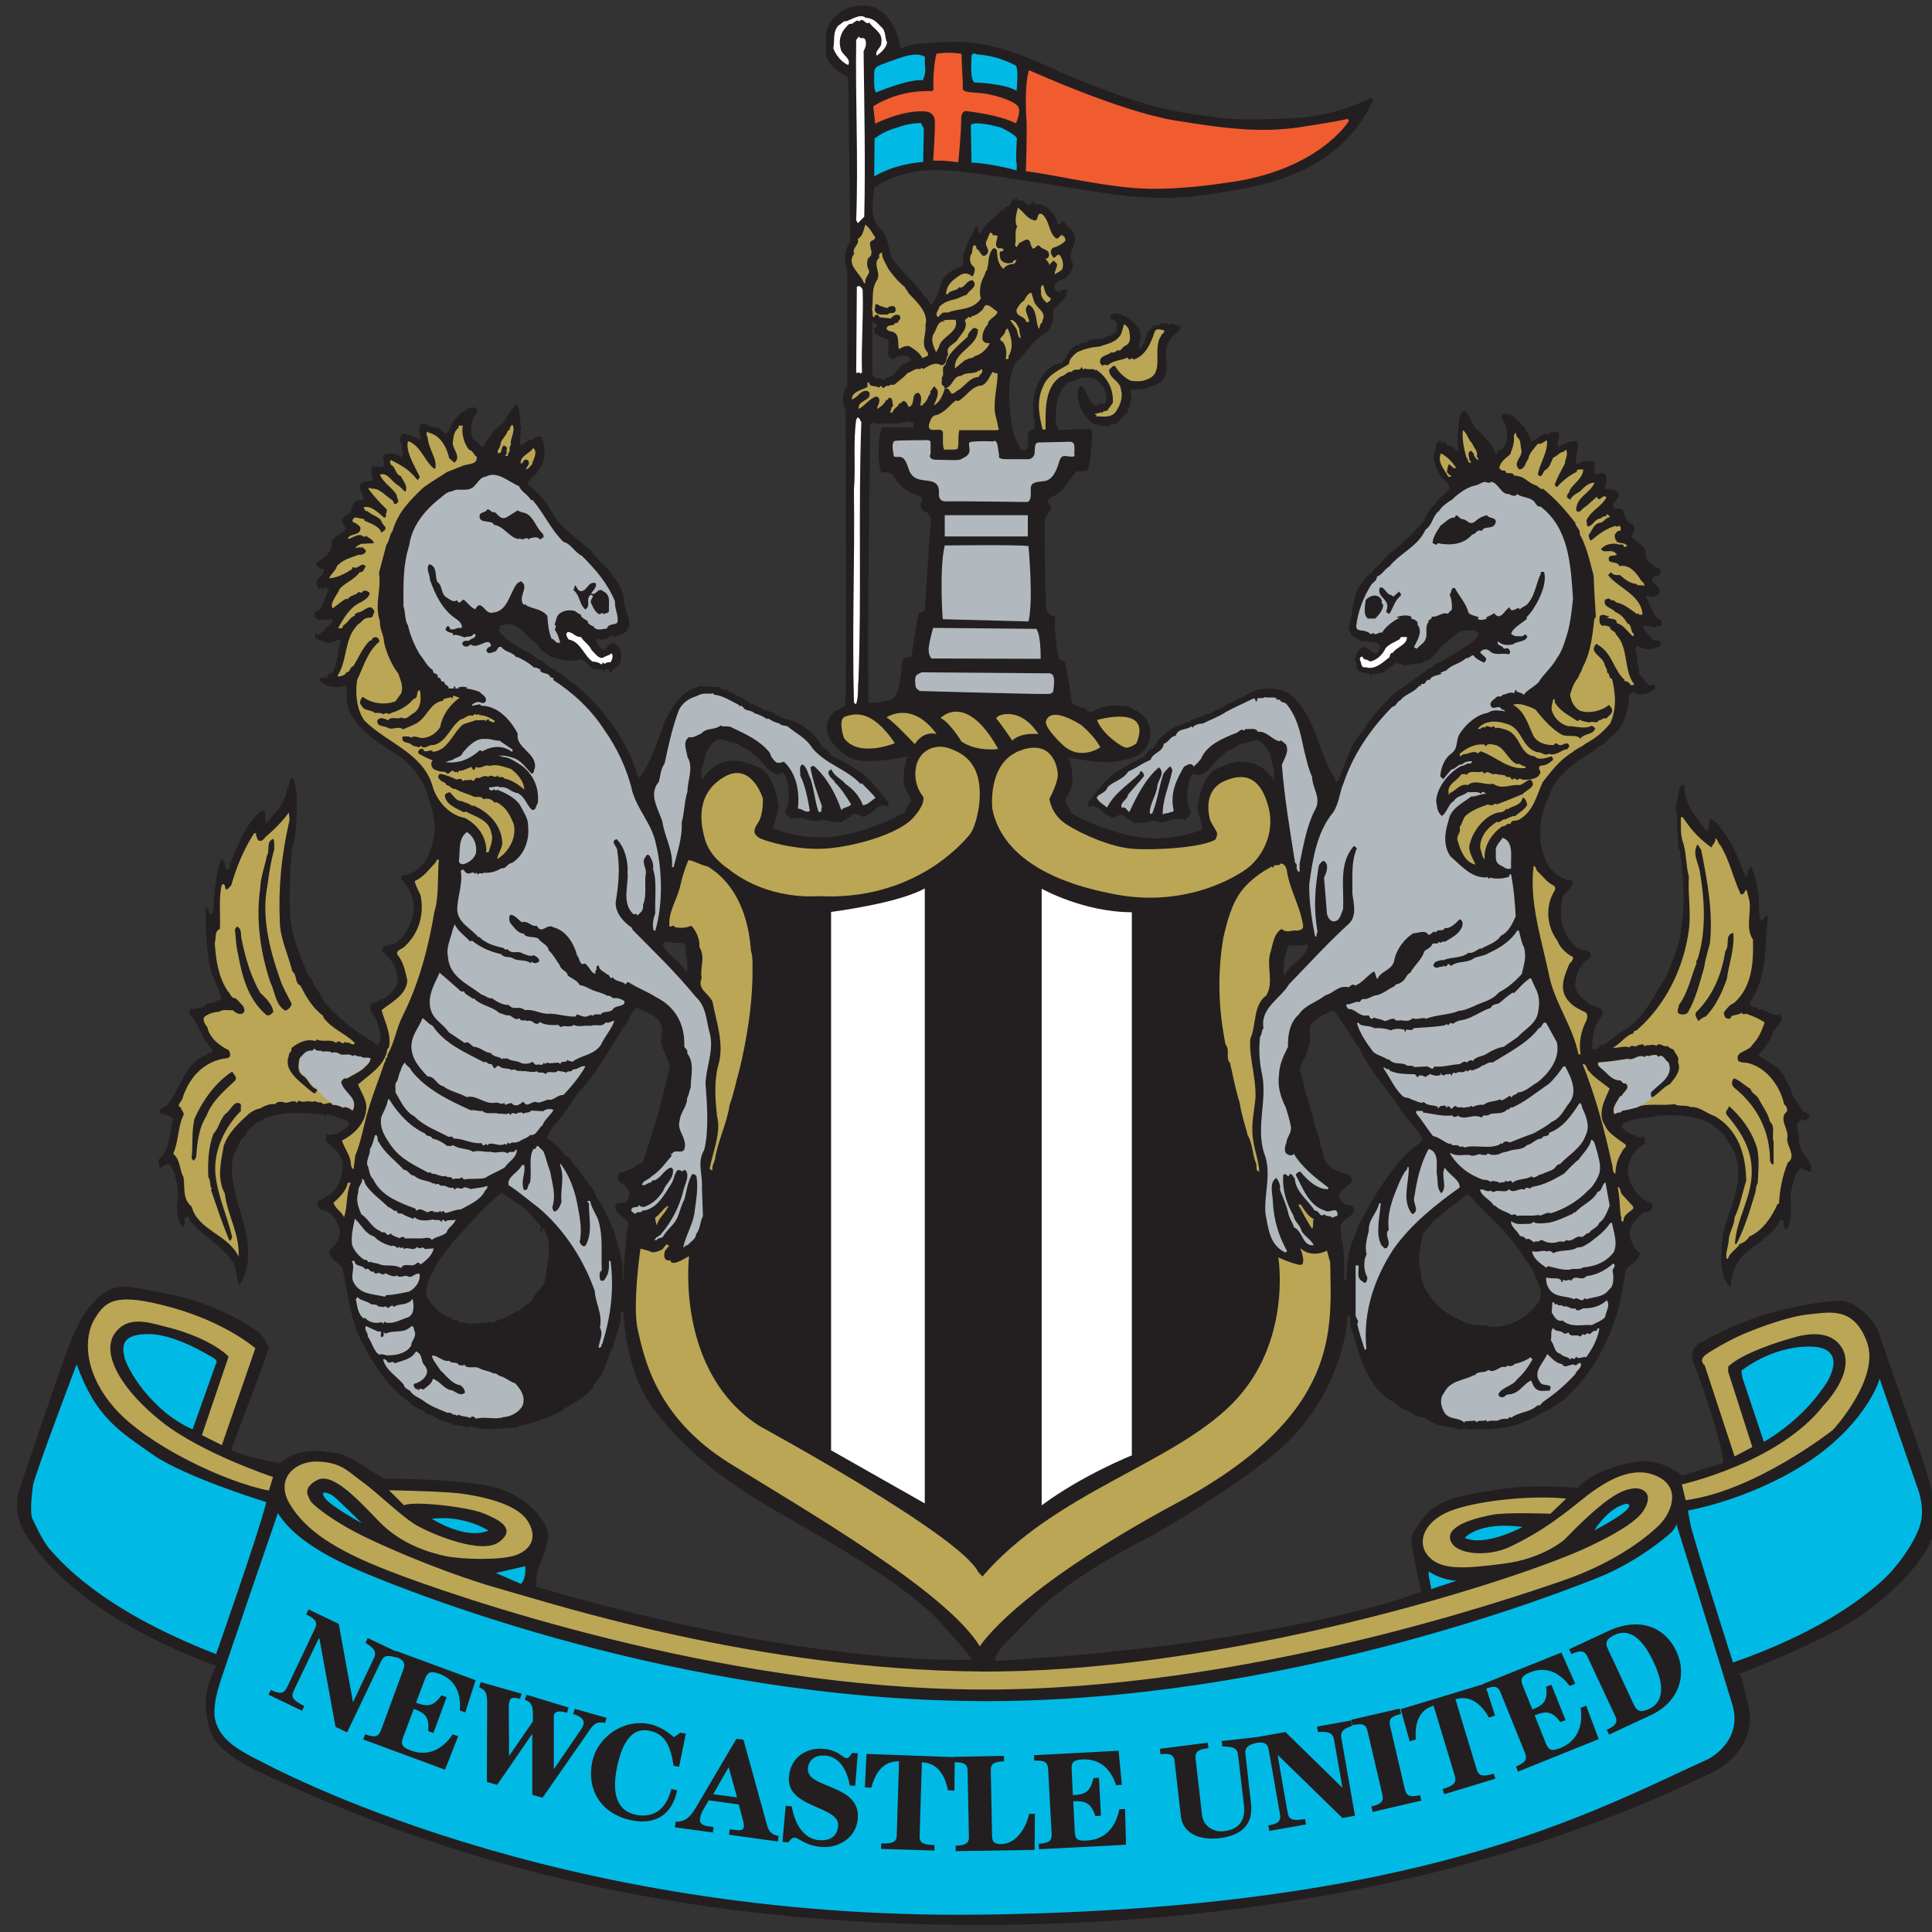 <?xml version="1.0" encoding="utf-8"?>
<!-- Generator: Adobe Illustrator 16.0.0, SVG Export Plug-In . SVG Version: 6.00 Build 0)  -->
<!DOCTYPE svg PUBLIC "-//W3C//DTD SVG 1.1//EN" "http://www.w3.org/Graphics/SVG/1.1/DTD/svg11.dtd">
<svg version="1.1" id="Layer_1" xmlns="http://www.w3.org/2000/svg" xmlns:xlink="http://www.w3.org/1999/xlink" x="0px" y="0px"
	 width="600px" height="600px" viewBox="0 0 600 600" style="enable-background:new 0 0 600 600;" xml:space="preserve">
<rect x="0" y="0" width="600" height="600" fill="#333333" stroke="none"/>
<path style="fill-rule:evenodd;clip-rule:evenodd;fill:#231F20;" d="M79.4,430c-3.4,9.1-7.6,20.2-7.6,20.2
	c2.8,2.1,15.2,4.2,15.2,4.2c6.2-5.5,13.8-3.5,17.7-3.1c3.8,0.3,13.8,8,14.9,8c1,0,15.2-0.3,29.8,1.7c14.5,2.1,20.1,11.8,20.8,14.9
	c0.7,3.1-2.9,10.1-3.5,13.2c-0.2,1-0.1,3.7-0.1,3.7c86.4,25.4,135.2,22.6,135.2,22.6s0-0.8-9.9-11.7c-9.9-10.9-31.9-23.6-50.6-34.3
	c-18.7-10.6-29.6-20.5-38.4-31.9c-1.7-2.2-3.1-4.8-4.3-7.4h0l0,0c-4.7-10.7-5-22.7-5-22.7l-0.9,0.1c0.5,4.4-1.6,6.9-2.3,10.8
	c-1.5,2.1-1.7,5.2-3.2,7.5c-0.4,1.9-1.9,2.8-2.9,4.4c0,0.1-0.1,0.1-0.1,0.2l0.2,0.3c-2.2,2.8-5.1,4.3-8,6.2
	c-1.1,0.1-1.5,1.1-2.5,1.6c-4.1,1.8-8.6,3.8-12.6,4.3l-0.5,0.5c-4.4,0-9.3,1.2-14.4-0.2c0.1-0.3-0.2-0.4-0.3-0.5
	c0,1-1.3,0.7-1.8,0.5c-0.5-0.5-1.6-0.2-2.3-0.5c-1,0.5-2-1.1-3-0.7l-0.7-0.7l-0.2,0.3c-2.2-0.5-3.5-2.3-5.7-2.3
	c-1.2-1.9-4-1.8-5.2-3.7c-2.1-1.4-4.1-3.2-5.9-5.2h0l0,0c-3.5-3.9-6.4-8.7-8.8-13.3c-3.8-7.1-4.4-15.4-6.2-23.3
	c-1.3-1.9-4.1-2.6-4.1-5.3c2.3-1.9,4.1-4.6,3-7.5c-1.1-2.5-2.5-5-5.7-5.2c-0.5-0.7-1.2-1.5-0.9-2.5c1.4-0.5,2.6-1.6,3.9-2.3
	c3.1-2,4-6.5,3.9-9.4c-0.2-3.2-3.3-5.3-5.2-7.3l0.2-2c2.5,0.7,5.4-1,7.1-3c-0.6-2.4-3.4-1.1-4.4-2.8c-1.1,0.8-2.5-1.6-3.2,0.5
	c0.2-0.4-0.3-0.6-0.5-0.9c-5.5-0.1-9.5-1-15.1,0.4c-1.1-0.1-1.7,1-3,0.7c-0.6,0.7-1.7,1.4-2.7,1.6c-1.1,1.3-2.8,2.1-3.2,3.8
	c-1.9,1.2-2.4,3.4-3.2,5.3l-0.5,0.4c-1.5,4.8-0.2,9.3,0.7,14c2.4,7.8,6.4,19,0.9,26.9c-1.1-2.1-0.5-5.4-2.3-7.5
	c-3.7-5.6-9.4-7.7-13.2-12.8c-0.1-0.3,0.2-0.8-0.3-0.9c-0.5-0.1-0.8,0.1-1.1,0.5c-0.2,0.8,0.4,1.9-0.5,2.5c-2-1.4-1.7-4.3-2-6.6
	c0.6-2.9,0.5-5.8-0.5-8.5c0.2-1.4-1.1-2.8-1.6-4.2c-0.9-0.3-2.2,0.4-2.7,1.1c-1.1-0.3-0.7-1.6-0.9-2.5c3.5-3.2,3.6-7.8,4.3-12.1
	c0.5-1.9-1.6-0.8-2-2.3c0,0.7-0.9,0.4-1.1,0.2c-0.2-0.3-0.5-0.2-0.7-0.2c-0.7-1.9,1.5-1.5,2.1-2.5c4.6-5.2,5.2-13.3,12.4-15.7
	c0.3-0.3,0.5-0.7,0.9-0.7l0.3,0.3L66,326c-3.3-3.3-4.1-7.8-7.1-11v-1.6c1.8-0.1,4.4-0.3,5.5-1.8c1.6-0.1,3-0.6,4.4-1.4
	c-0.6-2.6-2.2-5.5-3.2-8.2c-1.7-7-1.6-12.9-1.8-19.9c1.5-0.3,0.8,2.8,2.3,1.4c0.5-5.6,0.6-10.9,2.5-16.5c0.9-0.1,0.9,0.9,1.4,1.4
	c0.1,0.6-0.3,1.3,0.5,1.6c1.3,0.1,0.6-1.5,1.1-2.1c2.3-5.5,4.2-11.1,8.9-15.5l1.4-0.7c1.1,1-0.3,3.4,1.1,3.9c1.2-2.6,4.6-4.4,5-7.3
	c1.1-0.8,0.6-2.4,1.3-3.4c0.5-1,0.7-2.3,0.9-3.4c1.7,0.3,1.4,3.1,2,4.6c0,5.3,0,10.4-0.9,15.6c-1.1,2-0.5,4.8-1.1,7.1
	c-0.2,9.2-1.1,18.1,2.5,26.3c0.7,2.5,1.9,4.9,2.8,7.3c1.9,1.8,1.8,3.9,3.6,5.7c0.4,1.3,1.4,2.4,1.9,3.4c3.7,4.3,9.3,8.9,14.6,11.9
	c0.8,0.1,0.8,1.2,1.8,1.1c1.4-1.9,0.5-4.7-0.2-6.6c-0.1-2.4-3.7-4-1.6-6.4c1.4,0,2.2-1.1,3.4-1.3c1.7-1,3.5-2.6,4.4-4.6
	c0.6-4.3-1.7-7.7-4.8-10.3c-0.2-1.1,1.1-1.5,1.9-1.8c4.1-0.2,6.3-4.8,7.5-8.3c1.3-4.2-0.1-9-3.4-12.1c-0.5-1.8,1.5-1.1,2.3-1.6
	c4.4-1.4,6.7-6,7.5-10.1c1.2-4.1,0.4-8.7-1.1-12.8c-1.3-5.8-5.2-11.1-10-14.2c-5.5-3.7-14.5-8.5-15.6-16.7c-0.2-1.6,0.4-3.8-0.7-5
	l-0.5,0.4c-2.8,0.8-5.7-0.2-7.3-1.8v-0.7c0.9-0.1,1.5-0.3,2.5-0.2c-0.2-1.8,2.1-0.7,1.8-2.5c1.8-2.5,1.2-6,2.3-8.9
	c-0.3-0.2-0.5-0.6-0.9-0.4l-0.7,0.7c-0.4-0.7-0.7,0.3-1.1,0.2c-1.8,0.5-3.6-0.7-5.2-1.3v-1.8c0.8,1.6,1.9-0.1,2.7-0.5
	c0.5-1.4,2.6-1.7,2.8-3.4c-1.5-0.7-5,1.2-5.8-1.4c-0.2-1.2,0.8-1.1,1.6-1.6c1.3-2,2-4.5,3-6.4c-0.5-0.2-0.8-0.6-1.1-0.9l-0.5,0.9
	l-0.9-0.7l-0.5,0.7c-0.9-0.8-1.2-2.2-0.5-3.2c0.9-0.9,2-1.7,1.9-3c-0.2-0.4-0.6-0.2-0.9-0.2c-0.5-0.5-1.9-0.7-1.3-2.1
	c2.6-1.4,4.9-3.3,4.6-6.4c0.8-1.6,2.6-2.3,4.1-3.4l-0.2-0.2c1.1-0.7-0.7-1.8-0.7-2.8c0-1.3,1.7-2.1,2.5-2.5c0.9-1.6,0.6-4,3.2-3.9
	c0.5,0,0.9-0.1,1.1-0.5c-0.4-1.5-1.6-3-1.1-4.6c1.5-1.2,1.7-0.3,3.2-1.1c0.1,0.1,0.2,0.3,0.5,0.2c0.3-1.4-0.7-3,0-4.6
	c1,0.1,1.8-0.2,3,0.3c1.6-1-0.2-2.6,0.7-3.9c0.5-0.2,0.8-0.8,1.1,0c0.9-1,2.1,0,3.2,0l0.9,0.9c1.2-1.2,0.2-2.3,0.2-3.8
	c0-0.5,0-0.9-0.5-1.1c-0.1-1,0.4-3.3,2.1-2.3c0.6,0.7,1.2-0.4,1.3,0.7l0.5-0.5c0.3,1.2,1.8,0.4,2.3,1.6c0.9-1.3-1.1-3.2,0.2-4.4
	v-0.7l2.3,0.2l-0.2,0.3c1.1,0.6,2.6,0.6,3.9,0.9c0.2,0.8,1.3,1.2,2,1.8c1.5-1.5,1.6-4.4,3.7-5.5c0.5-0.9,1.3-1.5,2.3-1.8
	c0.8-1,2-1,3.2-0.9c1.1,1.6-1.1,2.7-1.1,4.4c-0.4,1.7-0.9,4.6,0.9,5.9c1.1,0.5,1.4,1.8,2.5,1.8c0.7-1.1,1.2-2.6,2.3-3.2
	c0.4-0.9,0.9-2.1,2-2.3l-0.2-0.3c0.3,0.2,1.2-1.1,1.8-1.3c1.5-2.1,2.5-4,4.1-6c1.8,1.1,0.6,2.7,1.6,4.2c-0.6,1.1,0.2,2.3,0.2,3.4
	l-0.4,0.4c0.8,1.6-0.8,3.3,0.4,4.8c1.5-1.3,2.1-1.6,3.9-2.1c0.3-0.8,1.5-0.7,2.3-0.7c1.5,3.4,1.5,7.6-0.9,10.5
	c-0.8,1.8-3,2.4-3.4,4.3c3.6,2.5,6.6,6.5,8.5,10.3l0.9,0.9l-0.2,0.2c3,2.9,6.6,6.1,10.3,8.9c1.5,2,2.9,3.8,4.8,5.2
	c2.4,3.1,4.9,5.9,5.7,9.9c-0.7,3.9,4.8,8.7-1.1,11.4c-0.5,0.3-1.5,0-1.6,0.9c-1.3-2-2,0.9-3.7,0.3c-0.2,0.8-1.9-0.8-2.3,0.7
	c0.5,1,1.3,2.3,2.3,2.8c1.2-0.3,2-3.2,3.7-1.8c2,0.9,2,3.5,1.6,5.5c-0.2,1.7-2.6,1.7-2.7,3.2h-0.9c-0.1-0.3,0.1-0.4,0.2-0.5
	c-0.2-0.6-1-0.6-1.4-0.2l-0.2,0.2l0.2,0.2c0.3-0.2-0.5,0.5-0.9,0.3l0.5-0.5c-0.8-0.9-2.4-0.1-3.4-0.7c-1.7-1-2.9-3.8-4.8-2.5
	c-2.9,0.3-7.3-0.2-9.9-2.3c-1.3-0.5-2-2.1-3-3.2c-3.6-2.1-5.2-7-10.5-5.5c-1,0.1-0.5,1.1-1.1,1.6c0.7,1.2,1.9,1.9,2.5,3
	c0.9,0,1,0.9,1.8,1.1c1.7,0.9,3.4,2.2,5,2.8c1.5,0.7,2.3,2.2,4.1,2.5c1.5,1.3,2.8,2.5,4.6,3l-0.2,0.7c1.8-0.2,2.3,1.4,3.6,2
	c0.3,0.8,2,1.1,3,2.3c8.6,7.3,15.6,17,18.9,27.9l0.5,0.5c4-5.2,5.6-11.8,8-17.8c2.2-4.4,5.6-9.4,10.1-10.3l0.2-0.3l6.9,0.3
	c-0.3,1,0.8,0.5,1.1,0.9c1.5-0.7,1.3,1.4,2.5,0.7c1.2,0.9,2.6,1.9,3.8,2c0.2,1.1,2,0.9,2.1,2.1c0.1-0.1,0.3-0.3,0.2-0.5
	c0.8-0.4,1,1.2,1.6,0.5l0.9,0.9c0.1-0.3,0.5-0.2,0.7-0.2c-0.1,0.4,0.3,0.5,0.5,0.7c2.8,0.3,4.5,2.2,6.9,2.8c4.6,1,9,4.2,11.4,8.9
	c2.1,0.5,2.3,2.7,4.1,3.2c2.8,1.2,5.6,3.1,8,4.6c3.2,2.5,5.7,6,8.3,9.2c0.1,0.2,0.2,1.1-0.5,1.3c-0.9-1.1-1.9,0.2-3,0.2
	c-1,1.4-2.7,2.2-4.2,3c-1.1-0.2-3-2-4.1,0c-1.2,0.2-2.6,2.4-4.1,1.4c-2.1,0.7-4.1-1.4-6.2,0c-1.3-0.1-3.5-0.7-4.6-1.1
	c-1.2,0.2-2.4-0.4-3.6,0.5c-0.3-1.1-2.3-1.5-1.6-3c1-1.6,1-3.9,0.9-5.7c-0.1-2.2-0.5-4.5-1.8-6c-0.1,0.8-0.9,0-1.3,0.7
	c-3.8-0.6-4.9-4.5-7.8-6.2c-1.2-1.7-3.5-1.8-5-3.4c-1.9-0.4-4-1-5.7-1.4c-2.1,0.7-3.2,2.9-4.3,4.8c0,2.6-2,5-0.9,7.6h0.2
	c0,0,4.9-9.9,17.6-3.4c0,0,4.4,1.3,6,12.2l-1.8,6.5c0,0,9.6,4.4,21,2.3c11.4-2.1,20-7.3,20-7.3s0.8-2.3,1.6-3.1
	c0.8-0.8-0.8-2.6-1.6-4.4c-0.8-1.8-0.5-6.2,0.5-9.1c0,0,2.1-1-1.8-0.3c-3.9,0.8-12.7,2.1-16.4-0.3c-3.6-2.3-10.1-7.8-4.4-14
	c0,0,2.3-1,3.1-1.6c0.8-0.5,0.3,0.3,0.5-3.4c0.3-3.6,0-88.8,0-88.8s-2.1-4.2,0.5-7V83.6c0,0-2.1-4.4,1-8.6l-0.7-51
	c-8.7-4.7-6.7-8-6.9-12.3c-0.2-4.3,4-9.9,11.4-10c7.4-0.2,10.4,7.6,11.3,10.7c0.9,3.1,0,2.9,0,2.9c3.8-1.6,5-1.9,16.3-2.3
	c11.2-0.3,21.5,3.8,30.3,7.8c8.8,4,20.9,8.8,29.8,11.4c8.8,2.6,16.6,3.5,22,4.2c5.4,0.7,9.5,1,23.9,0.3c14.4-0.7,24.4-6.4,24.4-6.4
	l0.5,1c-11.1,23.2-34.3,26.7-52.1,29.2c-17.8,2.6-32.2-0.9-38.1-1.6c-5.9-0.7-31.5-5.5-44.3-6.1c-12.8-0.5-20.4,5.5-20.4,5.5l0,0
	c-0.4,4.4-1.6,9.3,1.8,12.8c3.3,2.5,2,7.3,4.6,10.3c3,3.9,6.7,6.7,9.4,11c1.2,0.4,1.2,1.7,1.8,2.5c1.5-1.8,2.6-4.5,3.2-7.1
	c0.9-2.5,3.7-4.2,6.4-5.2c1.1-1.4-0.3-3.5,1.1-5c0.6-2.5,2.1-4.7,3.2-7.1c0.3-0.1,0.4,0.3,0.7,0.5c-0.3,0.9,0.5,1.1,0.9,1.6
	c0.9-3.2,4.5-4.9,6.4-7.3c1.1-0.1,1.1-1.4,2.3-1.1c0.7-1.1,0.9-2.4,2.5-2.5l-0.2-0.2l0.9,0.9c1.9-1.2,2.5,3.1,4.2,0.3
	c0.6-0.3,0.4,0.4,0.7,0.7c3.3-0.2,5.6,2.4,6.9,5.2c-0.2,0.5,0.3,0.8,0.5,1.1c0.2,0,0.6,0.1,0.7-0.2c-0.2-0.7,0.2-0.7,0.7-0.9
	c1.5,2.3,3.8,3,3.7,6c-0.4,2.3-2.5,4.7-0.7,7.1c0.3,1.8-1.2,3.8-2.5,4.8c-1.2,0.4-2.3,0.9-3.2,2c-0.5,1.2,0.8,2,1.6,2.3
	c0.3-0.1,0.2-0.5,0.2-0.7c0.8,0.2,1.3-0.5,2.1-0.2c0.3,2.8-2.8,4.5-4.4,6.4c0.4,2.9-0.2,5.1-2.3,7.3c-4,1.7-5.9,6.3-9.1,8.7
	c-3.5,6.4-2,13.9-1.3,20.6c0.6,2.3,1.5,4.8,2.7,6.6c0.4,0.4,1.1,0.2,1.6,0.2c1.7-1.9-0.8-6.3,2.3-6.2c1-1.3,0-3.7,0-5.2
	c-0.6-5.9,1.5-11.9,6.6-15.1c0.8,0.2,1.5-0.6,2.1-0.3c1.8-1.5,1.9-4.5,4.4-5.4l0.2-0.7c-0.1-0.4,0.1,0.9,0.7,0.5
	c0.3-1,1.5-0.8,2.3-1.1c0,0.3,0.1,0.4,0.3,0.5c0.4-1.9,3.6-1.1,5-1.6c1.5-0.9,3.6-0.7,4.4-2.7c0.1-1.1,0.2-2.5-1.1-3.2
	c-0.8,0.3-0.8-0.5-1.1-0.9c0.4-1.3,2.5-0.9,3.6-0.7c0.3,0.4,0.7,0.5,1.1,0.5c1.9,1.3,3.7,2.8,4.6,4.8c0.7,1.9-0.4,3.8-0.3,5.5
	c1.6-0.7,1.7-2.9,2.5-4.4c-0.3-1,0.9-1.3,1.1-2c0.2,0,0.6,0.1,0.7-0.3v-0.5c0.9-0.1,2.1,0,2.5-0.9l2.3,0.2l-0.2,0.3
	c0.6,0.2,1.4-0.6,2.3,0c0.3,0.6,1.7-0.1,1.6,1.1c-0.4,1.6-2.4,1.9-3,3.4c-3.6,4.4,1.8,11.5-4.6,14.2c-2.6,1-4.4,1.8-7.3,1.4
	c-1.2,1,0.4,2.3-0.4,3.4c-0.4,0.5-0.2,1.5-0.3,1.8c-0.7,0.5-0.5,1.4-0.9,2.1c-1.9,1.3-2.7,4.1-5.3,3.6v0.5l-4.6-0.2
	c0.5-0.1,1,0.2,1.4-0.3c-2.7,0.4-3.8-2.2-5.2-3.6c-1-2.2-2.1-4.9-1.4-7.3c-0.1-0.4,0.3-0.5,0.5-0.7l-0.2-0.3h0.9
	c1.8,2,1.8,5.3,4.6,6.2c0.8-1.6,2.6,0.3,2.8-1.8c0.5-2.9-1.5-5.3-3.4-6.6c-2.4-0.8-4.7-0.6-6.9,0.7c-3,0.4-4.4,4-5,6.6
	c-0.1,2.2-1.1,6.5,0.9,8.7l0.4-0.2l8.8-0.3c0,0,0.9,0.2,0.9,1.6c0,1.4-0.7,10.7-1.6,11.4l-3.5,0.3c0,0-3.8,5.5-5.2,6.6
	c-1.4,1-2.8,1.4-2.8,1.4s-0.4,0.5-0.7,1.2c-0.3,0.7,1.2,0.7,1,2.1c-0.2,1.4-1.6,1.7-1.9,3.6c-0.3,1.9,0.3,25.8,0.3,26.8
	c0,1,0.7,3.1,2.9,3.1c0,0-0.3,2.8,0,5c0.4,2.2,0.4,8.1,1.7,8.7c1.4,0.5,1.4,0.5,1.4,0.5s0.9,4.5,2.1,12.8c0,0,2.2,1.7,4.2,1.6
	c0,0,0.9,1.4,1.7,1.2c0.9-0.2,4.2-2.6,10-1.9c1.2,0.1,1.7,0.1,2.6,0.7c0.4,0.3,1.3,0.7,2.1,1.1c2.3,1.5,3.8,3.9,3.8,6.7
	c0,3.1-1.8,5.8-4.4,7.1c-1.2,0.5-2.6,1-4,1.2c-4.1,1.4-11.5,0.3-15-0.4c-3.9-0.8-1.8,0.3-1.8,0.3c1,2.9,1.3,7.3,0.5,9.1
	c-0.8,1.8-2.3,3.6-1.6,4.4c0.8,0.8,1.6,3.1,1.6,3.1s8.6,5.2,20,7.3c11.4,2.1,21-2.3,21-2.3l-1.8-6.5c1.6-10.9,6-12.2,6-12.2
	c12.7-6.5,17.6,3.4,17.6,3.4h0.2v-3.5c-0.4-1.3-1-2.7-0.9-4.1c-1.1-1.9-2.2-4-4.3-4.8c-1.7,0.4-3.8,1-5.7,1.4
	c-1.5,1.6-3.8,1.7-5,3.4c-2.9,1.7-3.9,5.6-7.8,6.2c-0.5-0.7-1.2,0.1-1.3-0.7c-1.3,1.5-1.7,3.8-1.8,6c-0.1,1.8-0.1,4.1,0.9,5.7
	c0.7,1.5-1.3,1.9-1.6,3c-1.2-0.9-2.4-0.3-3.6-0.5c-1.1,0.5-3.2,1.1-4.6,1.1c-2.1-1.4-4.1,0.7-6.2,0c-1.5,1.1-2.8-1.2-4.1-1.4
	c-1.1-2-3-0.2-4.1,0c-1.5-0.8-3.1-1.7-4.2-3c-1-0.1-2-1.4-3-0.2c-0.6-0.2-0.5-1.1-0.5-1.4c2.5-3.2,5-6.7,8.3-9.2
	c2.4-1.5,5.2-3.3,8-4.6c1.8-0.5,2-2.7,4.1-3.2c0.5-1.1,1.2-2,1.9-2.9l0.1,0l0-0.2l0,0c1.7-1.4,3.6-3.4,5.9-4c1-0.3,2.4-1.1,3.4-1.1
	c1.2-1.6,3.6-1.1,5-2.5c1.9,0.4,2.9-1.9,4.6-1.4l0.5-0.7l0.4,0.2c0.1-0.2,0.2-0.4,0.4-0.5l0,0c0,0,0-0.1,0-0.1c1-1,2.8-1,3.7-2.1
	c2.7-0.5,4.4-2.7,7.1-3c3.4-0.6,7.8-0.3,10.3,2.3c7.3,6.9,7.8,16.9,12.8,24.9c0.6,0.4,0,1.6,1.1,1.4c2.6-5.3,3.6-11.4,8-15.8
	c2.2-4.2,5.7-7.4,8.9-11c1-0.7,1.7-1.5,3-2.1c0.7-0.6,2-1.4,2.7-2.1l1.2-0.7l-0.3-0.2c2-0.4,2.2-1.9,4.1-2.3c0.2-0.6,0.5-1,1.1-1.1
	c1,0.2,0.8-1.1,1.6-1.1c3.3-1.6,6.7-3.6,9.6-5.7c1.4-0.6,3.4-1.9,3.9-3.7c-0.9-2.1-3.4-0.7-5-1.1c-1,0.4-1.8,1-2.8,1.8l-4.3,3.7
	c-0.8,1.5-2.4,2.9-3.7,3.9c-0.7-0.1-1.4,0.1-1.8,0.7c-1.6,0.3-4,0.3-5.5,0.9c0,1.1,0.1-0.5-0.5-0.5c-0.7,0.1-1.4,0-1.8-0.7
	c-0.1,0.4-0.6,0.8-1.1,0.7c-0.7,1.3-2.4,1.2-2.7,2.5c-1.3,0-2.7,0.7-3.8,0.5l-0.5,0.9c-0.1-2.2-4.6-0.3-4.4-3.4
	c0-0.5,0.1-1.1-0.5-1.4c0-1.8,1-3.3,2.1-4.3c1.9-1.2,4.6,4.7,5.7-0.3c-0.4-1.9-3.4-0.9-4.6-1.8c-1.1,1-2.4-0.9-3.4-1.1
	c-1.4-0.5-1.2-2-1.8-3c1.7-5,0.9-11,5-14.8c0.6-1.5,2.5-1.9,3-3.5c2.4-1.5,3.5-4.2,5.9-5.5c2.5-1.9,4.8-4.4,7.1-6.6l-0.3-0.2
	c3.4-1.5,3.2-5.8,6.4-7.8v-0.5l4.3-4.1c0.1-2.1-2.6-3-3.4-5c-0.8-1.7-1.6-3.4-1.6-5.4c0.8-1.6,0.3-4.2,1.9-4.6h0.4
	c0,0.2,0,0.6,0.3,0.7c0.2,0,0.6,0.1,0.7-0.3h-0.2v-0.4h0.2c0.4,1.6,2.1,1.5,3.2,2.3c0,0.4,0.4,0.6,0.7,0.9h0.5
	c-0.5-3.6,0-7.3,0.4-10.7c0.3-0.7,0.9-1.9,1.6-1.8c2.2,1.7,2,5.1,4.6,6.4c1.5,2,3.9,3.8,4.8,6.2l-0.3,0.3c0.3,0.4,0.8,0.2,1.1,0.2
	c-0.4-0.6,0.6-1,1.1-1.1c2-1.5,2.1-4.3,1.6-6.6c0.1-1.7-2-2.8-1.3-4.3c3.2-0.9,5.1,2.4,7.1,4.1c0,1.1,1.1,1.7,1.4,2.8
	c-0.2,0.7,0.6,0.9,0.7,1.6c1.8-0.8,3.7-3.2,5.5-2.3c0.3-0.1,0.2-0.4,0.2-0.7h2.5c1.1,1.7-1.2,3.1,0.3,4.6c1.3-1,3.2-1.7,4.8-1.8
	l0.7,0c1,2.4-0.8,4.9-0.2,6.9c1.2,0.9,2.2-1.8,3.4-0.2c0.1-0.9,1.2-0.3,1.8-0.5c0.9,0.8,0.3,2.5,0.5,3.9c1.3,0.5,2.4-1,3.6,0.5
	c0,1.7,0.1,2.4-0.4,3.8c0.4,0.9,1.3,0.3,2,0.5v0.3c0.8-0.3,1.9,0.4,2.3,1.1c0.4,1.9-3.2,3.3-1.1,4.8c0.6-0.5,1.9-0.1,2.5,0.5
	c0.4,1.6,0.9,3.2,2.3,4.1c1.1-0.1,0.9,0.9,1.4,1.6l-1.1,2.3c1.5,2.1,3.8,2.4,4.4,4.8c-0.4,2.5,1.8,3.9,3.4,5c0.6-0.2,1,0.3,1.1,0.7
	c0.8,2.8-4.2,1-2.1,3.9c0.6,0.9,2.6,1.6,1.8,3.2c-0.7,1.3-2.3,1.3-3.4,0.9l-0.2-0.3l-0.5,0.7c1.6,2.3,1.8,5.9,4.6,7.1l0.3,1.6
	c-0.9,0.4-2.3,0.1-2.8,1.1c-0.5,0.1,0.5,0,0.2-0.5c-1-0.4-2-0.5-3.2-0.5c0.2,1.7,2,2.9,3,4.4c0.8,0.4,3.3-0.2,2.3,1.6
	c-0.1,1.2-1.5,0.2-1.8,1.1c-2.2,0.6-3.8-0.1-5.5-0.9c-0.9,1.7,0.3,2.7,0.2,4.6c0.2,1.6,0.6,2.4,0.5,3.9c0.6,1.2,1.6,1.7,2.1,3h0.5
	c0.3,1.8,1.6,0.1,2.5,0.9c0,1.4-1.6,1.9-2.5,2.5c-0.4,0.3-0.9,0.2-1.1-0.2c-1.5,1.9-3.7-2-4.6,1.1c-0.3,4.9-1.6,10-6,12.8
	c-0.8,1.2-2.1,2.3-3.4,2.7c-2,2-4.8,3.1-7.1,5c-3.6,2.9-7,5.9-8.3,10.3c-3.5,7.2-4.1,15.6,0.3,22.6c1.3,1.2,3.1,3.1,4.8,3.2
	c0.7,1.1,1.6-0.2,2.3,0.9c-0.1,2.8-3.9,3.6-3.4,6.4c-1.1,5.6,0.5,10.7,4.8,14.2c1.6,1,3.9,0.1,4.2,2.5c-0.6,1.3-2.3,1.4-2.8,3v0.5
	c-1-0.7-0.7,1-1.4,1.4c-0.1,1.6-1.2,3.6-0.4,5.5c0.6,2,2.3,2.8,3.6,4.1c1.4,1.6,5.7,1.1,4.4,4.1c-2.5,2.8-3,6.3-3,10.1
	c1.5,1.1,2.6-1.8,3.7-1.1c2-1.6,4.2-3.4,6.2-4.6c6.3-3.7,9.1-10.7,13-16.5c1.7-3.9,3.1-7.8,4.3-11.9c0.3-1.6,0.5-3.9,0.7-5.5
	c1-6.1,0.2-12.6-0.2-18.7c-0.8-1.1,0.2-2.8-0.9-3.8c-0.1-3.1-0.8-6.8-0.4-10.1c-1.2-2.5,0.3-4.9,0.4-7.3c0.4-0.8,0.2-1.8,1.1-2.3
	c1.4-0.6,0.3,1.9,0.9,2.3c0.5,4.7,4.1,8.5,6.7,11.9h0.5l0.4-3.7c2.2,0.3,3.3,2.9,5,4.8c2.7,4,4.4,8.6,6.2,13
	c0.4,0.1,0.5-0.3,0.7-0.5c-0.4-1.1,0.6-1.7,0.9-2.5c1.1,1.8,1.6,4.3,2.1,6.6c0.8,3.5,0.2,5.7,0.7,9.6l0.7,0.7l1.3-1.8l0.5,0.5
	c-1.1,9.4,0.1,18.4-5.5,26.5c-0.3,0.9,0.8,1.5,1.4,1.8l0.9-0.3c-0.1,1.6,1.1,0.2,1.8,0.9c1.6,0.7,4,2.3,5.2,1.3c1.6,2-1,3.6-2.1,5.5
	c-0.9,2.9-2.5,4.9-4.6,7.3c1.5,1.2,3.5,2.3,5.3,3.4c2.6,1.7,3.2,4.7,4.8,7.1c0.2,2.5,2.3,4.3,3.4,6.4c0.5,1.1,2.3,0.9,2.5,2.3
	c-0.8,0.1-1.4,2-2.3,0.7c-3,1.2-0.9,3.9-1.1,6.2c-0.3,4.3,3.8,5.7,3.9,9.8c-1.1,0.8-2.2-0.5-3-0.7l-0.2-0.3
	c-2.5,2.2-2.6,5.4-3.4,8.7c0.3,3.4,0.5,7.3-0.9,10.3c-1.5,0.3-0.9-1.4-1.3-2.1l0.2-0.2c-0.3-0.4-0.7-0.5-1.1-0.5
	c-1,2.2-3,4.6-5.2,5.7v0.5c-2.9,1.9-5.8,4-7.8,6.6c-1.6,2.4-2.2,5.5-2.5,8.2c-4.2-4.1-2.6-11.7-2.3-16.9c0.2-0.5,0.9-1.1,0.4-1.6
	c2.7-8.2,7.5-18,1.4-26.5c-4.7-8.3-13.9-8.9-22-8.3c-2.2,0.6-5.1,0.7-7.3,1.1c-1,0.2-1.9,0.9-3,0.9c-0.3,0.7-1.2,0.6-0.9,1.6
	c1.6,2.1,3.9,2.3,5.9,3.4l0.5-0.7c0.6-0.2,0.8,1.5,0.7,2.5c-3.4,1.6-5.1,4.9-5.3,8.7c0.6,4.2,3.1,8.1,7.3,9.6
	c0.4,0.5,0.7,1.3,0.2,1.8c-0.5,0.6-1.1,1-1.8,1.1l-0.3-0.2c-2.5,1.8-4.8,3.9-4.8,7.1c0.4,2.2,1.3,4.4,3.2,5.7
	c-0.3,3-3.8,3.5-4.6,5.8c-0.3,3.8-1.3,7.3-1.9,11c-0.8,0.5-0.1,1.7-0.7,2.3c-2.5,8-6.3,15.4-11.8,21.8h0c-1.5,1.7-3.1,3.4-4.9,5
	c-2.3,1.1-3.7,2.8-6.2,3.6c-1.4,0.8-3.5,2.1-5.5,2.8c-3.9,1.9-7.6,2-11.2,2.5h-6.6c-0.8-0.7-2,0.3-3.2,0c-0.6-0.9-1.3-0.2-2.3-0.7
	c-2.8-0.1-5.8-1.3-8.2-3c-1.6,0-3.5-1-4.8-2c-2.2-0.3-3.3-2.1-5-3c-2.3-1.2-4.2-3-5.7-5.2h0.1l-0.1,0c-1.4-2-2.6-4.3-3.5-6.4
	c-1.5-3.8-2.3-7.9-3.8-11.7c-0.3-1.1,0.6-3.1-0.7-3.4l-0.1-0.2c-0.5,7-2.5,14.5-6,21.7h0c-3.3,6.8-7.8,13.3-13.7,18.8
	c-12.2,11.4-40,27.5-40,27.5c-31.7,16.1-37.4,24.9-44.4,31.7c-7,6.8-5.2,7.8-5.2,7.8c92.1-5.4,132.1-21.5,132.1-21.5
	s-1.8-7.8-2.6-12.5c-0.8-4.7-1-4.7,3.4-10.6c4.4-6,14-7.3,24.4-8.8c10.4-1.6,23.4-0.3,23.4-0.3c4.7-5.7,17.1-8.6,22.1-8.3
	c4.9,0.3,10.4,4.4,10.4,4.4c1.8-0.5,12.7-3.9,12.7-3.9c0-3.5-3.8-16-6.7-24.2h0c-1-2.8-1.8-5-2.4-6.4c-2.3-5.4,2.6-7,2.6-7
	s5.7-3.4,14.3-6.7c8.6-3.4,23.6-6.2,28.8-6c5.2,0.3,10.6,6.5,11.7,9.9c0.5,1.7,2.9,8.4,5.6,16.2h0c2.7,7.8,5.8,16.6,7.9,22.9
	c4.2,12.7,4.7,18.4,4.7,18.4c-1,10.4-10.6,20.5-22.3,29.3c-11.7,8.8-39.5,19.2-39.5,19.2s0-3.6,3.1,9.9
	c3.1,13.5-10.4,20.2-10.4,20.2c-37.9,18.7-111.1,47.2-225.8,47.8c-121,0.6-191.6-32.1-222-45.5c-21.1-9.3-19.7-14.9-20.8-21.1
	c-1-6.2,3.1-13.8,3.1-13.8c-37.7-14.2-51.6-30.1-57.4-38.4C2.9,470.6,6,462.7,6,462.7s7.8-23.3,11.1-32.6h0c0.1-0.3,0.2-0.6,0.3-0.9
	c3.1-8.7,6.2-19.7,12.5-25.6c6.2-5.9,9.3-4.2,22.5-1.7c13.1,2.4,24.6,9.3,27.3,11.4c2.8,2.1,3.8,5.5,3.8,5.5
	C83,420.2,81.3,424.8,79.4,430L79.4,430L79.4,430L79.4,430z M183.9,430h0.3H183.9L183.9,430L183.9,430z M206.5,292.2l-0.7,1.1
	c1.5,3.6,6,5.5,7.5,8.9c0.6-2.5-0.2-4.5-0.4-7.1c0.7-3.6-3.8-1.7-4.8-2.5C207.6,291.9,206.9,293.4,206.5,292.2L206.5,292.2z
	 M197.6,312.8c-0.9,1-2,2.4-2.3,3.9c-5.1,7.1-8.8,15.1-14.6,21.4c-3,3.2-4.6,7-7.5,10.1c-1.3,1.6-3.2,3.5-3.2,5.5
	c2.4,1.2,4.2,3.5,5.9,5.5h0.5c1.1,0.9,1.5,2.8,3,3.4c1.5,3.3,4.8,5.7,5.8,9.2c2.4,3,3.8,6.9,5.5,10.5c1.2,5,3.4,9.8,2.5,15.3h0.4
	c0-5.3,0.8-10.8,1.1-15.8c2-3.6-4.1-3.9-3.6-7.5c0.7-1.2,1.8-0.5,2.8-0.9c1.1-0.4,1.6-1.9,1.6-3.2c-0.7-1-1.5-2.8-2.7-2.8
	c-0.4-0.4-0.8-0.7-0.9-1.1c-0.1-0.6-0.1-1.8,0.9-2.3c0.2,0,0.6,0,0.7,0.2c1.1-0.9,2.4-1,3.6-1.6c0.3-1.4,1.9-0.7,2.5-1.8
	c3.5-9.7,6.1-19.6,8.5-29.7l-2.1-5.2c-1.6-2.8,0.3-5-0.7-7.6C204,314.8,200,314.4,197.6,312.8L197.6,312.8z M155.8,370.3
	c-5.5,4.5-10.7,10.6-15.5,15.8c-2,3.1-4.8,5.6-6,9.3c-1,0.6-0.7,2.1-1.6,3c-0.1,1.8-0.8,3.6,0.3,5.2c1.9,2.5,4.3,5.3,7.5,5.7
	c0.2,1.7,1.4,0,1.8,1.1c1.1,0.6,2,0.3,3,0.5c0.9,0.7,2.7-0.5,3.6,0.2c0.8-1.3,2.3,0.7,2.8-0.9l0.2,0.3c0.3,0.3,1.5,0.3,0.9,0.2
	c0.6-0.8,1.1,0.4,1.6-0.7c2.4-0.4,4.4-1.9,6.6-3c0.1,0.1,0.3,0.2,0.3,0.5c0.6-1.9,2.9-2.3,4.1-3.9c0.7-2.5,3.4-3.5,3.9-6.2
	c0.6-4.5,2-9.4,0.5-14c-0.8-0.6-0.4-2-1.4-2c0,0.4,0.2,0.9-0.2,1.1c-1.1-0.5,0.2-1.1-0.3-1.8c-2.5-2.4-4.2-5.7-7.5-7.1
	C159,372.3,157.2,371.6,155.8,370.3L155.8,370.3z M270.9,100v16.7l1.3,0.9c1-0.6,2.7,1.4,3-0.4c2.6,0.2,3.3-2.9,5.3-4.2
	c1.1,0.1,1.2-0.7,2.3-0.9c0-0.6-0.2-1-0.7-1.4c-1.6-0.5-3.5-0.2-4.6,0.9c-3-0.5-0.8-4.4-1.8-6.4c-1.6,0.2-2.5-1.1-3.9-1.6
	c-0.2-0.6-0.7-2,0.5-2.1c0.5-1.2-0.8-0.6-0.9-1.6L270.9,100L270.9,100z M269.9,218.3c0,0,5.2,0,7.4-1.4c2.2-1.4,2.6-8.8,2.8-10.7
	c0.2-1.9,1-1.9,1-1.9l1.9-0.3c0,0,1.7-11.1,2.1-12.6c0.3-1.6,0.2-1,0.2-1l1.9-0.7c0,0,1.7-27.2,1.9-28c0.2-0.9-0.9-2.6-1.4-2.6
	c-0.5,0-2.8-1-1.2-4.2c0,0-1-1.2-2.8-1.6c-1.7-0.3-4.8-2.9-5.9-5c-1-2.1-4.2-1.6-4.2-1.6c0,0-1.9-6.2,0.2-14l9.2,0l0.5,0.5l-0.3-0.3
	c0.8-0.3,0.5-1.5,0.5-1.6c-0.7-0.2-1.4-0.6-2.3-0.4c-3.1,1.2-6.4,0.4-9.6,0.7c-0.6-1.1-0.8,0.1-1.6,0.2c-0.1,28.4-0.9,58.1-0.5,86.4
	L269.9,218.3L269.9,218.3z M403.5,293.4c-1.2,0.4-1.9,0.2-3.2,0.2c-1.5,2.7-1.8,6.2-1.6,9.3h0.2c1.5-3.3,6.1-5,7.3-8.9
	C405.7,292.1,404.3,294.8,403.5,293.4L403.5,293.4z M414.2,313.7l-0.7,0.7l-0.3-0.3c-2.3,1.2-4.9,2.1-6.4,4.6
	c-0.2,2.3,0.6,5.1-0.7,7.1c-0.1,3-3.8,5.2-1.8,8.2c0.4,2.1,0.9,4.4,1.4,6.2c0.9,1.7,0.9,3.8,1.8,5.5c0.4,2.9,1.4,5.5,2.3,8.2
	c0.6,0.8-0.2,2.1,0.7,2.7c0.5,3.1,1.3,5.7,4.6,6.9c1.6,1,4.4,0.6,4.8,3c-0.2,0.6-0.5,1.6-1.4,1.6c-0.9,1.1-3.1,2.1-2.5,3.9
	c0.5,2,2.4,2.2,4.1,2.5c1.5,3.1-2.4,3.4-3.6,5.7c-0.8,1.3,0.5,2.2,0,3.7c1,3.9,1,9.4,0.9,13.5l0.7,0.2c0-4.1,0.5-9.1,2.3-13
	c0.4-1.3,1.1-2.5,1.4-3.9c4.6-8.7,10-18.2,17.6-24.7c1-0.4,2.4-1.6,2.3-2.5c-1.7-3-4.1-5.3-6.2-8c-4-6.8-9.9-12.5-13-19.4
	C419.7,322.1,417,317.5,414.2,313.7L414.2,313.7z M455.6,371c-2.9,2.3-6.1,4.5-8.7,6.9c-2.3,1.1-2.9,3.6-4.8,4.8
	c-1,4.1-2,8.1-0.9,12.1c0,4.3,2.7,7.7,5.3,10.7c2.1,2.2,5.1,3.4,7.7,4.8c1.1,0.7,2.5,0.7,3.7,1.4l0.4-0.5c1.2,1,3.4-0.1,4.4,0.9
	c6.1,0.2,11.5-2.6,15.1-7.8c1.7-2.7,0-5.6-1.1-8c-0.6-2.5-2.6-4.4-3.9-6.6c-4.5-7.2-11.3-12.6-16.7-18.7H455.6L455.6,371z"/>
<path style="fill-rule:evenodd;clip-rule:evenodd;fill:#FFFFFF;" d="M273.7,8.4c1.5,1.2,1,3.3,1.8,4.8c-0.4,1.9-1.9,3.1-3.2,4.1
	c-0.8-1.6,1.6-2.5,1.4-4.1c0.6-3.1-2.6-4.3-3.7-6.2c-1.4,0.9-1.8-1.9-3.2-0.3c-0.9-1.1-1.7,1.1-3,0.7c-2.4,2-3.6,4.7-2.7,7.8
	c0.3,1.9,3.4,2.9,2.3,5c-2-0.9-3.8-3-4.6-5.2c0.5-2.6-0.3-5,1.6-7.1c0.9-0.5,1.7-1.6,2.5-1.3c1.8-0.7,4.4-2.4,5.9-1.1
	C271.2,5.7,272.1,6.7,273.7,8.4L273.7,8.4z"/>
<path style="fill-rule:evenodd;clip-rule:evenodd;fill:#FFFFFF;" d="M268.7,12.3c0.5,1.2,0.1,2.5-0.5,3.6
	c0.2,17.1,0.6,34.7,0.2,51.4l-2,2l-0.5-0.9c0.7-18.9-0.3-37.5,0-56l0.9-1.1C267.2,12.5,268.1,11.2,268.7,12.3L268.7,12.3z"/>
<path style="fill-rule:evenodd;clip-rule:evenodd;fill:#BBA656;" d="M321.5,68.5c1.2-0.5,0.3-2.4,2-2.1c2.6,2.1,2,5.6,4.4,7.6
	c1,0.4,1.1-1.1,2-0.9l-0.2-0.2h0.5l-0.3,0.2c0.7,0.4,1.1,0.9,0.9,1.8c-1.1,1-2.4,1.7-3.9,2.1c-0.6,0.7-0.8,1.5-0.2,2.3
	c1,2,1.3-1,2.5,0c0.8,1.2,1.2,2.9,0.7,4.3c-0.6,0.8-1.5,0.9-2.3,1.6c-0.2-0.9,0.7-2,0.7-3.2l-1.1-1.1l-1.4,1.4c0-1-0.7-1.1-1.1-2.1
	c0.8,0.3,0.9-0.4,1.1-0.9c0.1-2.1-2.2-1.6-3-3c-1.1-0.3-1,0.9-2.1,0.9c0.5,0.7-0.8-1.1-0.7-1.8c-0.8-2.1-2.2-0.3-3.4,0l-0.9,1.4
	l-0.5-0.7c0.6-2-0.3-4.1,0.7-5.7c-1-1.8-0.2-4.1,0.2-5.9C317.9,65.7,319,68.1,321.5,68.5L321.5,68.5z"/>
<path style="fill-rule:evenodd;clip-rule:evenodd;fill:#BBA656;" d="M271.8,73.7c-0.1,1.2-1.7,0.7-1.6,2.1c0,1.3,1,2.8,0,3.9
	c-1.1,0.6-1,2.4-0.7,3.6c1.4,1.7-1.3,2.7-0.7,4.6h-0.5c-1-3-5.7-5.7-3-9.1c-0.9-1.8,1.7-2.7,1.1-4.6c1.6-0.9,1.8-2.8,2.3-4.4
	C270.1,70.7,270.9,72.4,271.8,73.7L271.8,73.7z"/>
<path style="fill-rule:evenodd;clip-rule:evenodd;fill:#BBA656;" d="M308.2,73l1.6,0.2c0,1.3-1.2,2.9,0.2,3.9
	c0.5,0.1,1.2-0.2,1.6,0.3c0.3,0.9-0.8,0.4-1.1,0.9c-0.1,1.3,0,2.7,1.4,3.2c1,0.4,1.7,0.3,2.7,0c-0.2-0.4,0.3-0.5,0.4-0.7h0.7
	c-0.3,0.4-0.3,0.8-0.7,1.1c-1.5,0.2-2.5,0.4-3.4,1.6c-1.7-1.5-1.9-3.6-2-5.7c-0.2-0.4-0.6-0.8-1.1-0.7c-1.2,1.2-1.5,3.2-1.6,4.6
	c0.1,0.6-0.4,1.2-0.3,2.1c-0.6,0.3-0.6,1.2-0.9,1.8c-1.1,1.8-1.8,4.6-1.1,7.1c-2.4,3.8-7.2,3-10.3,4.4c-0.5-0.1-1.6-0.2-2.1,0.5
	l-0.9,0.9c-1.2-1.1,0.3-2.1,0.4-3.2c1.3-1.4,3.2-2,4.6-2.3c1.6-0.3,2.5-1.2,3.9-1.4c0.6-1.5,3.9-2.6,1.8-4.6c-1.8,0.2-2,1.6-3.4,2.3
	c-0.2,0-0.6,0.1-0.7-0.2c-0.7,1.4-2.9,0.9-3.6,2.3h-0.5c0.1-3,2.3-4.7,4.8-6.2c1.5-0.5,2.3-0.2,3.4,0.7c0.5-0.8,1-2,0.5-3
	c-1.3-0.8-1.4-2.4-1.1-3.6c0.8-0.8,0.4-2.1,0.9-3c1-0.5,0.8,0.7,1.1,1.1c1.1,0.3,1.4,3.2,3,1.6c1.3-1.3-0.5-2.4-0.2-3.8l1.3-3
	C307.7,72.4,308.5,72.4,308.2,73L308.2,73z"/>
<path style="fill-rule:evenodd;clip-rule:evenodd;fill:#BBA656;" d="M273.9,78.5c0,1.8,1.3,3.5,2.1,5.2c1.5,2,3.1,4,5,5.4
	c0.2,0.8,1,1.3,1.1,1.9c2.6,2.8,6.4,6.1,5.3,10c0.4,2.9-1.7,5.9,0.7,8.5c0.6,1.5-1.1,1.1-1.6,1.8c-0.8-1.7-2.6-2.9-4.1-3.8
	c-1.2-0.2-2.2,0.3-3.2,0.9c-0.5-0.9,0.3-4.3-1.6-5.2c-0.8-0.4-1.8-0.2-2.3-1.1c0.3-1.7,2.3-0.5,2.7-1.8c0.5,0.1,0.9-0.1,1.1-0.5
	l-0.2-0.2c0.8-0.1,0.8-1.1,0.5-1.6c-1-0.6-2.1,0-2.7,0.9l-3.7-0.4c0.2-0.4-0.3-0.5-0.4-0.7c-0.5-0.1-0.9,0.1-1.1,0.5v0.3
	c-0.9-0.3-0.2-1.7-0.7-2.3c0.5-3.5-0.3-6.5,1.6-9.4c1.3-2.4-1.6-4.9,0.7-6.9C272.8,79.3,273.2,78.4,273.9,78.5L273.9,78.5z"/>
<path style="fill-rule:evenodd;clip-rule:evenodd;fill:#BBA656;" d="M326.2,92.5c0.4,0.8-0.5,1.1-1.1,1.6c-0.8-0.8-1.6-1.5-1.8-2.8
	c0.2-0.9-0.6-2.4,0.7-2.8C324.4,90,324.7,91.9,326.2,92.5L326.2,92.5z"/>
<path style="fill-rule:evenodd;clip-rule:evenodd;fill:#FFFFFF;" d="M267.9,90c0.3,9-0.5,17.3-0.2,25.8c-0.2-0.1-0.4,0.1-0.5,0.3
	c-0.3-0.8-0.8-0.2-1.3-0.3l0.2-26.7C266.8,88.4,267.7,89.3,267.9,90L267.9,90z"/>
<path style="fill-rule:evenodd;clip-rule:evenodd;fill:#BBA656;" d="M321.2,93.8c0.9,2.1,4,3.2,2.5,5.8c0.3,0.5-0.8,0.9-0.7,1.6
	c-0.1,0.4-0.2,0.7-0.4,0.9c-1.1-2.3-0.4-6.2-3.2-7.5c-1.9,1.5,0.2,3.6,0.2,5.4l-0.9,0c-0.3-2-3.3-1.5-3-3.8c0.5-1,1.2-2.2,2.3-2.8
	c0.5-0.9,1.2-2.4,2.3-2.5L321.2,93.8L321.2,93.8z"/>
<path style="fill-rule:evenodd;clip-rule:evenodd;fill:#231F20;" d="M275.5,95.7c0.6-0.6,1.6-0.8,2.3-0.5c0.4,0.5,0.5,1,0.2,1.6
	c-0.7,0.9-1.6-0.1-2.3,0.9c-1.6-0.1-3.7,0.5-4.1-1.6c0.6-0.5-0.4-1.8,0.9-1.6C273.4,95.2,274.5,95.3,275.5,95.7L275.5,95.7z"/>
<path style="fill-rule:evenodd;clip-rule:evenodd;fill:#BBA656;" d="M309.8,96.8c-0.4,1.7-3,2.2-3,3.9c-1.2,1.4-2,3.2-1.6,5
	c0.5,0.8,1.2,0.9,2.1,0.9l0.2-0.2c-1,2.1-2.8,3.7-5,4.3c-0.4,0.8-1.8,0.3-2.3,1.1l-0.2-0.2c-1.1,0.9-2.6,2.1-3.4,2.8
	c-0.6-5.2,7.2-6.6,7.1-12.1c-0.5-0.2-0.8-0.6-1.4-0.4c-0.9,0.8-1.7,1.6-1.8,2.7c-2.5,2.4-6.3,5.1-6.9,8.7c-1.5,0.7-0.1,2.9-1.1,3.9
	c0.2,0.9-0.6,2.4,0.7,2.7c0,0.3,0,0.6,0.2,0.7c2.7-0.5,2.4-3.9,5.2-3.9c1-1.2,4.3-0.4,5.3-1.6c0.4,0.2,0.6-0.3,0.9-0.5
	c0.9,1-0.6,1.7-0.9,2.5c-2.9,0-4.4,3.3-6.8,4.3c-0.5,0.6-0.7,0.6-1.4,0.9c-0.8-0.3-0.8-2.1-2.3-1.6c-0.5,1.8-1.6,4.4-3.4,5.2
	c0.6-1.5,1.6-3.2,1.1-4.8l-0.9-1.1c-0.6,0.3-0.7,1.1-1.4,1.6c0.6,0.5-0.5,1.2-0.5,1.6c-0.3,0.9-0.9,1.8-1.8,2.5l0.2,0.2h-0.9
	c0.2-1.4,0.7-2.8-0.5-3.9c-2.7,0-0.7,3.9-3.2,4.4c-0.1-0.7-0.5-1.3-1.1-1.8c-1-0.4-0.8,0.8-1.8,0.7c-0.2,1.1-1.9,1.6-2,2.8h-0.9
	c0.5-0.3,0.3-1.6,1.1-2.1c-0.4-0.6,0.1-2.5-1.3-2.5c-0.3,0.2-0.3,0.9-0.9,0.7c-0.5,1.3-1.7,2.1-2.8,2.8c-0.1-1,1.8-2.9-0.2-3.9
	c-2.3,0.7-3.7,3-5.5,3.9c-0.6-2.8,4.4-2.5,3.2-5.2c-1.1-1.1-2.5,0.1-3.2,0.7c-0.6,0.8-1.5,1.2-2.1,1.6c-0.3-2.4,3.1-3,4.8-3.9v-1.4
	h0.5c0.2,1.6,2.1,0.8,3,1.6c0.3-0.2,0.5-0.6,0.9-0.5c0.6,1.6,1-0.6,2.3,0c0.3-0.7,1-0.3,1.6-0.4c1.4-1.2,2.9-2.2,4.2-3.7
	c1.1-0.2,2.5-1.7,3.8-1.1l0.5-0.5c-0.2-0.4,0.3,0.6,0.7,0.3c1.4-0.8,3.5-2.3,5.3-1.1c1.9,0.1,1.5-2.3,2.3-3.4
	c-1-2.4,1.7-2.9,2.8-4.4c1-1.7,3.6-3.8,2.3-6.2l1.4-1.1c0.5,1.1,0.5-0.4,1.3-0.2c1.1-0.4,2.1-1.1,3-2.1
	C306.2,93.1,308.4,96.1,309.8,96.8L309.8,96.8z"/>
<path style="fill-rule:evenodd;clip-rule:evenodd;fill:#BBA656;" d="M296.8,99.3c1.1,4.1-4.7,5.2-5.2,8.5l-0.9,1.6
	c-0.6-1.5-1.7-3.5-0.9-5.5c1.2-1.4,1.1-4.3,3.6-4.1c-0.2-0.4-0.6-0.2-0.9-0.2C293.7,99.2,295.3,99.4,296.8,99.3L296.8,99.3z"/>
<path style="fill-rule:evenodd;clip-rule:evenodd;fill:#BBA656;" d="M316.6,102.3c-0.2,1,0.5,1.7,0.3,2.8c-1-0.6-0.7-2.2-1.4-3.2
	l-1.8-2.5C315.3,99.2,316,101.1,316.6,102.3L316.6,102.3z"/>
<path style="fill-rule:evenodd;clip-rule:evenodd;fill:#BBA656;" d="M350.7,103c0.3,1.4,0.6,3.5-1.1,4.3c-0.7,0.3-1.1,0.9-1.8,1.6
	c-1.1-0.6-1.3,1-2.7,0.5c-1.1,1.1-4,1-3.4,3.4l0.7,0.9c0.4-0.9,1.4,0,1.8-0.4c1.7-1.5,4.5-1.4,6-2.3c-0.1,0.3,0.3,0.4,0.5,0.7
	c0.4-0.1,1-0.9,1.3,0c3.9-1.2,5.5-5.4,6.6-8.7c0.6-1.3,1.9-0.5,2.7-0.5c0.9,0.8-0.7,1.1-0.7,1.8c-2.9,4.2,1.3,11.5-4.3,13.5
	c-1.7,0.8-3.3,0.6-5,0.5c-2-0.9-3.9-2.7-5-4.6c-0.9-0.4-1.1,0.9-1.8,0.9c-0.5,2.8,3.5,3.6,3.6,6.4c0.8,2.3-0.3,5.1-1.6,6.9
	c-1.5,2-4.1,1.4-6.1,1.4l0.2-0.3l-0.7-0.4l2-0.5l-0.2-0.3l0.7,0.5c0-0.7,0.8-0.7,1.4-0.7l1.8-2.5c0.3-4.5-2-8.2-5.2-10.3l-0.3,0.3
	c-0.1-0.9-2.3-0.1-3.2-0.7l-0.5,0.4l-0.5-0.9c-0.6,1.8-2.3,0.1-3,1.6c-1.6-0.3-2,1.2-3.4,1.4c-5.5,3.5-4.7,11.6-4.8,16.5h-0.9
	c-1.1-4.4-2-9,0.2-13.5c1.5-3.7,5-4.9,8-6.9c0-1.4,1.4-2.7,2.5-3.6c2.4-1.1,4.6-1.6,7.1-1.8c2.3-0.9,5-1.1,6.6-3.9l0.9-3
	C349.7,101,350.7,102,350.7,103L350.7,103z"/>
<path style="fill-rule:evenodd;clip-rule:evenodd;fill:#BBA656;" d="M313,102.1c1.1,2.7,1.9,5.8,0.2,8.5c0,0.3,0.2,0.7-0.2,0.9h-0.7
	c0.4-1.8,0.3-3.7-0.9-5.4c-0.5-0.1-0.9-0.6-0.7-1.1c0.8-0.8,1.5-1.5,1.6-2.5C312.6,102.5,312.6,101.9,313,102.1L313,102.1z"/>
<path style="fill-rule:evenodd;clip-rule:evenodd;fill:#BBA656;" d="M309.8,116c0,3.7-1,6.7-0.9,10.7c-0.1,2,1,4.4,1.1,6.2l0.3,0.3
	l-0.5,0.4h-11.9c-0.5,2.4,0,3.7-0.5,5.8c-1.1,0.4-2.4,0.2-3.6,0.2c-0.2-0.1-0.4,0.1-0.5,0.2c-0.8-1.6-0.3-3.8-0.5-5.7
	c-0.7-1.7-4.8,0.9-4.3-2.3c0.5-1.1,0.6-2.3,1.8-2.8c1-0.1,1.9-0.7,2.5-1.1c1.5-0.9,2.6-2.6,4.2-3.6c0.1,0.3,0.4,0.2,0.7,0.2
	c2.5-1.4,3.9-4.6,7.3-4.8c1.8-0.9,2.3-2.8,3.4-4.4C308.1,115.8,309.3,115.8,309.8,116L309.8,116z"/>
<path style="fill-rule:evenodd;clip-rule:evenodd;fill:#FFFFFF;" d="M267.5,131.1c-1,27.3,0.1,52.9-0.9,80.2
	c-0.3,2.4,0.1,4.8-0.7,7.3c-0.4,0.1-0.5-0.3-0.7-0.5c-0.6-22.6,0.3-43.3,0-66c0.6-7.1-0.3-14.7,0.7-21.7
	C266.5,128.7,267.1,130.5,267.5,131.1L267.5,131.1z"/>
<path style="fill-rule:evenodd;clip-rule:evenodd;fill:#BBA656;" d="M159.2,132c1,2-1,4.4-0.5,6.2c-0.9,0.6,0.1,1.9-0.9,2.5
	c-0.1,0.3,0.2,0.7-0.3,0.9h-0.7c0.9-0.6,0.3-1.8,0.7-2.5c-0.3-0.3-0.9-1.1-1.3-0.5c-0.7,0.6-0.1,2.4-1.6,2.1v-0.9
	c0.5-0.5,1-1.7,0.9-2.3c0.4-1.1,1.8-2.4,2.3-3.9c0.3,0.2,0.4-0.3,0.7-0.4l-0.3-0.3l0.7-0.7l-0.3-0.2H159.2L159.2,132z"/>
<path style="fill-rule:evenodd;clip-rule:evenodd;fill:#BBA656;" d="M143.7,132.4c-0.4,2,0.3,5.3,2,7.3c1.2,0.2,1.3,1.5,2.3,2.1
	c0.5,2.8-3.2,2.1-4.6,3c-1.5,0.6-2.9,1.1-4.6,1.8c-2.5,1.7-4.9,3-7.3,4.8c-4.4,4.2-7.8,7.6-9.6,13.5c-1,1.3-0.9,3-1.9,4.3l-2.3,8.7
	c0.8,5.3-1.5,9.7,0.3,15.1c-0.2,2.2,1.2,4,1.3,6.6c0.7,3.2,2.4,7,4.4,9.6c0.6,1.9,1.7,4,0.9,6.1l-1.8,2.5c-3.2,1.2-7.3,0.8-10.1-1.4
	c-0.8,0.7-1.3,2-0.4,2.7c0.7,1.8,2.9,1.2,4.1,2.3c1,0,2-0.1,2.8,0.5c0.6-1.1,1.5,0.4,2.3-0.5c2.5-0.7,5.2-2.2,6.9-4.3
	c1.9-0.5,0.5-2.3,2-2.8c0.4,2.4,0.5,5.4-1.8,7.1c-1.4,0.6-2.3,2.4-3.9,1.4c-1.1,0.8-3.4-0.5-4.1,0.9c-0.7-0.2-2.3-1.4-3.4,0
	c-0.3,2.1,2.1,1.6,3.2,2.3c1.3,0.9,3.3-0.7,4.8,0.5c1.5-0.7,3-1.2,4.4-2c3.3-2.2,3.9-6.2,8-6.9c0.1-0.9,1.1-0.6,1.6-0.9
	c0.2,0,0.6,0.1,0.7-0.3l0.5,0.5c0.3-0.2,0.3-0.6,0.4-0.9l1.9,0.7c-3,2.2-5.3,5.3-6,9.1c-1.1,1.8-3.2,3.3-5.5,3.4c-1.2,0-2.6-1-3.7,0
	c0.2-0.7-1.8-0.4-2.3-0.5c-0.4,0.3-0.2,0.7-0.2,1.1c0.6,1.1,1.9,0.6,2.7,1.4c0.7,0.6,1.6,0.6,2.5,0.9l0.5-0.5
	c1.3,1.4,2.4-0.5,3.9-0.2c4.2-1,5.1-5.6,8.5-8c1.4-0.2,2.1-1.6,3.6-1.1c0.3-0.3,0.7-0.3,0.9-0.7c0.3,1,0.9-0.3,1.3,0.5
	c1.6,0,3.4,0.8,4.8,1.8c-0.3,1-1.2,0-1.8,0v-0.3c-0.4-0.6-0.7,0.2-1.1,0.3c-0.2-0.6-2,0-2.9-0.3c-1.1,0.5-2.8,0.8-4.1,1.4
	c-3.2,2.5-4.6,8.1-9.4,8.5c-0.3-1.1-1.7,0.2-2.8-0.3c0.2-0.3-0.3-0.5-0.4-0.7c-0.8-0.1-1.8,0.9-1.1,1.6c1.4,0.7,2.8,1.6,4.3,2
	c-0.8,0.7-0.4,1.9,0,2.5c1.1,0.9,2.7,1.1,3.9,1.1c1.3,1.8,1.7-1.6,3,0.2c0.4-0.8,1.1,0.8,1.1-0.5c1.6,0,2.4-0.7,3.7-1.1l0.2-0.2
	c0.2,0.5,0.6,0.8,0.9,1.1c0.2-0.4,0.6-0.6,0.5-1.1c1.6,1,3.1-1,4.3-0.2c2.1-0.8,4.6,0.3,6.7,0.9c2,1.5,4.1,3.9,4.1,6.4
	c-1.7-1.5-4.2-3.2-6.2-3.4c-0.4-1.1-2,0.3-2-1.2c-0.6,1.6-2.1-0.5-3,0.7c-1.4-1-2.4,0.8-3.6,0.2l-1.1,1.1l-0.5-0.5
	c-1,0.4-1.9-0.1-2.8,0.5c0-1-1.3-0.7-1.8-0.5c-1.7-0.8-3.4-1.5-5.2-1.8c-0.4,0.3-0.5,0.7-0.5,1.1c0.4,1,1.5,1.5,2.3,1.8
	c-0.1,0.4,0.3,0.5,0.5,0.7c1,0.1,1.2,1.2,2.5,1.1c2,1.2,3.4,1.3,5.5,2.3c1.2,0.6,2.4-0.4,3.2,0.9c1-0.3,2-0.2,3,0.5
	c0.5,1,1,0.1,1.6,0.7c2.6,1.5,3.7,3.8,4.8,6.4c0.9,3.6-0.7,7-3,9.4c-0.7,0.5-1.2,1.1-2.1,1.6c0.2-1.6,1.5-3.2,1.6-5
	c-0.2-5.5-4.3-9.7-9.1-11.7l-0.2,0.3c-0.8-0.9-2.4-1.1-3.2-1.6c-1.9,0.1-2.6-1.8-3.9-2.8c-0.6,0.3-1.7,0.4-1.4,1.4
	c0.6,2.7,3.6,3.6,5.7,4.8c0.2,0,0.6,0.1,0.7-0.2c3.1,1.7,7.4,2.6,8,6.8c0.7,1.8-0.3,4.1-0.9,5.9H151c0.3-4.6-2.7-8.7-6.7-10.7
	c-5-0.9-8.9-5.6-10.1-10.3c-3.1-9.9-14.2-13.1-21-19.9c-2.5-3.5-2.9-8.4-2.3-12.6c2-4.1,3.2-8.9,6.9-11.9c0-1-0.7-1.7-1.8-1.3
	c-0.6,0.2-0.4,1.2-1.1,0.9c-2.4,2.4-3.5,5.3-5.2,8c-1.2,0.3-0.8,1.8-2.1,1.9c-0.6,1.1-1.5,1.1-2.5,1.3l-0.3-0.2
	c2.6-3.9,2.3-9.1,4.4-13.3c0.7-1.1,1.6-2.6,2.7-3.2c1.2-1.2,1.4-1.5,3-1.6c1.1,0.1,0.9-1.2,1.4-1.8c-1.2-3.3-3.4,0.3-5.2,0.2
	l-1.1,0.7l0.3,0.3c-1.7,0.4-2.2,2.3-3.7,3c-0.2,0.3-0.1,1-0.7,0.9h-0.9c1.8-3.3,3.8-6.7,7.3-8.2c1-0.6,2.5-1.5,2.5-2.8
	c-0.5-0.5-1.4-0.9-2.1-0.5c-0.4,1.1-1.1-0.2-1.6,0.5c-0.9,0.9-2.4,0.7-3.2,2.1l-0.3-0.3c-1.6,0.8-2.9,2.1-4.3,3
	c-1-1.6,1.5-4.2,2.3-6.2c1.8-1.8,4.7-2.9,6.1-5c1.3,0.2,1.3-1.2,1.9-1.8c-1.5-1.7-2.1,1.2-4.1,0.2l-0.2,0.7c-2,1.3-4.7,2.7-7.1,2.8
	c0.6-1.4,2.1-2.4,2.5-3.9c2.3-2.2,3.9-2.3,6.6-3.4c0.9,0.1,1.7-0.1,2.3-0.9c0.2-0.7-0.6-0.9-0.9-1.4c-1,0.1-1.4-0.2-2.3,0.3
	c0.1-0.7,1.1-1.1,1.8-1.4l3.9-0.2c-0.2-1.2-1.6-1.5-2.3-2.3c-0.2,0.4-0.7,0.2-1.1,0.2c-1-1.2-2.9,0.3-3.9,0.5v0.2H108
	c0.6-1.9,4.3-0.7,3.9-3.6c-0.7-0.8-1.5-1.3-2.3-1.6c-0.4-0.5,0.2-1.4,0.9-1.4c1,0.3,2.1,0.3,3,0.7c-0.3-0.1-0.4,0.1-0.5,0.2
	c1.8,0.9,4.7,1.6,5.5,3.9c0.4-0.7,1.7-0.8,1.1-2c-0.8-0.5-1.2-1.9-1.6-2.3c-1.4-1.1-2.8-1.4-3.9-2.5c-0.6,0.3-0.7-0.5-1.1-0.7v-0.5
	c2.4-0.5,4.3,1.6,6.2,3.2c1.2,0.2,0.3-1.1,0.9-1.6v-0.9c-2-1.9-4.2-4.3-5.7-6.4c0.2-0.4,0.6-0.2,0.9-0.2v0.2
	c2.4-0.4,4.3,2.1,6.6,3.6c0.4,0.4,0.3,1.4,1.1,1.1c1.4-0.9,0.2-1.5,0.2-2.7c-1.1-2.2-4.3-3.9-5.2-6.4c2.3-0.8,3.6,2.1,5.4,3.2
	c1.1,0.6,1.6,1.6,2.5,2.1c0.9-1.6-0.7-3.3-1.4-4.8c-1.9-0.7-1.5-2.9-3.2-3.6c0.1-0.6-0.6-1,0.2-1.4c3.1,1.6,5.7,3,8,6
	c0.6,0.3,0.6-0.5,0.9-0.7c-1.6-3.6-4.5-7.7-3.7-11.2c3.9,1.3,4.9,5.8,8,8.5h0.5c0.6-3.1-2-5.9-2.3-9.1c-0.1-0.8-0.8-1.6-0.2-2.3h0.5
	l-0.3,0.2c3.8,0.8,5.8,4.4,6.6,8l1.6,1.4c2.2-1.7-0.3-3.9-0.5-6c0.2-1.8,0.3-3.8,1.8-4.8v-0.7H143.7L143.7,132.4z"/>
<path style="fill-rule:evenodd;clip-rule:evenodd;fill:#BBA656;" d="M457.2,137.7c0.4,1.3,2,2.5,1.4,4.1c0.2,0.3,0.6,0.5,0.5,0.9
	c-0.9,0.2-0.7-0.9-1.4-1.1c0.4-0.8-0.6-1-0.7-1.6c-1.6,0.3-0.6,1.8-0.7,2.8c0.2,0.3,0.6,0.5,0.5,0.9c-1.1,0.2-0.7-1.1-1.4-1.6
	c-0.7-2.6-1.4-5.7-1.1-8.5C455.6,134.4,455.9,136.5,457.2,137.7L457.2,137.7z"/>
<path style="fill-rule:evenodd;clip-rule:evenodd;fill:#BBA656;" d="M471.1,135.7c1.5,1.2,0.9,2.4,1.4,4.1c0.4,2.2-2.9,3.8-0.7,6
	c1.9-0.1,1.9-2.3,2.8-3.2c0.3-1.9,1.9-3.4,3-4.8c0.9,0.3,2.1-0.7,2.8-1.1c0.4,3.8-2.3,7.2-2.8,10.7c1.4,1.5,1.5-1.1,2.3-1.4
	c1.5-0.8,1.7-2.5,2.5-3.9c1.1-0.3,1.9-1.7,3.2-1.8l0.7-0.7c0.9,1.6-0.3,2.8-0.3,4.4c-1.1,2-2.4,4.3-3.2,6.6l0.7,0.7
	c2-2.2,3.7-3.5,6.2-4.8v-0.5c0.6-0.3,1.3-0.2,2-0.2c-0.2,2.9-3,4.2-4.3,6.6c0.1,0.8-1.1,1.1-0.7,2.1l0.9,0.7c0.8-1.3,1.7-1.8,3-2.5
	c1.2-1.2,2.6-2.8,4.6-2.8c-1.5,3.5-5.8,4.4-5.7,8.7c1.3,1.1,1.8-0.9,3-1.3l3.4-3c1,2.1,1.7-1.2,3,0.2c-1.8,3.1-4.8,4-6.2,7.1
	l0.2,1.8c1.6,0.3,2.1-1.9,3.7-2.3c0.8,0,1.3-1.1,2-0.7c0.3-0.2,0.3-0.5,0.3-0.7c0.4,0.1,0.9,0.4,1.1,0.9c-1.6,0.2-1.9,1.8-3.4,1.8
	c-1.8,0.5-2.1,2.4-3.2,3.7c0,0.7,0.1,1.3,0.7,1.8c2.2-1.9,4.6-3.7,7.6-4.6c0.5,0.8,1.2-0.7,1.6,0.5v1.1c-0.9-0.4-1.4,0.6-1.8,1.1
	c-0.1,0.9,0.1,1.6,0.7,2.3c0.9,0.6,2.3,0.1,3,1.1h0.2c-0.2,0.2-0.6,0.6-1.1,0.4c-0.1-1.3-1.5-0.3-2.1-0.9c-1.7-0.2-3.7,0.1-5,1.6
	c0.9,1.7,3.4-0.4,4.8,1.6h0.2c-0.8,1-3.1-0.3-2.5,2.1c1,0.8,2.7,0.2,3.2,1.6c2.7-0.5,4.7,1.3,6.4,3.9c0.1,0.7,1.6,1.2,1.3,2.3
	c-1-0.6-1.9,0.2-2.5-0.7c-1.8,0-3.8-1.6-5-2.7c-1,0-2.1,0.1-2.8-0.9l-0.9,0.9c3.1,4,10.4,6.2,10.7,12.3h-1.1c-0.1-1-0.6,0.3-0.9-0.4
	c-2-1.4-3.8-3-6.2-3.4c-0.4-0.6-1.2-0.8-1.6-0.7c-0.4-0.8-1.1-0.4-1.8-0.2c-0.9,2.4,2,2.4,3.2,3.9c1.6,0.6,2.9,2,3.6,3.4
	c1.7,0.7,0.9,2.5,2.1,3.4c0,0.2,0,0.6-0.3,0.7c-1.7-1.4-2.8-3.5-5-4.1c0-1.8-2.2-1-3.2-1.8c-0.4,0,0.7,0.2,0.9-0.3c-0.9,0-2.1-1-3,0
	c0,0.9-0.5,2.3,0.9,3c0.7-0.4,1.5,0.1,2.3,0.3c-0.2,1.2,1.8,1.2,1.8,2.3c4.1,4,2.3,11.1,5.7,15.5c-0.2,0.4-0.7,0.2-1.1,0.3
	c-0.3-0.9-1.2-1.2-2.1-1.4l0.3-0.2c-3.5-3-3.9-8.6-8.5-11l-0.3-0.3c-2.7,2.7,2,3.9,2.5,6.4c0.2,0.9,1.1,1.7,0.7,2.5
	c1.2,0.4,0.4,1.8,1.6,2c0.5,1.6,0.7,3.4,0.9,5.5c0.2,3-0.3,5.8-1.4,8.3c-2.2,2.7-4.7,4.8-7.8,6.4c-1.4,1.2-2.5,1.3-3.8,2.5
	c-4.1,2.4-6.7,6-9.4,9.4c-1.9,4.1-2.9,9.2-7.3,11.6c-0.8,0.7-2.4-0.2-2.7,1.4c-1.1-0.5-1.5,0.9-2.5,0.7c-3.5,2.3-5.9,6.4-5.5,10.3
	c-0.9-0.7-0.9-2.3-1.4-3.4c-0.2-3.5,2.1-6.4,5.2-8.3c1.1,0.5,1.5-0.9,2.5-0.7c1-0.4,2-1.1,3.2-1.1c1.2-1.1,2.8-1.9,3.7-3.4
	c-0.2-0.9-0.5-2.1-1.4-2.3c-0.6,2.6-3,2.4-4.8,3.7l-0.3-0.3c-0.7,1.4-2.3,1.1-3.2,1.4c-3.6,1.2-6.9,5.2-8,9.1
	c-1,2.6,0.8,4.7,1.6,6.9c-3-0.6-4.6-4.1-5.4-7.1c-0.9-1.7,1.1-2.6,0.5-4.6c0.9-1,0.9-2.4,1.8-3.4c2.1-1.9,4.8-2.8,7.1-3.6
	c0.4,0.4,1.1,0.2,1.6,0.2c0.3-0.5,0.7-0.5,1.1-0.2c2.7-1,5.1-2,8-3.2c1-1.1,2.7-1.6,3.2-3c-0.6-3.4-2.9,0.5-4.6,0.2
	c-2.4-0.2-5,1.5-7.8-0.4c-2.3,0.6-5.7-1.5-7.8,0.4c-2.5-0.6-3.7,1.8-5.7,2.5v0.5h-0.2c-1-3.2,2.5-4.2,3.9-6.4
	c0.5,0.1,1.2-0.2,1.6,0.3c0.8-1.7,3.6-0.5,4.8-1.1l0.7,0.7c1.1-1.4,2.3,0.7,3.4,0c0.8,0.3,2,0.3,3,0.5c0.3,0.8,1.3,0.3,1.8,0.7
	c-0.1,0.3,0.3,0.5,0.5,0.7c0.4-1,1.1,0,1.6,0c0.6-0.7,1.1-0.2,1.9,0c1.8-0.1,4.5-0.1,5.2-2.3c0-0.7-1-1.5,0-2.1
	c1.7-0.1,2.5-0.6,3.9-1.8c0-0.5-0.1-0.8-0.5-1.1c-1.6,0.4-3.8,1.4-5.2,0c-4.8-0.5-4.2-6.5-8.7-8.2c-1.2-0.3-2.5-1-3.6-0.5
	c0.1-0.4-0.3-0.5-0.5-0.7c-1.1,1-1.7-0.8-2.8,0.5c-0.7-0.7-1.3,1-2,0.2c2.6-2.9,6.6-2.3,9.8-1.1c4,1.8,3.8,6.9,8.5,8.5
	c1.3-0.2,2.5,1.3,3.6,0.5c2.2,0.7,3.7-0.9,5.3-1.4c0.6,0.3,0.7-0.5,1.1-0.7c0.1-0.5-0.1-0.9-0.5-1.1c-1.3-0.2-2.1,1.3-3.2,0
	c-0.5-0.1-0.8,0-1.1,0.5c-2.4,0-4.8-0.6-6.2-2.7c-1.7-3.5-2.7-7.8-6.4-9.8c1.7-0.8,4.8,0.4,6.9,1.4c2.3,2.9,5.2,6.3,8.5,8
	c2.1,0.6,4.3-0.3,5.5,1.1c1.1-1.7,4-1.1,4.6-3.2c-0.4-0.4-0.8-0.9-1.4-0.7c-1.9,1-4.7,0-7.1,0c-2.3-0.6-4.4-2.6-5-5
	c-0.2-1.2,0.3-2.3,0.5-3.4c0.9,0,0.1,1,0.7,1.4c1.7,2.6,4.4,3.8,6.9,5.5l0.5-0.5c1.2,0.6,1.9,0.6,3.2,0.9c0.7-0.7,2.2,0.6,2.8-0.7
	c0.9,0.1,1.5-1.1,2.3-0.5c0.6-0.9,2.6-1.7,1.6-3.4l-0.7-0.9c-2.5,2-6.2,2.8-9.1,1.8c-1.8-1.1-2.7-2.9-3-5c0.6-1.8,1-3.5,2.5-5.2
	c0.1-0.6,0.7-1.6,1.1-2.3c0.2-0.8,0.6-1.6,0.9-2.1c2-4.4,2.5-9.1,3-13.7l0.5-0.9c-0.3-4.3-0.5-8.2-0.7-12.8
	c-1.2-4.4-2.1-8.9-4.3-12.8c0.3-1.5-1.3-2.3-1.4-3.6c-3-3.8-6.1-7.4-10-10.5c-0.8,0.4-1.5-0.9-2.3-1.1c-1.1-0.4-1.9-0.9-2.8-1.6
	c-1.1-0.9-2.7-1.4-3.9-1.4c-0.4-1.2-1.5-0.5-2.5-0.9c0.1-0.4-0.3-0.5-0.5-0.7c-0.7,0.2-1.2-0.2-1.6-0.7c0.3-2,1.9-3,3.4-4.3
	c0.7-1.8,1.5-4.1,1.1-5.8C471,133.4,470.7,135.1,471.1,135.7L471.1,135.7z"/>
<path style="fill-rule:evenodd;clip-rule:evenodd;fill:#BBA656;" d="M165.2,144.3c-0.8,0.5-0.8,1.4-1.9,1.4c0.3-0.7,1.5-1.7,0.7-2.7
	c-0.3-0.4-0.8-0.2-1.1-0.2c-0.2,0.4-0.7,0.7-0.7,1.1h-0.5c-0.2-2.4,3-3.1,3.9-4.8C167.2,140.5,165.5,142.7,165.2,144.3L165.2,144.3z
	"/>
<path style="fill-rule:evenodd;clip-rule:evenodd;fill:#BBA656;" d="M452.2,145.3c-0.9,0.6-1.6-1.1-2.3-1.1
	c-0.1,0.6-0.6,1.6-0.5,2.5c0.5,0.4,0.8,1,1.3,1.1c0.1,0.4-0.6,0.2-0.9,0.3c-1.1-2.1-3.6-4.6-2.3-7.3
	C449.3,141.7,451,143.4,452.2,145.3L452.2,145.3z"/>
<path style="fill-rule:evenodd;clip-rule:evenodd;fill:#B1B9BF;" d="M164.9,155.3h0.5c3.6,4.2,5.7,9.2,9.6,13
	c2.4,0.6,3.6,3.4,5.7,4.3c4.4,4.4,8,8.6,10.3,14.2c-0.2,2.3,1.3,4.5,0.7,6.6c-1,0.8-2.8,0.2-3.2,1.8c-1.3,0.1-3.4,0.9-4.2-0.7
	c-0.7-0.1-1.2-0.7-1.8-1.1l0.2-0.3c-0.6-0.7-2.5-1.2-2.3-2.3c-0.7,0-1.3-0.8-2-1.1c-1.6-0.3-3.1-0.2-4.4,0.7
	c-1.3,0.7-1.2,2.4-1.8,3.6c1,0.4-0.1,1.1,0.2,1.8c0.9,1.1,1.1,2.5,1.6,3.7c-1.6,0.6-1.6-1.1-2.7-1.1c-0.9-2.2-1.2-4.9-1.3-7.1
	c-1.7-2.2-4.5-2.2-6.4-3.2l-0.5-0.5c-0.1,0.1-0.2,0.3-0.5,0.2c-2-2.5,2.1-5.6-0.9-7.3l-1.1,0.7c-2.5,3.1-2.8,8.9-8,9.1
	c-2.1,0.2-3.2-4.5-5-1.1c-1.5-0.5-2.4-2.2-3.7-3l-1.4,1.1c0-0.4-0.5-0.6-0.7-0.9c-1,0.9-2.2-0.4-3.2-0.9c-1.8-1.2-1-3.5-2.8-4.8
	c-0.8-1.8,0.1-4.8-2.5-5.5c-1.2,1.6,0.3,3.1,0.2,4.8c1.6,4.5,3.8,9.3,8,12.1c0.8,0.5,2.4,1.8,1.8,3c-1.5-0.5-2.2,0.9-3.6,0.2
	c0.2-0.4-0.3-0.6-0.5-0.9c-0.6,0.1-0.6,0.7-0.9,1.1c0.6,0.8,1.5,1,2.3,1.1c0,0.2-0.1,0.6,0.3,0.7c0.4-0.4,2.4,0.2,3.4,0.7
	c0.5-0.6,2.3,0.1,2.7-1.1c0.2,0,0.6-0.1,0.7,0.3c-0.2,1.2-1.4,1-2.1,1.8c-0.7,0-1.7-0.2-2,0.7c-0.2,0.6,0.5,1,0.9,1.1
	c0.7,0.1,1.2-0.2,1.6-0.7c2.3,1.9,5.8-2.8,6.4,0.5c-0.7,0.4-1.8,0.9-1.3,1.8c0.7,1,1.7,0,2.5,0c0.9-0.4,0.8-2,2.1-1.4
	c1.1,1.6,3.4,1.4,4.6,3.2l0.2-0.2c1.7,0.8,3.8,1.9,5.3,3.4c0.6-0.4,1.3,0.4,2,0.5c0,0.2-0.1,0.3-0.2,0.4c0.8,1.1,2.9,0.5,3.2,2.1
	c0.5-0.2,0.9,0.2,1.1,0.5l-0.3,0.2c6.1,3.9,11.8,9.1,16,15.6c4,5.7,7.1,12.2,8.7,19.2c1.8,5.9,6.1,10.1,7.3,16.2
	c2,8.1,2.2,19-0.2,26.9h-0.5c-0.5-1.8-0.1-3.8,0.5-5.4c-0.2-4.6,0.6-9.9-0.7-13.7c0.3-1.7-0.4-2.9-1.1-4.2c-1-0.8-1,0.5-1.6,0.9
	c-0.6,1.7,0.5,2.7,0.5,4.4c-0.6,3.2,0.4,6.9-0.9,10c0.1,0.6,0,1.7-0.7,2.3l-1.1,1.1c0.1-0.3-0.3-0.5-0.5-0.7
	c-0.1,0.3-0.5,0.2-0.7,0.2c-3.7-3.5-1.5-8.7-1.8-12.8c0.2-3.8-0.9-8-3.4-10.5c-2.3,0.7,0.4,2.4,0.2,3.7c0.9,5.8,0.4,10.1-0.5,16
	c-0.1,3.3,2.5,6.1,5,7.8l0.3,0.7c7.2,7.3,13.2,13,19.6,20.8c3.4,3.1,3.2,7.6,4.4,11.6c1.2,5.2-1.2,10.1-1.4,15.3
	c0.5,6.3,1.1,14.6-0.4,20.6c-2.3,3.9-0.5,7.2-0.7,11.7l0.3,8.9c-1,1.7-0.7,3.9-2.1,5.5c-0.1,1.7-1.7,2.3-2.7,3.6l-0.2-0.2l-1.1,0.9
	c0.6-3.7,3.3-7.6,3.6-11.9c0.5-3.3,1-6.9,0.5-10.3c-0.3-0.5-0.8-0.7-1.3-0.7c-1.5,2.4-1.7,5.3-2.5,8c-0.9,1.6-1.3,3.5-2,5.2
	c-0.9,2.4-3,3.7-4.4,5.9c-0.5,1.2-1.8,0.4-2.3,1.6c-0.1-0.1-0.2-0.3-0.5-0.2c0.3-0.9,1.2-1.1,1.8-1.6c3.5-4.1,5.9-8.7,7.1-13.7
	c0.5-2.1,2.1-4.6,0.7-6.4c-0.5-0.1-0.8,0.1-1.1,0.5c-0.3-0.6-0.8-0.5-1.4-0.5c-0.9,1.1-1.1,2.5-1.6,3.7c-2.2,3.4-4.7,8.6-9.4,8.9
	c-0.3,0.9-1.4,0.1-1.8,0.7c-0.4,0.6-1.1-0.3-1.6-0.7c0.2-1.9,2.3-0.4,2.5-1.9c0.2,0.6,0.9,0.8,1.6,0.7c2.7-1,4.3-2.6,5.9-5
	c0.7-2.3,3.3-3.7,3-6.6c-0.5-1.1-1.2-0.4-1.8,0c-1.6,1.1-2.7,3.5-4.6,3.4l-0.5,0.7c-0.9-0.2-1.6,1.1-2.7,0.7c0.2-1.4,2.1-1.6,3-2.7
	c2.5-1.6,4.2-4,6.2-6.4l-0.5-0.9l0.5,0.5c0.9-2.1,3.8,0.5,4.1-2.3c0.4-3.2-2.6-5.1-1.6-8.3c0.2-2.5,2.3-4.2,2.3-6.9
	c0.6-1,0.6-2.2,1.1-3.2c0-3.7,1.3-7.7-1.1-10.7c0.4-1-0.6-1.4-0.9-2.1c0.3-6.8-2.7-12.3-8.7-15.3c-2.6-1.7-5.7-2.8-8.5-4.6
	c-0.8-0.4-0.7,0.7-1.3,0.7l0.2-0.2c-1.1-1-3.1-0.7-3.9-2.1c-1,1-0.8-1-1.8-0.9c-0.8-0.9-2.5-1.2-2.5-2.7c-1.3-0.3-0.3,1.2-1.1,1.6
	v0.9c-1-0.1-1.7-1.5-2.3-2.3l-0.9-0.9c-1.8,0.9-1.6-1.7-2.5-2.5c-0.9-3.7-3.5-7.8-7.3-8.7c-2.1-1.4-3.6,2.4-5.2-0.5
	c-1.8,0.4-2.6-1.7-4.6-1.1c-1.2-0.7-2.1-2.3-3.6-2.3c-0.6,0.6-0.4,2.1,0.2,2.8c1.1,1.3,2.2,3,3.9,3c0.9,1.6,3.2,0.7,4.6,1.6
	c0.8,1.3,3,1.9,3.2,3.6c1.6,1.6,2.2,2.9,3.4,4.6c0.4,1.7,2.3,1.7,2.5,3.2c1.2,1,3.1,1.6,3.7,3c1.9,0.3,2.9,1.2,4.6,1.8
	c1.3,0.5,2.9,0.8,4.1,1.6c0.8-0.3,1.2,0.5,1.8,0.7c1.4-0.2,2.5,0.3,3.4,0.9c0.4,1.8-2.4,1.2-3.4,2.3c-0.9,1.6-3.5,0.6-3.8,1.8
	c-0.9,0.2-2-0.4-2.5,0.5c-0.2-0.4-0.7-0.2-1.1-0.2c-1.4,0.9-2.4,0.2-3.9-0.3l-0.5,0.7c-2.7,0.1-5.5-0.9-8-0.9
	c-2.5,0.3-4.9-1.5-7.7-1.1c-1.9-1.6-3.4,0.3-5-1.6c-1.8,0.1-3.9-1.1-5.2-2.1c-1,0.3-2.1-0.9-3.2-1.1c-4.4-3.4-10.1-5.5-10.5-11.9
	c-0.6-2.8,0.9-5.6,1.4-8c0.2-0.7,0.5-1.3,0.7-2c0.9,2.1,3.2,3.6,4.8,5.4c0.1-0.3,0.4-0.2,0.7-0.2c2.6,2.1,5.7,3.4,8.9,4.1
	c1.2,1.4,2.5,0.5,3.9,1.4c1.1,0.8,3.8,0.2,5.3,1.4c0.1-0.1,0.3-0.2,0.2-0.5c0.4,0.3,1.2,0.8,1.8,0.3c0.4,0.1,0.5-0.3,0.7-0.5
	c-0.1-1-1.1-1.4-1.8-1.8c-0.9,0.7-2.7-0.3-3.4-0.5c-1.6-1.1-3.2,0.5-4.8-1.4c-0.6,0.7-1-0.5-1.6-0.4c-1.7-0.4-4-1-5.5-2.1
	c-0.6-0.2-1.1-0.9-1.6-1.3l-0.2,0.2c-2.3-2.8-6.3-4.4-6.6-8.5c0-4.2,1.8-7.9,1.1-12.1c1-1.3,1.1,0.7,2.1,0.7
	c0.9,0.4,1.7-0.9,2.3,0.2l0.5-0.4l0.5,0.7c0-0.9,1.3-0.3,1.6-0.5v-0.2c2.2,0.2,3.8-0.3,5.7-1.4c1.5,0.3,1.8-1.6,3.2-1.6
	c3.9-2.5,5.5-7.2,5-11.6c0.1-2.2-1.5-4.4-2.5-6.4c-1.6-2.4-4.7-3.8-7.1-4.8c-0.1,0.1-0.2,0.3-0.5,0.3l-0.5-0.5
	c-0.2,0.6-1,0.6-1.3,0.2c-0.3-0.1-0.2-0.5-0.2-0.7c1.2,0.1,2.6-0.6,3.4,0c2.4-0.4,3.3,1.6,5.5,1.8c2.3,1.2,2.8,3.8,4.4,5.2
	c1.4,0.3,1.1-1.3,1.8-2c0.6-4.5-1.3-9.3-5.5-12.1c-1.8-1-3.5-2.5-5.9-2.3c0.2,0.1,0.4-0.1,0.5-0.2l-1.4-0.2c1.7-0.2,3.1,0.1,4.8,0.7
	c2.4,0.8,3.9,3.1,5.5,4.8c1,0.2,0.7-1.1,1.1-1.6c0.8-4.8-6.1-6.3-5.3-10.7c-2.2-4.3-6-8.4-10.7-8.7c-0.4,0.1-0.8-0.1-1.1-0.5
	l-2.5,0.5c0.1-0.6,1-1,1.6-1.1c1-0.5,2.1,1.1,2.8-0.5c0.3-1.3-1.2-1.8-1.9-2.7c-1.4-0.6-3-1-4.6-1.1c0.3,0,0.6,0.1,0.7-0.3
	c-0.8-0.3-2-0.3-2.8,0l0.2,0.3h-1.1c0-0.3,0.1-0.6-0.2-0.7c-0.3,0.2-0.3,0.5-0.3,0.7h-1.6c0.2-1.1-1.5-0.9-1.3-2.1
	c-1.8,0.1-0.4-1.2-2.1-1.3c0.5-1.6-1.8-0.8-1.4-2.3c-1.8-1-2.7-3.2-4.1-4.8c-1.6-2.7-3-5.9-3.7-9.1c-1.1-1.7-0.7-4-1.4-5.9
	c0-7.1-0.2-12.7,1.8-19c0.8-5.7,4.4-10.3,8.7-13.9c1.3-0.9,3-2.9,4.6-2.8c1.3-1,3.6-0.2,5.3-0.7c2.4-0.6,2.7-3.6,5.2-3.9
	c3.5-1.9,7,1.6,10.3,3C161.9,152.8,163.7,153.3,164.9,155.3L164.9,155.3z"/>
<path style="fill-rule:evenodd;clip-rule:evenodd;fill:#B1B9BF;" d="M462.9,149.6c2.5,0.2,3.2,4.1,5.7,3.8c0.6,0.5,2.3,1,2.5,0
	c1.2,1,3.3,0.9,4.8,1.9c1.1,0.6,1.1,2.2,2.5,2c8.8,6.7,9.4,17.9,10.1,28.6c-0.4,4-0.9,8.7-2.3,12.6c-0.6,2.1-1.5,4.3-2.7,5.9
	c-1.6,3-4,4.7-5.7,7.5c-1.3,1.4-3.6,2.4-4.6,3.9l-0.9-0.7l-0.2,0.2c-0.3-0.4-0.7-0.5-1.1-0.4c0-0.3,0.1-0.6-0.3-0.7
	c-0.2,0.5-0.5,0.8-0.5,1.4v-0.3c-1-0.6-2.4,0.3-3.6,0.5c-0.3,0.8-1,0.4-1.6,0.5c-0.9,0.9-2.6,1.6-2,3c0.8,1.5,2.5-0.8,3.4,1.1
	c0.4-0.1,0.8,0.1,1.1,0.5c-2-0.2-3.7-0.7-5.5,0.5c-3.2,0.5-6.4,3.1-8.5,6.2c-1.7,2.5-0.3,4.7-3,6.6c-2,1.5-3.1,4.5-3.2,6.9l0.9,0.9
	l2.5-3c1.5-0.2,2.1-1.8,3.4-1.6c0.8-0.9,2.2-1.1,3.2-0.9l-0.7,0.7c-0.9-0.5-1.7,0.7-2.8,0.7c-3.7,1.9-7.4,6.3-7.8,10.7
	c0.3,1.7,0.2,3.6,1.8,4.8c1.6-1,2-3.8,3.7-4.6c0.9-1.7,3-1.6,4.3-2.8c1.4,0.2,2.8-0.4,4.2,0.5c0.4-1.1,0.9-0.3,1.6,0
	c-1.7,0-3.1,0.9-4.8,0.9c-1.9,1.7-6.3,3.5-6.9,7.3c-1.2,3.7-1.8,7.7,0.5,11.2c3,2.6,6.3,6.6,10.8,6.6c0.2,0,0.6,0.1,0.7-0.2l0.5,0.7
	c0.1-0.1,0.3-0.3,0.2-0.5c1.7,0.6,4.3,0.4,6-0.2c0.2-0.3,0-1,0.7-0.7c0.8,4.3,1.2,8.6,1.4,13c-1,2.2-2.1,4.8-4.6,6
	c-1.5,2.3-4.1,2.8-6.2,4.1l-0.2-0.2c-1.1,0.6-2.4,1.7-3.7,1.4c-2.1,1.8-5.3,1.2-7.7,2.3c-0.7-0.2-1.7,0.3-2.5,0.5l-0.7,0.9
	c0.5,1.9,2.4,0.2,2.8,0.7l0.5-0.5c0.3,0.7,0.7,0.2,1.1,0c0-1,0.8-0.1,1.1,0.2c2.3-1.8,5-0.7,7.3-2.5c1.9-0.7,3-0.6,4.6-1.6
	c3.4-1.5,6.9-3.9,8.7-6.9h0.5c0.5,1.8,0.8,3.9,1.6,5.2c0.8,3.2,0,5.2-0.7,8.3c-2.3,2.5-4.3,4.2-7.1,5.7c-2.2,2.6-5.3,3-7.8,4.3
	c-1.5,0.6-3.1,1.4-4.6,1.4c-2.9,1.3-7,1.2-10.3,2.5c-0.4-0.7-3,0.5-4.1-0.2c-0.9,1.1-2.2,0.8-3.4,0.7c-0.7-0.2-1.6,0.5-2.3-0.5
	c-1.1-0.2-2.1,0.7-3,0.7c-1-0.6-2.2-0.6-3.2-1.1c-1.3,0.8-1,0.3-1.8-0.7c-2.9,0.7-3.8-2-6.4-2c-0.1-0.5-0.9-0.9-0.3-1.4
	c1.5,0.1,2.6-1.1,3.9-0.7c0.4-0.4,0.8-1.2,1.6-0.9c0.8,0,2-0.7,3-1.1c2.4-0.2,4.2-2,6.4-3c0-0.7,1.4-0.5,1.8-1.1
	c1.6-0.6,1.6-2.5,3-3c1.2-2.3,3.6-4.1,4.3-6.6c0.6-0.7,2.2-1.2,2.5-2.3c0.6-0.6,2,0.4,2-0.9c0.5,1.2,1.3-0.4,1.9,0.2
	c2.1-1.3,4.8-2.5,5.5-5.2c0.1-0.8-0.1-1.6-0.9-1.8c-1.2,1.2-2.9,3-4.6,2.7c-0.8,1.5-2-0.1-2.8,1.4c-0.9-0.9-1.4,0.9-2.3,0.7
	c-1-1.7-3.3-0.4-4.6-0.5c-2.9,1.7-5.5,5.3-6,8.5c-0.7,3.1-4.2,3.2-5.2,5.7c-0.7-0.4-0.4-1.7-1.1-2.3c-2.1,1.2-3.6,3.6-5.9,4.4
	c-0.5-0.8-1.5,0.1-1.9,0.5c-3.4-0.7-4.4,1.7-7.3,2.5c-2.6,2.1-6.3,3-8.2,5.9c-2.8,2.5-3.5,6.2-3.4,10.1c-1.2,2.4-2.7,5.4-2.8,8.7
	c-0.5,3.8,0.6,7.1,2.1,10.1c0.6,1.9,1.2,3.9,1.6,6c0.3,2-1.3,3.2-1.4,5c-0.4,0.9-0.7,2.2-0.2,3.2c0.6,0.5,1.5,1,2.3,0.5l0.2-0.3
	c2.5,4.2,6.6,7.4,10.7,10.5v0.5c-3.1,0.2-6.4-2.6-8.7-5.5c-0.6,0.2-1.2,0.5-1.4,1.1c2.2,3.9,3.9,9.4,8.9,11c1.7,1.2,4.1-1.7,4.1,1.6
	c-0.5,0.3-1.1,0.3-1.6,0.7c-0.6-0.8-1.9-0.2-2.5-1.1c-1.6,1.3-1.5-1.4-3-1.1c-2.2-3.5-5.9-5.8-6.2-10c-0.5-0.5-0.7-1.5-1.6-1.4
	c-0.3,1.9-1.4-1.1-2,0.5c-0.3,4.4,1,8.6,3.2,12.4c0.3,2,2.1,2.8,2.5,4.8c1,1.7,3,2.7,3.8,4.4c-3.5,0.5-3.4-4.4-6.1-5.5
	c-0.5-1.6-1.6-3-1.9-4.8c-0.6-2.4-1.6-4.6-2.5-6.9c0.3-1.5-0.4-2.6-1.1-3.7c-2.4,1.5-1.1,5.1-1.1,7.6c0.3,5.5,1.8,10.5,4.4,15.1
	l-0.5,0.5c-4.9-2.3-5.3-7.4-6.2-12.1c-0.5-6.2,2.1-12.8-0.5-19c-2.4-8.1,1-16-0.5-24c-0.9-4.2-1.1-7.4-0.7-11.9
	c0.7-0.8,0.4-1.9,1.1-2.7c-1.1-6.2,5.1-9,8-13.7c6.2-6.4,12-12.8,18.7-18.9c2.3-2.5,1.3-6.1,0.9-9.1c0.1-4.9-0.5-9.7,1.4-14.2
	l-0.9-0.7c-4.9,5.4-3,13.1-3.4,19.7c-0.6,1.3-0.9,3.4-2.5,3.7c-1.5,0.3-2.2-1.2-2.5-2.3l-0.9-11.2c0.6-1.4,1.5-3.3,0.5-4.8
	c-1-1.1-1.5,0.3-2.1,0.9c-1.2,6.9-1.7,13.2-0.5,20.3c0.3,0.7-0.5,1.1-0.2,1.8h-0.5c-0.9-4.7-1.9-10.5-1.8-16.2
	c1-7.2,2.2-16.1,7.5-22.4c1.8-2.8,1.9-6.2,3.2-9.1c3-8.9,8.4-16.8,15.1-23.6c1.3-0.1,1.4-1.7,2.5-2c1.6-2.1,4.2-2.3,5.9-4.6l0.3,0.2
	c0.3-0.1,0.2-0.5,0.2-0.7c2.1,0.3,0.8-1.3,2.8-1.3c0.5-1.4,2.4-1.2,3.6-1.9c-0.2-0.4-0.6-0.2-0.9-0.2c0.8,0,1.7-0.7,2.3-0.7
	c1.6-1.9,4.3-2.1,6.2-3.9c0.9,0.2,1.4-0.9,2.3-0.9c0.8,1.3,2.3,1.7,3.2,2.3c2-1.4-0.6-2.2-1.1-3.2c0.4-0.9,2-1.3,2.8-0.5
	c1.7,1.7,4,0.6,6,1.1c0.6-0.2,0.6-1,0.2-1.4c-0.4-1-1.4,0-1.8-0.5c-0.4-1-2.4-0.8-1.6-2.1c1.1,1.2,3,1.3,4.6,0.9
	c1.3-1.1,3.7-0.6,4.4-2.3c0-0.4-0.5-0.6-0.7-0.9c-0.6,1.2-2,0.5-2.7,0.7c-0.6-0.1-1-0.3-1.6-0.7c0.5-2,3.5-3.4,5-4.8l-0.3-0.3
	c1.5-1.4,2.9-3.7,3.9-5.7c1.2-2.5,2.4-5.9,1.6-8.5c-0.4,0.1-0.9-0.2-1.1,0.3l0.2,0.2c-1.4,2.3-1.7,6.4-3.9,9.1
	c-0.7,1.1-1.9,1.1-2.7,2.1c-0.4-1.5-2.6,1.7-3.2-0.7c-1.4,0.6-2.8,4.6-4.8,1.8c-0.6,0.6-1.7,0.9-2.5,1.4l0.3,0.3
	c-0.3,0.1-2.1,0.9-3,0c0.3,0.1,0.4-0.2,0.5-0.3c-1.2-0.7-2.1-0.5-3.2-1.4c-0.7-2.9-2.9-5.2-4.3-7.8c-1.4-0.1-0.8,1.2-1.6,2.1
	c0.6,1.3,0.8,2.9,0.7,4.6l-1.3,1.3c-1.8-0.6-3.1,1.2-5,0.9c0.3,0.5-0.7,1.1-1.1,1.3l0.2,0.3c-1.3,1.6-0.3,3.4-0.9,5.2
	c-0.4,1.5-2,2.1-2.8,3.2l-0.9-0.5c1-2.1,2.9-4.7,1.1-7.1c0.3-0.9-0.5-1.1-1.1-1.6c-0.4,0.2-0.8-0.3-0.9-0.4l0.2-0.3
	c-1.3-0.8-3.2-0.4-4.6,0c0.2,0.4,0.6,0.2,0.9,0.3c-1.9,0.8-4.4,2.7-5.5,4.6c-1.1-0.4-1.9,1.2-2.8,0c-0.7,1.2-1.2-0.4-2-0.3
	c-1-0.7-3.3,0.1-3.2-1.8c0.5-4.5,2.3-9.2,4.8-13c0.6-0.6,1.7-1.2,1.6-2.3c1.8-0.7,2.2-2.2,3.9-3.2c3.4-4.2,8.9-6.2,11.2-11.4
	c2.2-1.4,2.2-4.4,4.3-5.9c0.8-1.4,2.7-2.7,3.9-3.4c2-1.9,4.5-3.8,7.1-4.4c1.4-0.1,2.7-1.7,3.9-0.9H462.9L462.9,149.6z"/>
<path style="fill-rule:evenodd;clip-rule:evenodd;fill:#231F20;" d="M153.5,159c1.2,0.6,1.9,2.7,3.9,1.6c1.3-0.8,2.1-1.3,3.4-2.1
	c0.7,0.6,1.7,0.6,2.5,0.9c2.7,1.4,3.1,4.5,5.3,6.4c0.1,0.4,0.3,0.7,0.2,1.1c-0.5,0.1-0.7,0.5-1.1,0.7c-0.6-1.2-2.3-0.6-3.2-0.4
	l-0.4,0.4c-0.3-1.3-1.9,0.6-2.5-0.4l-0.7,0.2c-3-0.7-4.4-4-7.5-4.4c-0.5-1.8-5.1,0-4.4-3.2c0.6-0.9,1.9-0.6,2.3-1.6
	C152.2,158,152.7,159.5,153.5,159L153.5,159z"/>
<path style="fill-rule:evenodd;clip-rule:evenodd;fill:#231F20;" d="M454,161.2c1.7,0,2.1,2,3.9,0.9c1.1-1,2.2-1.7,3.9-2.1
	c0.6,1.2,3.6,0.5,2.5,2.8c-1,1.7-3.5,0.4-4.1,2.1c-1.6-0.7-1.7,1-3,1.1c-2.6,3.1-6.7,3.5-10.7,2.7c-0.4,1-1.1,0-1.6,0
	c0.1-2,1.3-3.6,2.5-5.5c1.6-1.1,2.6-2.5,4.4-2.5C452.4,159.1,453,161,454,161.2L454,161.2z"/>
<path style="fill-rule:evenodd;clip-rule:evenodd;fill:#231F20;" d="M185,181.1c0.5,1.2-0.9,2.3-1.4,3.2c1.5,0.9,2.1-2.1,3.7-0.7
	c2.5,1.2,1.7,3.5,1.8,5.9c0.2,1.1-1.3,0.8-1.6,1.3c-0.3-0.7-1-0.3-1.1,0c-1.5-0.3-2.1-2.1-2.8-3.4c-0.7-1.2,1.6-2.4-0.2-2.7
	c-1.7,1.6,0.3,3.2-1.6,4.6c-2-1.7-1.6-4.4-3.7-6l0.5-1.6c0.5,0.6,0.8,1.6,1.6,1.9C182.5,183.7,182.5,180.4,185,181.1L185,181.1z"/>
<path style="fill-rule:evenodd;clip-rule:evenodd;fill:#231F20;" d="M430.7,183.9c0.5,0.9,1.4,0.7,2,1.4l1.6-1.4
	c-0.3-0.6,1.2,0.5,0.7,1.1c-1.9,1.6-2.3,3.6-3.4,5.5c-0.6,0.2-1-0.3-1.1-0.7c1.7-3.8-3.1-4-2-7.3C429.6,182.2,430,183.3,430.7,183.9
	L430.7,183.9z"/>
<path style="fill-rule:evenodd;clip-rule:evenodd;fill:#231F20;" d="M429.1,186.4c0,0.5-0.1,1.1,0.5,1.4c-0.2,1.9-1.3,3-2.5,4.3
	h-2.3c-1.6-1.4-0.8-3.9-0.7-5.7C425.3,184.9,428,184.1,429.1,186.4L429.1,186.4z"/>
<path style="fill-rule:evenodd;clip-rule:evenodd;fill:#FFFFFF;" d="M180.4,197.8c1,1.6,2.5,2.3,3.4,4.2c1,0.8,2.4,3.2,3.9,2
	c0.8-0.3,1.7-0.7,2.3-1.1c0.5,0.9,0.1,2-0.4,2.8c-0.7-0.1-1.3,0-1.9,0.5l-0.4-0.5l-0.5,0.7c-0.6-0.6-2-1-2.7-0.9
	c-2.7-1.7-3.8-6.3-7.5-6.9c-0.4-0.6-1.2-1.7-0.3-2.3C177.9,196.2,178.7,198,180.4,197.8L180.4,197.8z"/>
<path style="fill-rule:evenodd;clip-rule:evenodd;fill:#FFFFFF;" d="M436.9,197.8c0.3,2.4-3.4,3.2-4.4,5c-1.1-0.2-0.6,1.5-1.4,1.6
	c-1.9,1.6-4.4,3.7-6.9,2.8c-1.7,0.4-1.3-1.5-1.9-2.3c0-0.5,0.2-1.2,0.9-0.9c0.2,1.1,1.5,0.6,2.1,1.4c2.1-0.1,4.2-2.2,5-4.1
	c1.1-1.3,3.1-2,4.4-2.8C434.9,197.4,436.1,198,436.9,197.8L436.9,197.8z"/>
<path style="fill-rule:evenodd;clip-rule:evenodd;fill:#B1B9BF;" d="M221.3,215.4l0.3-0.2v0.5c2.9,0.3,5.4,2,7.8,3.2l0.4,0.5
	c0.4-0.7,0.7,0.3,1.1,0.3c0.4,1.2,2.4,0.7,3.4,1.8c1.4,0.4,2.7,1,3.9,1.8l0.3-0.2c1.1,0.7,2.3,1.3,3.6,1.6c0.6,0.8,1.7,0.5,2.5,0.9
	c2.8,2.3,5.8,3.6,7.8,6.9c4.2,4.8,10,6.2,14.2,10.3l0.7,0.7l0.3-0.3c1.1,1.2,3.2,3.1,4.3,4.6c-1.3,0.8-2.3,2.1-3.9,2.3
	c-1-2.8-3.2-5.2-5.4-6.6c-1.2-1.6-3.6-2.4-4.4-4.6c-0.4,0.2-1.1,0.6-0.9,1.1c0,1.3,1.7,2.1,2,3c1.9,1.8,3.6,4.5,5,6.8
	c-0.6,1-2.2,0.7-3,1.8c-1.8-5.2-4.5-10.1-8.5-13.7c-0.5-0.1-0.9,0.1-1.1,0.5c0.7,4.2,2.2,8.1,3.6,12.1c-0.5,0.5,0.3,2.1-1.1,1.6
	c-1.2-3.5-1.3-6.7-2.5-10.3c-0.9-1.5-0.9-3.4-2.5-4.4c-1.3,0.7-0.5,2.3-0.7,3.4c1.7,3.4,2.3,7.2,3,11c-1.1,0.9-2.4-0.7-3.7-0.7
	c0.6-5.4-0.5-11-4.4-14.6c-0.8,0.5-1.4,0.4-2.3,0.3c-0.8-0.7-1.8-1.8-2-3c-3.3-4.1-8-6-12.1-8c-1.2-0.5-2.3,0.1-3.2-0.5
	c-2,1.6-4.2,0.5-6,2.5c-1.3,0.5-2.5,1.5-3.8,1.1c-2.2,1.5-0.7,4.3-0.5,6.2c2,3.3,0,7.2,0,10.7c-1,3.1-0.9,6.5-1.8,9.6
	c0.3,4.6-1.4,9.3-2.5,13.9h-0.5c0.4-5.3-2.3-9.3-3-14.2c-1.3-4-4.4-8.4-1.1-12.3c0.6-2.2,0.5-3.8,1.8-5.7c1.2-5.6,2.4-11.2,4.4-16.5
	c1.1-2.3,3.1-3.7,5.5-4.4C218.2,215.1,219.3,215.5,221.3,215.4L221.3,215.4z"/>
<path style="fill-rule:evenodd;clip-rule:evenodd;fill:#B1B9BF;" d="M396.4,216.8c-0.2,0.2,0.2,0.6,0.4,0.5h0.7
	c0.2,0.9,1.2,0.8,1.8,1.1c3.6,4.1,4.6,9.4,5.7,14.6c0.7,2.8,1.3,5.7,2.5,8.3c0,3.4,2.8,6.3,1.1,9.8c-2.8,5.2-3.8,11.5-5,17.1v2.5
	c-0.6,0.2-0.7-0.6-0.9-0.9c-0.2-0.6,0.4-1.5-0.5-1.8c-1.6-10.3-3.3-20-4.1-30.4c0.8-2.3,2.3-4,1.3-6.4l-1.6-1.3
	c-0.2,0.4-0.6,0.2-0.9,0.2c-2.1-0.7-3.8-3.2-6.2-2.8c-0.8-1.5-2.6-0.7-3.9-0.9l-0.5,0.5c-0.9-0.8-1.5,0.4-2.3,0.7
	c-4.1,1.6-9.2,3.7-11,8c-0.6,0.9-1.5,1.7-2.3,2.5c-0.6-1.5-2.1-0.5-3,0c-2.5,4.3-4.4,8.3-3.2,13.7c-0.3,0.2-0.7,0.7-0.9,0.3
	c-0.7,0.7-2.5,0.3-2.5,1.1c-0.2-4.6,2-9.2,3-14c-0.2-0.4-0.5-1.6-1.1-0.9l-1.6,1.8c-1.5,4.1-1.9,8.6-3.6,12.6h-0.7
	c-0.2-2.9,2-5.6,2.3-8.5c0.2-2,2.6-4.1,0.5-5.9c-4.3,3.7-6.8,8.9-9.2,13.9c-0.6-0.3-1.1-1.9-2.3-1.3c-0.8-1.7,1.8-2.5,1.9-4.1
	c1.5-1.8,3.5-3.9,5-5.8c0-0.6-0.3-1-0.7-1.4c-0.8-0.3-0.5,0.6-0.9,0.9c-3.4,3.2-7.7,5.9-9.9,10.3c-0.9-0.9-2.9-1.8-3.2-3.2
	c1-1.3,2.8-1.3,3.4-3.2c2.2-2,4.7-2.2,6.4-4.8c2.4-1,4.5-2.7,6.9-3.6c0.9-2.5,3.8-2.3,4.1-5c1.6-0.5,2-2.3,3.7-2.5
	c0.8-2.3,2.8-1.7,4.6-2.7l0.2-0.3l0.5,0.5c0.3-0.8,1.9-1.3,3.2-1.3c2.2-1.2,5-2.1,7.3-3.7c2.6-1.4,5.8-2.8,8.4-4.1
	c0.9-0.1,0.2,1.2,1.1,0.9c-0.2-1.9,1.5-0.4,2.3-1.3C394,216.8,395.4,216.4,396.4,216.8L396.4,216.8z"/>
<path style="fill-rule:evenodd;clip-rule:evenodd;fill:#B1B9BF;" d="M155.1,230l4.1,2.8c0,0.2,0,0.6-0.2,0.7
	c-2.8-2.1-6.2-1.9-9.1-0.2l-0.9-0.3c-1.8,1.6-3.8,2.8-5.9,3.4c-2,0.4-2.8,0.5-4.6,0.3c0.3-0.3,1.4-0.5,2.1-0.7
	c0.9-0.9,2.7-0.8,3-2.1c1.7-2.1,4.3-4.8,7.1-4.4C152.2,229.3,153.5,230.1,155.1,230L155.1,230z"/>
<path style="fill-rule:evenodd;clip-rule:evenodd;fill:#BBA656;" d="M461.5,231.8c0.4-1.2,2.1-0.5,3-0.4c2.9,0.9,3.9,4.8,6.6,5.9
	c0.9-0.5,1.7,0.9,2.7,0.7v0.5c-5.4,0.7-9.2-3.6-14-5.2l-0.9,0.7c-1.1-1.2-3.1,0.4-4.4,0.2c-0.3,0.3-0.7,0.3-0.9,0.7
	c-0.4-0.2-0.2-0.6-0.2-0.9c2.2-1.7,4.4-3,7.5-2.8L461.5,231.8L461.5,231.8z"/>
<path style="fill-rule:evenodd;clip-rule:evenodd;fill:#BBA656;" d="M89.7,255.6c-2.2,9.9-3.3,19.7-2.8,30.4
	c0,5.2,2.6,10.5,3.9,15.7c1.6,1.1,0.6,3.6,2.5,4.4c1.8,3.5,3.7,6.9,7.1,9.4v0.4c2.6,3.7,6.7,4.9,9.8,8c-0.6,1.3-1.7-0.6-2.5,0
	l-0.5-0.4c-0.9,1.5-1.8-1.1-2.8,0.4c-1.8-1.4-4.2-0.1-6-1.1l-0.4,0.5c-2.9-0.8-5.5,0.5-7.6,2.3c0.6,0.7-0.8,1.3-0.7,2.3
	c-1.4,3.6,1.5,6.3,3.7,8.3c1.3,1,2.9,2.7,4.3,3.4c0.4-0.4,1.1-0.9,0.5-1.4c-1.9-0.6-2.5-3.2-4.1-4.1c-1.8-1.2-1.5-3.2-1.1-5.2
	c1.1-1.1,1.9-2.6,3.9-2.3l0.7-0.7c0.4,0.8,1.3,0.7,2.1,0.7l0,0.2c0.8,0.2,2.5-0.4,3.4,0.5c0.6-0.5,1.9,0,2.7,0.5
	c1.2,0.2,2.5-0.4,3.7,0.5c0.6-0.9,1.3,0.5,2.3,0c1.1,0.9,2,0.1,3.2,0.7c-0.1,1.2-1.5,2.2-2.3,3c-1.7,1.3-3.4,2-5,3
	c-1-0.4-1.4,0.6-1.9,1.1c0.6,3.6,5.5,4.9,3.7,8.9c-0.5-0.5-2.1-1.6-3.2-0.9c-0.5-1-1.8-0.9-3-0.9c-1.1-1.8-2.4,0.7-3.6-0.9
	c-0.8,0.5-2.1-0.9-2.7,0c-1.3-0.8-2.7,0.4-4.2-0.5l-0.7,0.7c-0.4-1-2.2-0.2-3.2,0c-1-0.2-2.7-0.8-3.4,0.4c-1.6-0.2-3.4,0.5-4.8,1.4
	c-1,0-2.2,0.8-3.2,1.4c-3.2,2.9-6.6,6-8,10.1c-0.9,4.8-2.2,10.3,0.3,14.8c0.8,6.8,4.7,12.6,4.3,19.7c-3.3-7.1-12.5-8-14.6-15.6
	c-2.9-2.4-2-5.7-2.5-9.1c-1.3-2.3-0.9-5.3-3.2-7.3c1.6-3.6,1.4-8,3-11.6c0.8-1-0.5-1.8-0.7-2.8c-1.6-0.6,0.7-2.1,0.7-3.2
	c2.1-6.3,6.8-11.4,13.9-12.1c1.3-0.5,0.7-1.9,0.3-2.5c-2.9-1.3-6-3.9-6.6-7.1c-0.7-0.8-1.4-2-1.1-3c1.3-1.3,3.3-1.7,4.8-1.8
	c1.1-0.9,2.7-0.3,4.1-0.5c0.9,0.6,1.7,1.5,3,1.1c1.2-0.5,0.6-1.9,0.2-2.5c-0.8-0.7-1.3-1.5-2.3-2.3c-1.3,0.1-1.5-1.4-2.3-2.1
	c-2.9-4.2-3.8-9.8-4.1-15.1c0.5-1.5-0.2-3.6,1.6-4.3c0.2-4.8-0.4-9,0.5-13.5l0.5-0.5c0.6,0.2,0.7,1.2,0.7,1.6
	c0.8,0.4,1.1-0.6,1.8-1.1c1.6-5.7,3.9-11.2,7.1-16.2h0.7c-0.3,0.6,0.3,1.4,0.5,2.1c1.1,0.8,1.9-0.4,2.5-1.1c2.3-1.9,5.4-5,7.1-7.5
	C89.6,252.7,90.2,254.4,89.7,255.6L89.7,255.6z"/>
<path style="fill-rule:evenodd;clip-rule:evenodd;fill:#BBA656;" d="M522.6,253.8c2.6,3.9,5,6.6,8.9,9.4c0.3-1,1.5-1.6,1.1-2.8
	c1,0.1,0.8,1.5,1.6,2c3,4.8,4,10.3,6.4,15.3c1.1,0.4,1.1-1.1,1.8-1.4l0.9,3.4c0.6,4.1-1.3,8.6,1.1,12.1c0.2,7.2-0.3,14.8-5.9,19.7
	c-1.5,0.6-2.2,1.7-3.2,3c0.2,0.4,0.2,1.9,1.3,1.8c1.1,0.5,0.8-1,1.6-0.9c0.9-0.3,2-0.3,2.7-0.9c0.4,1,1.3,0,1.8,0.5
	c1.9,0.6,3.6,1.4,5.3,2.5c-0.8,2.6-1.9,5-3.9,7.1c-1,2-5.7,1.9-4.2,5c0.8,0.2,1.7,0.6,2.3,0.4c6.3,1.2,10.6,7.2,11.9,13
	c0.8,0.5,0.9,1.2,0.9,2.1c-3,2.5,0.9,5.7,0,8.7c0.1,2.4,2.9,5.4,0.2,7.3c-1.6,3.9-2.5,8.4-2.7,12.6L552,374c-1.8,4-4.6,8.2-8.7,10
	c-0.8,1.2-1.7,1.9-3,2.3c-1.1,1.8-3,2.6-3.7,4.6h-0.4c-0.4-2,0.7-4,0.7-6.2c0.3-2.3,1.7-4.1,1.8-6.6c1.7-3.6,2.4-7.6,3.6-11.4
	c-0.1-8-2.4-15.8-9.8-20.1c-2.8-0.9-4.4-2.9-7.5-2.8c-1.5-0.8-3.3,0-5-0.9c-3.8,0.6-8.2-0.4-11.6,0.9c-1.6,0.5-3.6,1-4.8,1.1
	c-0.2,0.2-0.3,0.6-0.7,0.5c-0.4-0.2-1.1,0.3-1.6,0.5c-0.8-2.1,1-3.8,1.8-5.5l0.5,0c0.4-1.3,3.1-2.6,1.1-4.1c-1,0.4-1.1-1.1-2-0.9
	c-2.5-0.2-3.6-2.3-5.5-3.7c-0.5-0.5-1.4-1.1-0.7-1.8c2.6-0.1,6.5-0.7,9.1-1.1c1.6,0.8,3.2-1.7,5.2-0.5c0.5-1,1,0.1,1.6-0.5
	c0.5,0.1,2.2-0.8,2.5,0.5c1.5-1.4,2.1,1.1,3.2,1.6c1.7,4.4-3.1,6.7-5.5,9.3c0.1,0.6-0.3,1.4,0.5,1.6c2.1-1.2,3.3-3.1,5.5-4.1
	c1.5-1.8,3.7-4.3,2.5-6.9c0.6-1.5-0.9-2.6-1.4-3.9c-0.7-0.1-1.5-0.7-1.9-1.1c-1.1,0.7-2.3-1.4-3.4,0c-1-0.7-2,0-3.2-0.2l-0.5,0.4
	c-0.2-1.2-1.4-0.4-2.1-0.4c-0.8,1-1.8-0.5-2.5,0.7c-1.8-0.7-3.9,0.4-5.2,0c2.6-1.2,3.6-3.6,6.4-4.4c-0.2-1,1-0.6,1.4-1.3
	c8.4-7.5,13.8-18.2,15.6-29.5c1.1-6.1-0.2-12,0.2-17.8c-1-3.6-0.7-7.8-2-11.2c-0.7-2.5-0.4-4.9-0.5-7.3H522.6L522.6,253.8z"/>
<path style="fill-rule:evenodd;clip-rule:evenodd;fill:#B1B9BF;" d="M147.8,265c-0.6,1.8-2.2,2.9-3.9,3.4c-0.7-0.1-1,0-1.4-0.9
	c0.5-2.9-0.4-7,2.5-9.1C147.3,259.9,148.2,262.5,147.8,265L147.8,265z"/>
<path style="fill-rule:evenodd;clip-rule:evenodd;fill:#B1B9BF;" d="M469.3,269.6c-1.3,0.8-2.3-0.5-3.4-0.9c-2.1-1.2-1.1-3.3-1.4-5
	c0.3-1.3,1.3-2.3,2.1-3.4l-0.2-0.2C470.4,261.2,469,266.4,469.3,269.6L469.3,269.6z"/>
<path style="fill-rule:evenodd;clip-rule:evenodd;fill:#231F20;" d="M85.2,263.6c-1,3.6-1.7,7.6-2.1,11.2c-2,9.7,0.6,19.9,3.7,28.8
	c0.9,2.9,2.5,5.5,3.8,8.2c-0.3,1-1,1.7-2,2.1c-3.2-2-3.1-5.8-4.6-8.7c-3.1-9.2-4.6-19.6-3.2-29.2c0.1-3.6,1.5-7.1,2.1-10.3
	c1-1.3-0.4-4.4,2-5.2C85.3,261.6,85.1,262.3,85.2,263.6L85.2,263.6z"/>
<path style="fill-rule:evenodd;clip-rule:evenodd;fill:#231F20;" d="M528.3,263.9c1.9,9.3,3.8,19.7,2.7,29.2
	c-0.7,2.5-1.4,4.9-1.8,7.5c-1.4,4.7-2.5,9.5-5,13.8c-0.6,0.8-1.9,0.8-2.8,0.4c-0.9-0.7,0-1.8,0-2.7c2.9-3.9,3.7-8.7,5.5-13
	c-0.5-0.6,0.5-1.1,0.5-1.9c2.5-8.4,2-17.8,0.5-26.5c-0.4-2.7-2.5-5.7-0.7-8.5L528.3,263.9L528.3,263.9z"/>
<path style="fill-rule:evenodd;clip-rule:evenodd;fill:#BBA656;" d="M136.3,267c-0.5,5.1,0.1,11.3-1.4,16.2
	c-1.9,11.3-4.8,22.2-9.8,32.2c-2.2,4.4-2.4,8-4.8,12.3v0.7c-0.8,0.1-0.3,1.2-0.9,1.6c-1.6,4.9-3.6,9.7-5,14.6
	c-1.4,4.5-2.2,9.8-4.1,14.4l-0.5,4.1c-1.1-0.4-0.7-2.4-1.1-3.2c-0.6-2-1.9-3.7-2.5-5.7c3.6-1.8,7.1-5.2,7.5-9.4
	c0.5-2.9-1.5-5.4-2.5-8c3.6-3.2,8.4-5.9,9.1-11l0.5-0.5c0.8-4.2-1.3-7.9-2.3-11.6c3.1-2.5,7.6-4.6,8-9.1c-0.6-3-1.2-5.9-3.2-8.3
	c-0.1-1.5,1.9-1.6,2.5-2.5c4.4-4.1,6-10,4.8-15.8c-0.6-1.4-1.6-3-1.8-4.4c2.7-1.1,4.5-3.7,6.6-5.9
	C135.4,267.5,135.6,266.8,136.3,267L136.3,267z"/>
<path style="fill-rule:evenodd;clip-rule:evenodd;fill:#BBA656;" d="M219.8,269.1c9,5.5,12.7,15.8,13.4,26.1
	c0.8,2.4,0.4,5.2,0.5,8.2c-0.2,9.5-1.8,19.5-4.1,29c-1,3.3-1.7,7.3-3,10.7c-0.9,6-3.7,11.2-4.6,17.1c-0.3,1.1-1,2-0.7,3.2
	c-0.4,0.2-0.6-0.2-0.9-0.5c1-5.3,3.6-11.1,2.3-16.2c-0.6-5.1-1-11.4,0.5-16.3c1.7-6.5-0.7-12.8-1.9-19.2c-1-2.7-4.9-3.8-3.4-7.5
	c-0.6-3.3,1.3-6.3-0.7-9.6c0.2-2.3-0.9-4.9-2.5-6.6c-1.6,0.7-3.5,0.8-5.2,0.4c-0.4-1.1-0.9,0.2-1.6-0.2c-0.4-4.3,2.1-7.9,3.2-11.9
	c0.6-2.8,1.5-5.9,2.7-8.7C216,267.5,217.7,268.7,219.8,269.1L219.8,269.1z"/>
<path style="fill-rule:evenodd;clip-rule:evenodd;fill:#BBA656;" d="M399.6,270c0.7,5.8,4,11,5,16.9c0.5,1.6-0.6,2-1.8,2.1
	c-2.1-0.2-3,0.9-4.8-0.5c-2.6,1.6-2.7,5.1-3.6,7.8c-1,4.2,1.2,8.8-1.1,12.8c-4.3,3.2-3,9.1-5,13.5c-0.5,5.7,1.8,11.6,1.6,18.3
	c-0.3,3.6-1.3,7.8-0.9,11.7c0.3,3.9,1.8,7.3,2.1,11.2c-1.4-0.1-0.6-1.9-1.1-2.7c-1.1-2.8-1-6-2.5-8.5c-0.8-3.1-2-6.6-2.5-10.1
	c-1.3-4.2-2-7.9-3-12.4c-1.5-1.5,0.1-4.2-1.4-5.7c-2.3-11.6-2.5-22.1-0.7-33.1c1.2-5.1,2.6-11,6.2-15.3c2.5-2.9,5.5-5.1,8.9-6.9
	l0.4,0.5c0.1-1.7,1.8-0.3,2.3-1.4C398.8,268.1,399.3,269.2,399.6,270L399.6,270z"/>
<path style="fill-rule:evenodd;clip-rule:evenodd;fill:#BBA656;" d="M477.8,270.9c1.4,1.3,2.7,3.1,4.3,3.9c0.9,0.4,1.1,1,0.7,1.8
	c-3,4.8-2.5,11.1,0.9,15.6c0.6,2,3,4.2,4.8,5c0.2,1.4-1.1,1.6-1.4,2.8c-1.6,3.9-3.1,7.9,0.5,11.4c1.2,1.3,3.1,2.2,4.8,3
	c0.8,0.6,0.5,1.8,0.3,2.5c-1.7,3.1-2.5,7.3-1.8,10.5h-0.7c-1.8-9-7.7-16.3-9.3-25.4l-1.8-7.8c-2-8.3-3.9-17.2-2.8-25.3
	C477.2,269,476.9,270.4,477.8,270.9L477.8,270.9z"/>
<path style="fill-rule:evenodd;clip-rule:evenodd;fill:#231F20;" d="M75.1,292c1.2,5.7,2.8,11.3,5.7,16.3c1.6,1.5,3.7,3.5,4.1,5.9
	c-0.6,0.8-1.7,1.7-2.5,0.7c-5.5-4.8-7.3-12.1-8.5-18.7c-0.6-2.5-0.6-4.2-0.9-7.1c-0.2-0.6,0.4-0.9,0.5-1.4
	C75.4,288.5,74.6,290.6,75.1,292L75.1,292z"/>
<path style="fill-rule:evenodd;clip-rule:evenodd;fill:#231F20;" d="M536.3,304c-1.5,4.2-3.5,8.6-6.6,11.7c-0.9,0.2-1.6,0.9-2.3,1.4
	c-0.4-1-1.2-1.6-0.7-2.7c5.3-5.2,8-11.8,9.1-19c1.6-1.9-0.4-5,2.5-5.7C538.7,294.9,536.9,299.3,536.3,304L536.3,304z"/>
<path style="fill-rule:evenodd;clip-rule:evenodd;fill:#B1B9BF;" d="M143.2,307.9h0.9c0.5,1.2,1.9,1.4,2.7,2.3l0.3-0.2
	c2.5,2.5,5.3,2.3,8,4.6c1,0.2,2,0.9,3,0.7c1.1,0.3,1.9,1.8,3.2,0.9c0.5,1.3,1.5,0.3,2.5,0.9c1.8-0.7,2.3,2,3.9,0.3
	c1.3,1,3.9,1,5.7,0.9l0.7,0.7c1.2-0.8,2.8,0.3,4.1-0.7c1.7,0.8,3.4,0,5.3,0.3c1.3-0.7,3.5,0.6,4.6-1.1c1.2,0.4,1.6-0.4,2.7-0.5
	c-0.8,2.5-3,4.9-4.2,7.5c-2.1,3.2-6.3,3.2-8.9,5.3c-0.4-0.5-1.1,0-1.4-0.7c-0.7,1.3-2,0-2.3,1.4l-0.5-0.5l-2.7,0.2
	c0,0.2-1.1-0.7-1.4,0.3l-0.5-0.5c-0.7,1.4-1.4,0.2-2.3,0.7c-0.6,0-0.8-0.8-1.4-0.9c-0.9,0.7-2.3,0.6-3.2,0.4
	c-1.4-0.9-3.1-0.5-4.6-1.6c-0.5,0.7-1-0.6-1.3,0.4c-1.1-1-2.9-0.7-3.7-2c-1.7,0-3.2-1.8-5.2-1.9c-0.8-0.2-1.7-2.1-3-1.1v-0.2
	l-4.8-3.2c-2.1-3-4.8-3.8-5.7-7.3c-1-4.3,1.3-7.7,2.8-11.2C138.6,303.8,141.2,306.2,143.2,307.9L143.2,307.9z"/>
<path style="fill-rule:evenodd;clip-rule:evenodd;fill:#B1B9BF;" d="M476.8,306.8c1.3,2.3,1.4,4.9,0.9,7.3c-0.4,3.8-4.3,5.6-6.4,8
	c-1.4,1-2.7,1.8-4.3,3c-1.7,0.2-3.6,1.1-5.2,2.1c-1.3,1-3.3,0.7-4.4,2.3c-0.6-0.5-1.4-0.1-1.8,0.5c-1-0.9-2,0.6-2.5,0.5
	c-2.3,0.1-5.1,1-7.7,0.7c-0.5,1.7-1.6-0.3-2.5,0l-3.6,0.2c-1-0.9-2,0.1-3-0.9c-1.7-0.5-3.6,0.2-5-1.6l-0.3,0.2
	c-1.4-1.1-3.2-1.2-4.6-2.5c-2.1-2.8-4.2-5.9-5-8.9c0.3,0.1,0.4-0.1,0.5-0.2c0.5,1.6,3.4,0.7,4.8,1.8c1.6-0.1,3.9,0.1,5.2,0.7
	c1.4-0.7,3-0.5,4.3-0.2c0,0.2-0.1,0.6,0.3,0.7c-0.1-1.3,1.1-0.4,1.6-0.7c0.3,0.5,0.7-0.5,1.1-0.5c3.5-0.3,6.3-0.3,9.6-0.9l0.4-0.4
	l0.5,0.4c0.4-0.2,0.6-0.9,1.1-0.7l0.3,0.3c0.8-0.5,1.4-0.9,2.3-1.1c3.6-0.4,6.1-2.8,9.6-3.9c0.4-1.2,1.8-1.1,2.5-1.4
	c1.3-1,2.8-2.5,4.4-3.4l0.2,0.3c1.6-1.5,3.4-3.8,5.3-4.8L476.8,306.8L476.8,306.8z"/>
<path style="fill-rule:evenodd;clip-rule:evenodd;fill:#B1B9BF;" d="M134.3,318.5c3.8,5.7,10.3,8.4,16,11.4c1-0.5,1.3,1,2.3,0.5
	l0.9,1.4c0.6-0.1,0.8-1.1,1.6-0.7c0.8,1,2.5,0.5,3.6,1.1l0.3,0.2c0.7-0.9,1.8,0.8,2.7,0v0.3c1.8-0.3,3.4,0.6,5,0
	c0.9,0.9,1.9-0.1,2.7,0.9c1-1.5,2.8,0.2,3.9-1.1c0.9,0.4,1.8,0.1,2.5,0.7c0.5-0.9,1.7,0,2.1-1.1c1.5,0.2,2.6-1.4,3.9-0.9
	c-1.7,3-4.4,6.4-6.9,8.9c-1.5-0.3-3.3,1.9-4.4,1.4c-0.8-0.1-2.3,1-3.6,0.9c-1.7-1-3,2.1-4.4-0.3c-0.7,0.6-2,1.7-3.2,0.9
	c-0.3-0.5-0.7-0.5-1.1-0.3c-0.8,0-1.2,1-1.6-0.2c-1,0.8-1.9-0.4-3,0c-3.3,0.4-5.5-2.5-8.7-1.8c-2.3-1.3-5.1-1.7-7.3-3.4
	c-2-0.3-2.5-3.1-4.8-3c-3.1-3.2-6.2-7-4.6-11.9c0.7-2.2,2.2-4,3-6.2C132.3,316.8,133,318,134.3,318.5L134.3,318.5z"/>
<path style="fill-rule:evenodd;clip-rule:evenodd;fill:#B1B9BF;" d="M483.5,323.7c1.1,4.9-2.3,9.5-6,12.4c-2,1.1-3.7,3-6.2,3.2
	c-0.3,0.8-1.4,0.5-1.8,1.4c0.6,0.3-0.6,0-0.7-0.5c-0.5,0.7-2.1,1.3-2.3,1.6c-0.2-0.4-0.6-0.2-0.9-0.3c-1.5,0.7-3.5,0.4-4.8,1.6
	c-1-0.1-2.4,0.1-3.4,0.7l-0.5-0.4c-0.7,0.7-1.7,0.2-2.3,0.7c-0.6-0.6-1.9,0.2-2.3-0.5c-0.9-0.5-1,0.9-1.8,0.7
	c0.1-0.3-0.3-0.5-0.5-0.7c-0.4-0.2-0.6,0.2-0.9,0.5c0.1-1.4-1.1-0.4-1.6-0.7c-0.4,0.2-0.6,0.9-1.1,0.7l0.2-0.3
	c-1.3-0.8-3.3-0.2-4.4-1.6c-0.9,0.8-2.5-0.5-3.8-0.7c-0.8-0.8-1.8-0.3-2.8-1.1c-2.6-2.4-3.9-5.8-6-8.7c0.3-0.3,0.9,0,1.1,0.5
	c0.6-0.8,0.8,0.6,1.4,0.5c2.1,0.9,5.3,0.9,7.3,0.9l0.9,1.1c0.1-1.1,1.5-0.7,2.1-0.4l0.2,0.2l1.8-1.1l-0.2,0.2c0.9,0.3,2.4,0.9,3.4,0
	h-0.2v-0.4h0.2c-0.3,0.8,0.6,0.5,0.9,0.9c0.3-0.9,1.3-0.1,1.8-0.7l0.5,0.7c0.2-0.5,0.3-1.2,1.1-0.9l0.2,0.2c1.1-1.1,2.3,0.3,3.2-1.1
	c0.5,1.2,1.1-0.7,1.8,0.2c1.1-0.5,2.3-0.7,3.2-1.6c0.9,0.1,1.8-1.3,3.2-0.9c5-3.1,11.1-6.2,14.4-10.7c1.1,0,1-2.3,2.3-1.6
	L483.5,323.7L483.5,323.7z"/>
<path style="fill-rule:evenodd;clip-rule:evenodd;fill:#B1B9BF;" d="M127.7,332.4c4.4,5.8,12,9.5,18.5,12.4c1.1-0.2,2.6,0.4,3.7,0.2
	c1,1.3,3.5,0.3,5,0.9c1-0.2,2.4,0.4,3.2-0.2l0.5,0.7c0.2-1.6,1.8,0.2,2.3-0.9c0.1-0.3,0.6,0.6,0.9-0.2c0.3,0.2,0.5,0.6,0.9,0.5
	c0.5-0.4,1.7-0.1,2.3-0.9l3.7,0.2c0.8-0.7,2.1-0.9,3.2-0.4c-0.9,1.7-3.1,3.3-3.4,4.8c-1.2,0.6-1.8,3.3-3.9,3
	c-0.9,1.1-2.4,1.1-3.4,2.1l-0.2-0.2c-0.6,0.9-2.1-0.1-2.7,0.9l-0.5-0.5c-0.4,0.2-0.2,0.8-0.7,0.7l-0.2-0.3c-1.9,1-3.1-0.3-5,0
	l-0.5,0.5l-0.5-0.5c-0.3,0.3-0.5,0.6-0.9,0.5l-0.5-0.7c-3.2,0.3-5.6-1.5-8.7-1.4c-0.3-1.2-1-0.2-1.8-0.7c-3.5-1.9-7.4-3.2-10.3-6.2
	c-2.9-1.5-4.3-4.8-5.9-7.5c0.2-1.1-0.4-2.6,0.5-3.4c0.5-1,0.5-2.2,1.1-3.2c0.2-1,0.7-1.9,1.4-2.7
	C125.8,330.9,127.4,331.3,127.7,332.4L127.7,332.4z"/>
<path style="fill-rule:evenodd;clip-rule:evenodd;fill:#BBA656;" d="M493.5,332.7c1.8,2.2,4.2,3.5,6.4,5.4c-1.5,3.4-4,7.8-1.4,11.5
	c0.9,2.4,4.3,4.3,6.4,5.9c0.3,1-1,1.2-1.1,2.1c-1.4,2-2.1,4.6-2.1,6.9c-1.1-0.3-0.7-2-1.1-3c-2.3-10.6-5.1-21.1-9.1-31
	C492.8,330.3,492.6,332,493.5,332.7L493.5,332.7z"/>
<path style="fill-rule:evenodd;clip-rule:evenodd;fill:#B1B9BF;" d="M486,331c2,3.8,4.3,8.4,0.9,12.1c-1.4,2-2.5,4.3-5,5.3
	c-1.8,1.5-3.6,2.4-5.7,3.6c-2.9,1-4.5,1.7-7.3,2.8c-0.9-0.4-2-0.5-2.3,0.5c-0.6-0.7-1,0.5-1.6,0.4c-3,1.1-7.4-0.3-10.3,0.7l-0.5-0.5
	c-0.2,0.4-0.6,0.2-0.9,0.2c-0.9-1.1-2.2,0.3-2.8-1.1l-0.3,0.3c-1.8-0.6-3.3-2.2-5.2-2.5c-1.8-2.3-3.3-4.8-5.2-7.1V345h2.1v0.5
	c2.7,0.3,6.1,1.3,9.1,0.9c0.3,0.7,1.2,0.5,1.6,0.2l0.3-0.2v0.2c2.3,1.4,4.6-0.9,7.3,0.5c0.5-1.4,1.7-0.1,2.5-1.1
	c2-0.5,4,0.2,5.5-1.6l0.2,0.3l0.9-0.9l0.2,0.2c4.1-1.7,7.6-4.8,11.4-7.3c1.8-1.6,3.3-3.6,4.6-5.5H486L486,331z"/>
<path style="fill-rule:evenodd;clip-rule:evenodd;fill:#231F20;" d="M73,335.6c-3.5,3.3-7.2,6.4-8.9,11c-2.5,4-2.8,8.3-3.2,12.8
	l-0.7,1.1l-0.7-0.7c0.5-4.6-0.1-7.7,0.9-12.4c2.5-5.5,6.4-11.2,11.7-14.6C72.6,333.7,73.8,334.5,73,335.6L73,335.6z"/>
<path style="fill-rule:evenodd;clip-rule:evenodd;fill:#231F20;" d="M543.6,338.1c0.5,1.6,1.6,1.6,2.5,3c1.2,2.4,3,4.6,3.6,7.3
	c1.8,1.5,0.4,4.5,1.1,6.1v7.1c-0.7,0.2-0.9-0.7-1.1-1.1c0-9-3.9-16.9-11-22.6c-1-0.8-1.1-2.1-0.2-3
	C540.4,335.5,541.8,337.2,543.6,338.1L543.6,338.1z"/>
<path style="fill-rule:evenodd;clip-rule:evenodd;fill:#B1B9BF;" d="M120.8,341.3c2.7,4.4,6.6,8.7,11.2,10.7
	c0.5,1.2,1.8,0.4,2.3,1.6c1.7,0.3,3.2,1.2,4.6,2.3c0.6-0.1,1.4,0.2,1.8-0.3c1.8,1.4,4.8,1,6.2,2.1c1.6-0.6,4,0.2,5.7,0
	c1.4,0.7,3.6-0.6,5,0.5c0.9-1,1.7,0.1,2.5-0.9l-0.3-0.2h0.7c0,2.4-2.3,3.4-3.8,5.5c-2,1.2-4,1.9-6,3.2c-1.8,0.5-4.5,0.1-6.6,0.5
	l-0.7-0.7c-0.9,0.9-1.7,0-2.7,0.7c-0.6-1.3-1.6-0.3-2.3-1.1c-1.4,0.5-2.7-0.8-4.3-0.7c-0.3-0.5-0.7-0.5-1.1-0.3
	c-4-2.2-8.4-4.1-11.4-8.2c-2-2.9-3.8-5.5-3.2-9.1c0.8-1.8,1.8-3.5,2.1-5.5H120.8L120.8,341.3z"/>
<path style="fill-rule:evenodd;clip-rule:evenodd;fill:#231F20;" d="M74.6,345.2c-4.9,5.1-8.3,12.2-7.7,19.4
	c0.7,7,3.8,13.2,5.2,19.7c-0.3,0.3-0.2,1.2-0.9,0.9c-2.2-5.3-3.8-10.2-5.7-15.7l0.3-0.3c-0.9-1.3-0.2-2.4-1.1-3.6
	c-0.2-4.8,0-9.4,1.6-13.5c1.7-1.8,2-4.4,3.7-6.2c1.6-0.8,2.7-4.6,4.8-3V345.2L74.6,345.2z"/>
<path style="fill-rule:evenodd;clip-rule:evenodd;fill:#B1B9BF;" d="M491.7,344.7c1.1,2.6,2.1,5.2,0.7,8c-1.4,3.9-5.1,5.8-8,8.9
	c-0.5-0.2-0.7,0.3-1.1,0.5c-0.7,1.5-2.9,1.7-4.3,2.5c-1.4,0.1-2.5,1.8-3.4,0.7c-1.4,1.1-4.3,0.6-6,2.1c-0.2-1.7-1.5,0.4-2-0.9
	c-0.1,1.1-1.3,0.4-1.9,0.9c-0.7-0.7-1.3-0.4-2.3-0.7l-0.4,0.4c-0.7-0.6-1.7-0.8-2.3-0.7c-4.2-1.4-7.8-4-10.3-8V358
	c1.9,1.3,3.7,0.5,6,0.7c1.1,0.6,2.3-0.2,3.4-0.3c-0.2,0.4,1.2,0.2,1.8,0.3l0.5-0.5c1.2,0.7,2.3,0.5,3.6,0.2c0.8-0.6,1.9-0.6,2.8-0.9
	c1.8-0.8,4.3-0.2,5.7-1.9c1.7-0.2,2.8-2.1,4.6-2c0.5-1.4,2.3-0.2,2.3-1.8c4.4-1.6,7.1-5.6,9.4-9.2
	C491.4,342.5,491.1,344.1,491.7,344.7L491.7,344.7z"/>
<path style="fill-rule:evenodd;clip-rule:evenodd;fill:#231F20;" d="M545.4,355.7c1.2,3.5,0.6,7.9,0.5,11.7c-0.7,1-0.5,2.3-0.9,3.4
	c-1.6,5.3-3.2,10.6-5.7,15.5h-0.5c0.4-8,5.6-14.7,5.2-23.3c-0.2-6.5-3.5-11.8-7.7-16.7c-0.8-1.2,0.4-1.7,0.7-2.8
	C540.8,347,543.7,350.8,545.4,355.7L545.4,355.7z"/>
<path style="fill-rule:evenodd;clip-rule:evenodd;fill:#B1B9BF;" d="M117.6,354.6c1.9,3.6,4.9,5.5,7.8,8.7c1.5,0,1.7,1.8,3.2,1.8
	c1.8,1.7,4.1,1.3,6,2.5l0.2-0.2l0.5,0.5c0.7-0.7,1.3,0.3,1.8,0.4c1.2-0.5,2.2,1,3.6,0.5l0.5,0.7c0.7-1,1.3-0.4,2.3-0.3
	c1-1.2,2.3,0.4,3.2,0c1.2-0.3,3.2-0.3,4.6-0.9c0.4,0.8-1,1.5-1.1,2.3c-1.8,2.5-4.6,3.6-7.1,5c-1.8,0-3.2,0.9-4.8,1.1l-0.7-0.7
	l-0.5,0.5l-0.5-0.5c-0.2,0.9-1.4,0.1-1.8,0.5c-0.7-1.2-1.7,0.4-2.5-0.2c-0.8-0.4-1.9-1.1-2.7-0.5l-0.3,0.2c0,0.4-0.1-0.6-0.4-0.7
	c-2.5-0.9-5-1.9-7.3-3.2c-2.3-1.3-4.6-3.4-5.7-5.9c-1.3-1-1.1-3.1-1.9-4.6c-0.1-1.7,1-3.1,0.9-4.8c0.9-1.3,1.1-2.9,1.6-4.3
	C117.7,352.5,116.9,354,117.6,354.6L117.6,354.6z"/>
<path style="fill-rule:evenodd;clip-rule:evenodd;fill:#B1B9BF;" d="M496,357.6c0.6,2.7,1.6,5.3,0.2,8c-0.7,1.5-1.8,3.2-3,4.1
	c-3.1,3.3-7.4,5.8-11.6,7.1c-1.3-0.7-3.3,1.3-3.7,0.5c-2.7,0.5-4.5,0-6.9,0.3c-0.4-0.9-1.1-0.2-1.6-0.3c-1.7-1.1-3.7-1.4-5.2-3
	l-0.2,0.2c-1.1-2-3.6-2.6-4.4-5c1.1-0.5,2.2,1,3.4,0.2c0.6,1.1,1.7-0.2,2.3,0.2c0.8-0.2,2.7,0.6,3.4-0.7l-0.2-0.2
	c1.2,2.2,3.4-0.4,5,0.5c0.4-1.5,1.6,0.3,2.3-0.9c3.8-0.6,6.6-2.2,9.9-4.1c1.5-1.5,3-3.2,4.6-4.4c1.4-2,3.4-3.8,3.9-6.2
	C495.5,354.4,495.4,356.3,496,357.6L496,357.6z"/>
<path style="fill-rule:evenodd;clip-rule:evenodd;fill:#B1B9BF;" d="M168.8,357.6c0.7,1.8,1.3,4.3,2.1,6.4c0.6,3.7,1.8,6.9,0.7,10.7
	c-0.2,0.6,0.2,1.1,0.5,1.6c1.4-0.3,1.8-1.9,2.3-3c-0.5-3.7,1.1-7.5-0.5-11.6l0.2-0.3c2.8,3.8,4.4,8.3,5.2,12.6
	c0.7,3.7,1.6,8,0.7,11.8c0.4,0.5,0.8,1.6,1.8,1.1c2.4-4.2,1-8.7,1.1-13.2l-0.5-0.5c0-0.4,0.6-0.2,0.9-0.2c0.4,2.1,1.7,3.9,2.5,5.9
	c1.6,5.6,0.8,9.8,1.1,15.6c-1,0.6-0.7,2.1-0.5,3c0.3,0.4,0.8,0.2,1.1,0.2c1.6-1.9,1.7-3.6,1.6-6.1h0.5c1.2,9.1,0,17.4-2.5,25.6
	c-0.3,0.3-0.5,0.9-0.3,1.1c-0.3-0.1-0.5,0.4-0.9,0.2c0.2-2.1,1.6-4.1,0.4-6.2c0.9-4.4-1.4-7.5-1.6-11.4c-3.4-9.6-9.3-18.9-17.4-25.8
	c-3.2-2.4-6.2-5-9.4-7.1c-0.4-2.7,3.1-3.8,4.2-6.2h0.7c0.5,2.7-1.1,4.6-0.2,7.6c1.6,0.8,1.1-1.4,2-2.1c0.7-3.4-0.6-7.9,1.1-10.5
	c0.9,0.3,0.7-1.1,1.4-0.9L168.8,357.6L168.8,357.6z"/>
<path style="fill-rule:evenodd;clip-rule:evenodd;fill:#B1B9BF;" d="M446.2,364.6c0.5,2.2-0.2,4.1,1.4,6c2.1-2.1-0.3-5.2,1.1-8
	c1.2,2.2,4.8,3.8,4.6,6.2c-7.5,5.3-15.4,11.7-20.6,19.2c-5.8,8.9-9.4,19.3-8.4,30.4v0.7h-0.5c-0.8-2.6-1.7-5.2-2.3-8
	c0.8-1-0.6-1.7-0.5-2.8c0-5.7,0-9.4,0-15.3h0.9c0.2,1.2-0.6,3.5,0.7,4.6l1.3,0.9c0.6-0.5,0.8-1.1,0.7-1.9c-0.9-1.6-1.1-3.8-0.7-5.7
	l0.5-1.4c-0.6-2.2,0.1-5,0.7-7.3c-0.2-3.5,2.5-5.3,3.2-8.5h0.5c-0.3,4.3-1.7,9.4,0.2,13c0.5,0.4,0.8,1.2,1.6,0.9
	c1.9-1.8-1-4,0.7-5.7c-0.6-4.6,0.9-8.9,2.5-12.8c0.7-1.8,1.5-3.6,2.5-5.2c0.3-0.4,0.9-0.7,0.7-1.4h0.5c0.1,4.8-2.3,10.5,1.1,14.6
	c2.6-1.2-0.2-3.5,0.7-5.7c0.7-4.8,1.9-10.2,4.4-14.6C447.1,357.8,446,362.1,446.2,364.6L446.2,364.6z"/>
<path style="fill-rule:evenodd;clip-rule:evenodd;fill:#B1B9BF;" d="M113.5,367.8c1.8,2.8,4.6,4.6,7.1,7.1c1,0.1,1.6,1.5,2.7,1.1
	c-0.2,1.1,1.1,0.8,1.6,0.9c1,0.8,2.3,1.1,3.4,1.6l0.5-0.5c1.3,1.5,4.3,1,5.9,0.7c0.1,0.6,2.2-0.4,2.3,0.9c0.3-0.3,0.3-1,0.9-0.7
	l0.4,0.5c0.8-0.9,2.3-0.1,3.2-0.7c-0.4,1.8-2.4,2.3-2.8,4.1c-1.4,1.2-3.4,1.2-4.6,2.3c-0.7-1.2-2.2-0.5-3.2-0.5h-5.3
	c0.2-0.2-0.2-0.6-0.4-0.4c-0.5-0.1-0.9,0-1.1,0.4c-0.9-0.6-2.2-0.6-2.8-1.6c-0.3,0.6-1,0.6-1.4,0.2c-0.2-0.9-1.4-0.1-1.8-0.9
	c-2.7-1-3.5-3.7-5.9-5.2c-0.9-2.2-1.8-4.3-0.9-6.9c-0.3-1.7,1.5-2.8,1.1-4.1C113.2,366.2,113.2,367.3,113.5,367.8L113.5,367.8z"/>
<path style="fill-rule:evenodd;clip-rule:evenodd;fill:#BBA656;" d="M108.9,367.4c-1.5,3.3-0.9,7.5-2.1,10.7
	c-0.5-1.8-2.7-2.6-3.2-4.6c1.9-1.8,3.9-3.5,4.4-6.2H108.9L108.9,367.4z"/>
<path style="fill-rule:evenodd;clip-rule:evenodd;fill:#B1B9BF;" d="M499.9,374.4c-0.8,1.9-1.5,4.2-3.2,5.3
	c-0.6,1.7-2.3,1.8-3.2,3.2c-1.4,0.1-1.5,1.7-3,1.1c-1.5,0.1-2.3,1.8-4.1,1.1c-0.7,0.9-1.2,0.3-2.3,0.5c-1.5,0.6-3.8,0.5-5.2-0.5
	c-0.7-0.1-1.2,0.9-1.9,0.3c-0.9,1.2-1.6-1.3-3-0.5c-0.5-0.8-1.3-0.9-2-1.1c-0.7-1.6-3-2.9-2.7-4.6c1.1,1,2.6,1,4.1,0.9
	c0.7-0.1,2.2,0.3,2.8-0.7c0.4,0.8,3.5,0.5,5,0.3c2.3-0.5,4.9-1.7,7.3-2.8l0.4-0.5l0.3,0.2c1.8-2.3,5.5-3.5,6.9-6.4
	c1.7-0.5,1.3-2.5,2.5-3L499.9,374.4L499.9,374.4z"/>
<path style="fill-rule:evenodd;clip-rule:evenodd;fill:#BBA656;" d="M503.8,371l3.4,3.7v0.7c-1.3,1.2-3.1,1.9-3,3.9
	c-1.3,0.2-0.3-1.4-0.9-1.8c-0.3-3.3-0.3-5.6-0.9-8.9C503.4,368.8,503.1,370.3,503.8,371L503.8,371z"/>
<path style="fill-rule:evenodd;clip-rule:evenodd;fill:#BBA656;" d="M403.9,374c1.1,1.6,2.2,3.7,4.1,4.6c-0.5,0.8,0.1,2.1-0.5,3
	c-1.6-2.3-2.9-5-4.3-7.5H403.9L403.9,374z"/>
<path style="fill-rule:evenodd;clip-rule:evenodd;fill:#BBA656;" d="M207.6,374.4c-0.7,2.3-3.2,3.8-3.6,6.2
	c-0.2-0.8-0.6-1.6-0.5-2.5C205.1,377.1,205.9,375.2,207.6,374.4L207.6,374.4z"/>
<path style="fill-rule:evenodd;clip-rule:evenodd;fill:#B1B9BF;" d="M116.2,384c1.3,1.5,3.5,2.5,5.5,3c0.9-0.7,1.7,1.4,2.5,0
	c-0.2,0.4,0.3,0.5,0.4,0.7c0.2-0.3,0.5-0.3,0.7-0.3c-0.1,0.3,0.1,0.4,0.2,0.5c1.3-0.9,2.7,0.9,4.1-0.7c0.6,1.2,1.7-0.5,2.3,0.7
	l2.8-0.2c-0.4,2-2.2,3.7-4.1,5c-0.9-1.4-1.4,0.2-2.3,0.2c-0.9,0.3-3.1-0.7-3.7,0.9c-2.4-1.3-4.3-0.4-6.6-1.1c-1.1-0.6-2-0.3-3-0.9
	c-0.7,0.8-0.9-1-1.8-0.5c-1.9-1.3-3.1-2.7-3.9-4.8c-0.3-2.9,0.4-5.5,0.9-8C112.3,380.4,113.5,383.3,116.2,384L116.2,384z"/>
<path style="fill-rule:evenodd;clip-rule:evenodd;fill:#B1B9BF;" d="M500.6,379.7c0.6,3.2,1.9,6.4,0.5,9.3c-2.4,2.9-5.5,4.3-9.4,4.6
	c-1.4,0.9-3.1,0.1-4.1,0.7c-2.6,0.2-4.6-0.6-6.9-1.1l-0.5,0.5c-1.4-1.1-4.1-2.6-4.4-5.2c1.5,0.7,3.4-0.5,4.6,0.2
	c0.7-0.5,1.5,0,2,0.5c2-1.2,5.4-0.4,7.5-1.8c1.6,0.1,2.7-0.9,3.9-1.6c2.2-1.7,4.6-3.4,6.2-5.9L500.6,379.7L500.6,379.7z"/>
<path style="fill-rule:evenodd;clip-rule:evenodd;fill:#B1B9BF;" d="M110.1,391.6c0.2,2,2.5,1,3.4,2.7c1.1-1.1,1.4,1.3,2.5,0.5
	c0.5,1.6,1.7-0.2,2.3,0.9c0.3,0.1,0.7-0.2,0.9,0.2l0.4-0.5c1.2,0.5,2.6,1.4,3.7,0.7c0.9,1,2.3-0.2,3.2,0.2c1.6,0.9,2-1,3.8-0.7
	c0.3,2.3-1.1,4.3-3.2,5.5c-1.9,0.4-4.9,1.1-7.1,1.1l-0.5,0.5c-3.7-0.9-7.5-0.6-9.6-4.3c-1.3-2.2,0.6-4.7-0.7-6.8H110.1L110.1,391.6z
	"/>
<path style="fill-rule:evenodd;clip-rule:evenodd;fill:#B1B9BF;" d="M500.8,394.6c0.3,1.7,0.6,4.7-1.1,5.9c-1.8,2.5-4.9,2.2-7.1,3
	l-0.5-0.4c-0.9,1.9-2.3-0.8-3.2,0.4c-2.2-1-4.2-0.6-6.4-1.8c-1.6-1.1-2.5-3-2.3-5c1.2,0.5,2.9,0.1,4.1,0.5l0.7,0.5l-0.3,0.2
	c0.7,0.9,0.4-0.6,1.1-0.4c0.6,0.7,1.8-0.7,2.1,0.4c1.1-2.5,3.2,0.3,4.8-1.6c3.2-0.3,6-1.9,8.3-3.9
	C502.1,393,500.9,393.8,500.8,394.6L500.8,394.6z"/>
<path style="fill-rule:evenodd;clip-rule:evenodd;fill:#B1B9BF;" d="M115.3,405.1c0.9-0.1,1.9,0.1,2.3,0.7c0.5-0.2,1.7,0.5,2-0.2
	c0.3,0.3,0.7,0.3,0.9,0.7c0.4-0.6,1-0.5,1.4-1.1c-0.2,0.4,0.3,0.5,0.4,0.7c1.4-1.1,3.4-0.5,4.8-1.6c0.6,0.1,0.5-1,1.1-0.7
	c0.3,1.9,0.6,4.3-1.4,5.5c-2.3,0.6-4.4,2.2-7.1,1.6l-0.3-0.3l-0.4,0.7l-0.5-0.5c-1.7,0.5-3.9,0.2-5.2-1.4l-0.3,0.3
	c-1.9-1.4-2-3.8-2.5-6l0.5-0.7C112,404,114.1,404,115.3,405.1L115.3,405.1z"/>
<path style="fill-rule:evenodd;clip-rule:evenodd;fill:#B1B9BF;" d="M498.5,409c-1,1.2-2.7,1.7-4.1,2.5c-2.9-0.2-6.6,0.9-9.1-1.4
	c-1.9,0.5-2.6-1.3-3.4-2.5l0.2-3.2c0.8-0.1,0.6,1.2,1.4,0.5c0.4,1,1.7,0,2,0.9c1.5-0.5,2.2,1,3.7,0.5c0.5,1.3,1.8,0.3,2.5,0
	c2.8,0.1,5.4-0.7,7.3-2.5C500.2,405.5,498.7,407.2,498.5,409L498.5,409z"/>
<path style="fill-rule:evenodd;clip-rule:evenodd;fill:#B1B9BF;" d="M117.3,413.5h0.9c0.5,0.5-0.5,1.5,0.5,1.8
	c0.4-0.3,0.5-0.7,0.5-1.1L119,414l0.3-0.2l0.4,0.4c3-1.4,5.5,0.2,8-2.3c1-0.3,0.7,1.1,1.1,1.6c0.6,1.9-1.1,2.8-1.1,4.4
	c-1.4,2.3-4.5,3-6.9,3c-1.1,0.2-1.8-0.6-3-0.2c-1.7-0.9-2.3-3.9-3.6-5.7c0.2-1.2-1.3-2-0.5-3.2C114.9,412.5,116.2,412.9,117.3,413.5
	L117.3,413.5z"/>
<path style="fill-rule:evenodd;clip-rule:evenodd;fill:#B1B9BF;" d="M485.8,414.2c0.6,0,0.9-0.2,1.3-0.4c0.7,1.8,2.4,0.3,3.7,1.3
	c0.2-0.3,0.7-0.5,0.7-0.9c0.6,0.8,1,0,1.6-0.2c0.6,0.9,1.3-0.5,2-0.7c0.3-0.1,0.8,0.2,0.9-0.3v-0.4h0.7c-0.5,3.1-2.2,6.4-4.1,8.9
	c-1.2-0.4-2,0.9-3.2-0.2c0,0.5-0.7,1-1.1,0.5c-0.3-0.2-0.5,0.3-0.7,0.4c-0.6-1-2.2-0.7-3-1.8c-2-0.3-1.8-2.9-3-4.1
	c0.4-1.2-0.2-2.9,0.7-3.9C483.2,413.8,484.6,412.9,485.8,414.2L485.8,414.2z"/>
<path style="fill-rule:evenodd;clip-rule:evenodd;fill:#B1B9BF;" d="M131.5,423.6c0.7,0.8,1.3,1.6,1.1,2.8c-0.6,1.9-2.3,2.9-4.1,3.4
	c-0.1,0.7,0.2,1.2,0.7,1.6h0.7c-0.1,0.3,0.1,0.4,0.2,0.5c0.2-1.5,1.2,0.2,1.8-0.7c0.8-0.6,2.4-1.7,2.5-3c2.4,0.7,3.5,3.4,6.1,3.6
	c1.2,0.6,2.6,1.9,3.9,0.7c-0.1-1.1-0.6-1.7-1.4-2.3c-2.6-0.3-4.4-3-6.2-4.6c-0.9-1.5-2.3-2.9-2.7-4.6c1.8-0.2,3.5,2.1,5.5,1.6
	c0.5,1.1,2.2,0,3,1.4c0.4,0.1,0.9-0.2,1.1,0.2l0.5-0.5c0.6,1.6,3,0.5,4.4,1.1c1.5,0.9,3.3,0.9,4.8,1.8c0.6-0.4,1.2,0.5,1.8,0.7
	c1.7,0.4,3.1,1.8,4.8,2.3c1.7,1.9,3.3,4.1,2.3,6.9c-1,2-3.6,3.5-6,3.6c-2.5,0.9-5.6-0.3-8.5,0.5c-0.3-0.5-0.8-0.7-1.3-0.7l-0.5,0.5
	c-1.2-0.7-2.4-0.3-3.6-1.1l-0.5,0.4l-0.5-0.4c-0.7,0.5-1.3-1-2.3-0.5c-2.7-1.1-5.2-2-7.5-3.7c-1.4-1.1-3.2-1.5-4.1-3
	c-0.6-0.6-2-0.9-2.1-2.1c-2.3-2.7-5.4-4.3-6.4-7.7c0.4-0.7,0.7,0.3,1.1,0.2c0.5,1.6,1.8-0.3,2.5,0.9c2.2-0.9,5.1-1.1,6.6-3.7
	C131.1,420.4,130.8,422.4,131.5,423.6L131.5,423.6z"/>
<path style="fill-rule:evenodd;clip-rule:evenodd;fill:#B1B9BF;" d="M485.1,423.6c1,1.9,3-0.7,4.3,0.5c0.4-0.5,0.9-0.7,1.4-0.9
	c0.8,1.6-1.3,2.3-1.6,3.6c-3.4,3.6-6.1,5.9-9.9,8.5c-0.6,0.4-0.9,1.5-1.8,1.1c-2.3,2.3-5.7,2-8.2,3.9c-0.1-0.1-0.3-0.3-0.5-0.2
	l-0.5,0.5c-0.7,0.1-1.3-0.1-2.3,0.2c-1.3,0.9-2.6,0-4.1,0.7l-0.5-0.5c-0.8,0.6-2.1-0.2-2.8,0.7l-0.5-0.5l-3.2,0.2v0.5
	c-2-1.9-4.4-0.8-6.2-3c-1.2-2-1.8-4.4-0.2-6.4c1.9-3.9,6.2-3.7,9.3-5.5l0.2,0.2c0.8-1.7,3.1-0.5,4.2-1.8c1.5,1.1,3-0.5,4.3-0.9
	c0.6-0.1,1.3,0.3,1.6-0.4c0.7,0.3,1.7,0.2,2.3-0.5c1.8-0.4,3.5-1.1,5-2.1l0.5,0.7c-1.3,2.4-2.9,4.5-4.8,6.2
	c-1.4,2.1-4.3,2.2-5.7,4.4c-0.2,1.1,1.1,1.4,1.9,0.9c0.6-0.9,1.7-0.5,2.5-0.9c2.4-0.7,3.5-3.1,5.7-4.1c0.5,1.1,0.8,2.4,2.1,3
	c1.1,0.5,2.4,0.1,3.6,0.2c1.5-2.5-2.1-1.2-2.8-2.5c-2.7-3.3,1-6.1,2.1-8.9C481.9,421.7,483.1,423.4,485.1,423.6L485.1,423.6z"/>
<path style="fill-rule:evenodd;clip-rule:evenodd;fill:#FFFFFF;" d="M323.5,467.5V276c0,0,13,7.3,28,7.3v168.7
	C351.6,451.9,336,458.2,323.5,467.5L323.5,467.5z"/>
<path style="fill-rule:evenodd;clip-rule:evenodd;fill:#FFFFFF;" d="M258.1,450.4V283.2c0,0,20.8-2.6,29.1-7.3v191L258.1,450.4
	L258.1,450.4z"/>
<polygon style="fill-rule:evenodd;clip-rule:evenodd;fill:#B1B9BF;" points="293.4,166.6 319.2,166.6 319.2,160 293.4,160 
	293.4,166.6 "/>
<path style="fill-rule:evenodd;clip-rule:evenodd;fill:#B1B9BF;" d="M293.4,169.4c0,0,23-0.3,26,0.2c0,0,1.6,17,0,23.4l-26.6-0.7
	C292.7,192.2,291.7,176.3,293.4,169.4L293.4,169.4z"/>
<path style="fill-rule:evenodd;clip-rule:evenodd;fill:#B1B9BF;" d="M289.3,204.5c0,0-1-0.9-0.9-3.1c0.2-2.3,1.4-6.4,1.4-6.4l32,0.3
	c0,0,1.4,0.9,1.4,9.3L289.3,204.5L289.3,204.5z"/>
<path style="fill-rule:evenodd;clip-rule:evenodd;fill:#B1B9BF;" d="M286.2,208.8l39.5,0.3c0,0,1.4-0.2,1.6,1.6
	c0.2,1.7-0.2,3.8-0.2,3.8s0,0.9-1.4,1c-1.4,0.2-40-0.9-40-0.9s-1.4-0.7-1.4-1.7c0-1-0.5-2.8,0.7-3.5
	C286.2,208.8,286.2,208.8,286.2,208.8L286.2,208.8z"/>
<path style="fill-rule:evenodd;clip-rule:evenodd;fill:#B1B9BF;" d="M319,155.9c0,0-22.5-0.3-24.6-0.2c-2.1,0.2-2.8-0.7-2.8-2.1
	c0-1.4,0.3-3.6-2.8-4.2c-3.1-0.5-5.5-0.2-6.7-4c-1.2-3.8-2.2-3.5-3.5-3.5c-1.2,0-1-0.2-1.2-1.4c-0.2-1.2-0.5-3.5,0.7-3.6
	c1.2-0.2,9-0.2,9-0.2s1.9-0.3,1.9,0.7c0,1,0,3.5,0,3.5s-1.2,1.9,2.1,1.9c3.3,0,6.8,0.3,7.4-0.2c0.7-0.5,2.8-1,2.6-3.1
	c-0.2-2.1-0.7-2.3,1.9-2.4c2.6-0.2,5.4,0,5.4,0s1-0.9,1.4,1.2c0.3,2.1,0.5,3.3,0.5,3.3s-0.7,1,2.2,1c2.9,0,7.1,0,7.1,0
	s1.6-0.3,1.7-1.9c0.2-1.6-0.2-3.3,1.4-3.3c1.6,0,9.3-0.2,9.3-0.2s1.4-0.2,1.6,1c0.2,1.2,0,2.9,0,2.9s0.7,0.9-1.2,0.7
	c-1.9-0.2-2.8-0.7-3.5,1.7c-0.7,2.4-1.9,5.5-4.5,5.9c-2.6,0.3-4.3,0.3-4.3,2.4C320.2,154.1,320.1,155.7,319,155.9L319,155.9z"/>
<path style="fill-rule:evenodd;clip-rule:evenodd;fill:#F05C2F;" d="M319.6,21.8c0,0,28.2,12.8,45.2,15.6c17,2.8,27.5,3.8,38.9,2.1
	c11.4-1.7,14.9-2.6,14.9-2.6l0.3,0.7c0,0-9.5,15.6-38.4,19.2c0,0-15.8,2.6-28.2,1.6c-12.5-1-28.4-4.8-33.7-5.2
	c0,0,0.4-12.1,0.2-15.7C318.5,33.7,318.3,25.4,319.6,21.8L319.6,21.8z"/>
<path style="fill-rule:evenodd;clip-rule:evenodd;fill:#00BAE5;" d="M315.7,52.9c0,0-8-2.2-14-2.4l-0.2-11.6c0,0,0.3-1.7,9.3,0.7
	c0,0,4.2,1.9,5,3.3c0,0-0.3,5.5-0.2,7.1C315.9,51.5,315.7,52.9,315.7,52.9L315.7,52.9z"/>
<path style="fill-rule:evenodd;clip-rule:evenodd;fill:#00BAE5;" d="M271.5,54.8c0,0,5.7-3.8,15.2-4.5l0.2-10.4l-0.9-1.7
	c0,0-3.1,0-6.1,1c-2.9,1-4.7,1.2-8.3,3.8L271.5,54.8L271.5,54.8z"/>
<path style="fill-rule:evenodd;clip-rule:evenodd;fill:#F05C2F;" d="M271.8,38.4c0,0,8.5-4.3,15.4-3.8c0,0,2.9,0,3.1,2.8
	c0.2,2.8-0.5,12.5-0.5,12.5s3.3-0.2,7.8,0.5c0,0,1-10,0.9-13.5c0,0,0-2.6,1.6-2.4c1.6,0.2,10.2,1.2,15.4,3.8c0,0,1.7-3.6,0.7-5.2
	c-1-1.6-7.4-4-13-4.3c-5.5-0.3-4-1-4.2-3.5c-0.2-2.4-0.4-8.6-0.4-8.6c0,0-4.3-0.7-7.8,0c0,0-1.2,5-0.9,10.9c0,0,0.2,0.7-1,0.7
	c-1.2,0-9.2-0.5-17.7,4.7L271.8,38.4L271.8,38.4z"/>
<path style="fill-rule:evenodd;clip-rule:evenodd;fill:#00BAE5;" d="M272.1,28.7c0,0,9.9-4.2,14.5-3.8c0,0,1-1.9,0.7-4.3
	c-0.3-2.4,0.4-2.9-0.7-3.3c-1-0.3-2.6-0.7-5.9,0.3c-3.3,1-6.9,2.4-8,2.9c-1,0.5-1.2,1.6-1.2,1.6C271.6,22.1,271.1,28,272.1,28.7
	L272.1,28.7z"/>
<path style="fill-rule:evenodd;clip-rule:evenodd;fill:#00BAE5;" d="M302.6,25.6c0,0,9.5,0.3,13.1,2.6c0,0,0.7-6.6-0.2-7.8
	c0,0-5.2-3.1-12.1-3.5c0,0-1.7-1-1.7,0.9C301.7,19.7,301.2,24.4,302.6,25.6L302.6,25.6z"/>
<path style="fill-rule:evenodd;clip-rule:evenodd;fill:#BBA656;" d="M125.5,467.5l-4.7-4.7c0,0,16.1,0.3,22.1,1
	c6,0.8,17.1,2.9,20.8,8.3c3.6,5.4,1,9.3-3.6,10.9c-4.7,1.6-16.6,1.3-21.5,0.3c-4.9-1-14-3.6-21-10.9c-7-7.3-14.5-15.3-19.2-12.7
	c-4.7,2.6-2.6,4.9-2.1,6.2c0.5,1.3,7,6.5,16.6,11.2c9.6,4.7,27.5,12.2,43.3,16.6c15.8,4.4,78.6,24.9,148.5,25.4
	c69.8,0.5,153.4-24.1,183.8-36.6c0,0,17.9-7.3,21.8-13.2c3.9-6-0.8-7.5-3.4-7c-2.6,0.5-6.7,1-21,15.8c0,0-6.7,6-18.9,7.5
	c-12.2,1.6-19.5,2.1-23.4-2.3c-3.9-4.4-1.3-11.4,8-14.5c9.3-3.1,24.9-4.4,34.8-3.4l-4.9,4.7c0,0-13.8-0.5-17.9,0.3
	c-4.2,0.8-14.5,3.1-13.2,7.8c1.3,4.7,11.7,5.5,18.7,2.1c7-3.4,12.5-6.7,22.1-14.5c9.6-7.8,17.4-10.6,24.1-7
	c6.7,3.6,3.9,11.2-0.5,15.3c-4.4,4.1-13.8,11.4-29.8,16.9c-16.1,5.5-98.6,34-180.4,33.7c-81.8-0.3-165.1-29.6-183.2-36.6
	c-18.2-7-26.7-13.2-31.4-21c-4.7-7.8,1.6-13.5,8.8-13.2c7.3,0.3,9.3,3.1,14,6.5c4.7,3.4,12.2,10.9,16.9,13.5
	c4.7,2.6,20,9.1,25.4,4.9c5.5-4.2-0.5-7-4.9-8.8C145.5,468,128.1,466,125.5,467.5L125.5,467.5z"/>
<path style="fill-rule:evenodd;clip-rule:evenodd;fill:#00BAE5;" d="M59.8,443.9l7.3-20.5c0,0,0.8-0.8-1-1.8c-1.8-1-11.9-7.3-20-7.3
	c-8,0-8.3,3.4-7.5,7C39.3,424.9,46.9,438.2,59.8,443.9L59.8,443.9z"/>
<path style="fill-rule:evenodd;clip-rule:evenodd;fill:#BBA656;" d="M68.9,448.8l10.4-30.1c0,0-9.1-8-26.2-12.7
	c-17.1-4.7-20.2-2.1-23.6,3.4c-3.4,5.4-3.9,16.4,6,27.8c9.9,11.4,34.3,23.1,48,25.7l1.3-4.2c0,0-22.1-7.3-34.5-17.1
	c-12.5-9.9-18.9-21-14.8-27.3c4.2-6.2,11.2-3.4,16.6-2.1c5.5,1.3,14.5,4.7,18.9,9.1l-8.3,24.4L68.9,448.8L68.9,448.8z"/>
<path style="fill-rule:evenodd;clip-rule:evenodd;fill:#00BAE5;" d="M67.1,513.7c0,0,13.2-37.4,15.6-47.2c0,0-25.4-7.8-35.3-14.8
	c-9.9-7-17.6-11.2-23.6-28c0,0-13,34.3-13.5,37.4c-0.5,3.1-1,8.8-0.3,10.4c0.8,1.6,3.1,7,5.7,9.9C18.3,484.1,30.2,499.4,67.1,513.7
	L67.1,513.7z"/>
<path style="fill-rule:evenodd;clip-rule:evenodd;fill:#00BAE5;" d="M112.3,473c0,0-9.6-5.2-11.4-7.8c-1.8-2.6,1-1.6,2.3-0.8
	C104.5,465.2,112.3,473,112.3,473L112.3,473z"/>
<path style="fill-rule:evenodd;clip-rule:evenodd;fill:#00BAE5;" d="M134.1,471.7c0,0,8.6-1.6,17.6,3.6
	C151.7,475.3,146,478.7,134.1,471.7L134.1,471.7z"/>
<path style="fill-rule:evenodd;clip-rule:evenodd;fill:#00BAE5;" d="M154,488.5l9.1-2.1c0,0,0.5,3.6-1.3,5.5L154,488.5L154,488.5z"
	/>
<path style="fill-rule:evenodd;clip-rule:evenodd;fill:#00BAE5;" d="M86.3,469.9c0,0-16.6,48.3-17.4,50.9c-0.8,2.6-3.4,9.6-1.8,14.3
	c1.6,4.7,5.7,7.8,12.5,11.2c5.2,2.6,91.7,50.1,225.6,48.3c136-1.8,188.7-31.7,225.3-48.3c0,0,10.9-5.4,7.5-16.9
	c-3.4-11.4-17.4-56.1-17.4-56.1c0,0,0,1-1.6,2.6c-1.6,1.6-10.9,9.3-22.6,14c-11.7,4.7-98.1,38.9-192.1,38.4
	c-94-0.5-176.5-33.7-191.5-40C97.7,482,89.9,475.8,86.3,469.9L86.3,469.9z"/>
<path style="fill-rule:evenodd;clip-rule:evenodd;fill:#00BAE5;" d="M454.9,477.6c0,0,4.2-5.2,17.9-3.4
	C472.8,474.3,461.1,480.5,454.9,477.6L454.9,477.6z"/>
<path style="fill-rule:evenodd;clip-rule:evenodd;fill:#00BAE5;" d="M495.1,475.3c0,0,4.4-7.3,10.1-8.3
	C505.2,467,510.2,467.3,495.1,475.3L495.1,475.3z"/>
<path style="fill-rule:evenodd;clip-rule:evenodd;fill:#00BAE5;" d="M444.5,493.5l-0.8-4.2V488c0,0,3.4,2.6,8.6,2.9L444.5,493.5
	L444.5,493.5z"/>
<path style="fill-rule:evenodd;clip-rule:evenodd;fill:#BBA656;" d="M522.3,461c0,0,30.1-6.7,43.9-24.4c0,0,10.1-10.1,6-17.7
	c-4.2-7.5-14.8-3.6-16.6-3.1c-1.8,0.5-14.3,4.2-18.9,8.6v1.6l7.5,23.4c0,0-4.4,2.3-5.5,2.9l-9.3-28.3c0,0-2.3-1.6,0.8-3.6
	c3.1-2.1,8.8-5.2,12.7-6.7c3.9-1.6,12.7-4.9,18.7-5.5c6-0.5,14-2.9,18.2,8.6c4.2,11.4-10.6,27.3-10.6,27.3s-23.9,18.9-45.7,21.8
	L522.3,461L522.3,461z"/>
<path style="fill-rule:evenodd;clip-rule:evenodd;fill:#00BAE5;" d="M538.2,516.3c0,0-11.9-37.1-13.2-42.8l-0.8-4.4
	c0,0,18.4-3.1,36.1-14.3c17.7-11.2,23.1-24.7,23.4-26.7l11.7,33.7c0,0,2.1,4.9,1.3,10.1c-0.8,5.2-6.8,14.5-13.5,20.2
	C576.3,497.9,563.4,507.5,538.2,516.3L538.2,516.3z"/>
<path style="fill-rule:evenodd;clip-rule:evenodd;fill:#BBA656;" d="M305.1,489.6c22.4-26.1,58.9-34.8,77.6-53.7
	c18.7-18.9,14.3-45.4,14.3-45.4s3.9,1.8,6.5,2.3c2.6,0.5,0.3-5.2,0.3-5.2c3.6,3.4,8.3,0.8,8.3,0.8l1,3.6
	c0.3,20.8,3.6,47.2-47.5,74.7c-51.1,27.5-61.3,44.6-61.3,44.6c-10.4-17.1-54.2-42.3-77.6-56.8c-23.4-14.5-26.7-33.5-28.6-41.3
	c-1.8-7.8,0.8-25.4,0.8-25.4s2.3,0.5,3.4,1c1,0.5,3.4-0.8,3.4-0.8l1.3-1.6l0.8,0.5l-1.3,1.6c-1,3.6,1.8,2.9,1.8,2.9s-0.3,0.8,1,0.8
	c1.3,0,4.7-2.1,4.7-2.1s-4.4,36.1,22.1,52.9c0,0,62,33.7,67.7,45.2L305.1,489.6L305.1,489.6z"/>
<path style="fill-rule:evenodd;clip-rule:evenodd;fill:#BBA656;" d="M308.2,251.3c0,0-1.8-14.3,8.6-18.2c10.4-3.9,11.9,6,11.7,8
	c-0.3,2.1-1.6,5.2-2.6,7c0,0,0.5,4.9,5.4,8c4.9,3.1,13.8,7,20.5,7.5c6.7,0.5,21.5-0.3,25.7-2.9c0,0,0.5-1,0.5-1.8
	c0-0.8-2.1-3.4-2.3-4.7c-0.3-1.3-2.1-8.8,4.7-11.7c6.8-2.9,11.2-0.5,13.5,8c2.3,8.6-2.3,15.8-6.2,18.9c-3.9,3.1-20.5,13-43.1,8
	C322,272.9,310.6,263.2,308.2,251.3L308.2,251.3z"/>
<path style="fill-rule:evenodd;clip-rule:evenodd;fill:#BBA656;" d="M286.7,247.4c0,0-3.1-3.4-2.3-8.8c0.8-5.5,6-7.8,10.4-6.2
	c4.4,1.6,10.6,4.7,9.3,17.4c0,0-0.8,6.7-2.9,9.3c-2.1,2.6-17.4,20.8-47.2,19.2c0,0-15.3,1.6-28-8.6c0,0-5.4-3.4-7-8.8
	c-1.6-5.5-2.9-14.3,5.7-19.5c8.6-5.2,12.2,6.5,12.2,6.5s0.3,5.2-1.6,7.8c-1.8,2.6-0.8,3.6,0.3,4.4c1,0.8,11.7,4.2,21.3,3.4
	c9.6-0.8,22.1-4.7,26.5-9.3C287.7,249.5,286.7,247.4,286.7,247.4L286.7,247.4z"/>
<path style="fill-rule:evenodd;clip-rule:evenodd;fill:#BBA656;" d="M277.9,230.8c0,0-11.2,4.7-15.8-1.6c0,0-2.1-6,0.5-6.7
	C265.1,221.7,270.6,219.9,277.9,230.8L277.9,230.8z"/>
<path style="fill-rule:evenodd;clip-rule:evenodd;fill:#BBA656;" d="M284.1,231.1c0,0-7-7.5-8.8-8.3c0,0,7.8-5.5,15.6,5.2
	C290.8,227.9,286.9,226.7,284.1,231.1L284.1,231.1z"/>
<path style="fill-rule:evenodd;clip-rule:evenodd;fill:#BBA656;" d="M310,232.6c0,0-6.5,1-11.4-2.3c0,0-3.6-6-6.5-7.3
	C292.1,223,299.9,214.5,310,232.6L310,232.6z"/>
<path style="fill-rule:evenodd;clip-rule:evenodd;fill:#BBA656;" d="M314.4,230c0,0-3.9-5.7-4.9-6.7c-1-1,7-4.7,13,4.7
	C322.5,227.9,316.8,227.4,314.4,230L314.4,230z"/>
<path style="fill-rule:evenodd;clip-rule:evenodd;fill:#BBA656;" d="M341.7,232.1c0,0-6.2,4.4-11.7-0.8c-5.5-5.2-5.2-7-5.2-7
	s0.3-5.7,10.9,0.8C335.7,225.1,339.9,228.5,341.7,232.1L341.7,232.1z"/>
<path style="fill-rule:evenodd;clip-rule:evenodd;fill:#BBA656;" d="M340.7,223.6c0,0,17.4-5.1,12.2,7.3c0,0-1.8,1.3-3.1,1.3
	C348.4,232.2,342.2,227.8,340.7,223.6L340.7,223.6z"/>
<path style="fill-rule:evenodd;clip-rule:evenodd;fill:#00BAE5;" d="M547.8,447.8l-6.7-20l-0.3-2.1c0,0,8.8-7.3,20.5-7.5
	c11.7-0.3,7.8,8.3,6,11.2C565.4,432.2,560,440.5,547.8,447.8L547.8,447.8z"/>
<path style="fill-rule:evenodd;clip-rule:evenodd;fill:#231F20;" d="M95.8,499.8l9.4,4.5l4.4,24.2l0,0l0.1,0l6.4-13.5
	c0.9-1.9,0.3-3-2.6-4.8l0.7-1.5l9.7,4.6l-0.7,1.5c-2.8-0.9-4-0.7-4.9,1.2l-10.5,22l-3.6-1.7l-5-27.4l-0.2-0.1l-7.8,16.3
	c-0.9,1.9-0.3,3,3.3,4.7l-0.7,1.5l-10.4-5l0.7-1.5c2.8,1.4,4.1,1.2,5-0.7l8.7-18.3c0.9-1.9,0.3-3-2.7-4.4L95.8,499.8L95.8,499.8z"/>
<path style="fill-rule:evenodd;clip-rule:evenodd;fill:#231F20;" d="M144.5,531.8l-1.7-0.6c0.5-5.7-1.7-9.7-6.4-11.4
	c-2.5-0.9-3.5-0.6-4.3,1.3l-2.9,7.7c3.8,1.4,5.5,1,7.9-2.3l1.6,0.6l-4.1,11.1l-1.6-0.6c0.3-4.2-0.7-5.5-4.5-6.9l-3.4,9.1
	c-0.7,2-0.1,2.9,2.4,3.8c5.3,2,9.9-0.2,13.1-5l1.7,0.6l-4.1,10.4l-25.4-9.4l0.6-1.6c3,1.1,4.1,0.8,4.9-1.2l7-19c0.7-2,0-3-2.9-4.1
	l0.6-1.6l24.7,9.1L144.5,531.8L144.5,531.8z"/>
<path style="fill-rule:evenodd;clip-rule:evenodd;fill:#231F20;" d="M176.6,530.3l-0.5,1.6c-2.5-0.7-3.7-0.4-4,0.6
	c-0.2,0.8-0.1,1.8-0.1,3.5l0,13.3l0.1,0l8.2-12c0.4-0.6,0.7-1.1,0.9-1.8c0.4-1.6-1.1-2.6-3.2-3.2l0.5-1.6l9.9,2.8l-0.5,1.6
	c-2.3-0.6-3.5,0.3-4.6,1.9l-14.8,21.3l-3.2-0.9l0-18.8l-0.1,0l-10.8,15.7l-3.2-0.9l0.1-24.6c0-3.5-0.9-4.1-2.5-4.8l0.5-1.6l12.7,3.6
	l-0.5,1.6c-2.2-0.6-3-0.4-3.3,0.8c-0.1,0.5-0.2,1-0.2,2l0.1,14.8l0.1,0l7.3-10.6l0-2.4c0-2.7-0.8-3.8-2.5-4.3l0.5-1.6L176.6,530.3
	L176.6,530.3z"/>
<path style="fill-rule:evenodd;clip-rule:evenodd;fill:#231F20;" d="M210.9,548.7l-1.7-0.3c-1-6.4-2.7-9.9-7.5-10.9
	c-5.2-1.1-8.4,3.2-10.1,11.4c-1.7,8.5,0.2,13.5,5.9,14.7c5.5,1.1,9.4-1.7,11-8l1.8,0.4c-1.5,7.3-6.5,10.9-14.2,9.3
	c-9.8-2-13.9-9.9-12.2-18c1.6-8,9.8-13.5,17.7-11.9c3.1,0.6,5.6,2.3,7.7,4.1l2-1.4l1.7,0.3L210.9,548.7L210.9,548.7z"/>
<path style="fill-rule:evenodd;clip-rule:evenodd;fill:#231F20;" d="M209.6,567.5l0.2-1.7c3.2-0.2,4.4-1.3,6.4-4.6l12.5-21.2
	l2.2,0.3l7.3,26.5c0.6,2.1,1.4,2.9,3.6,3.4l-0.2,1.7l-15.2-2.1l0.2-1.7l1.7,0.2c2.2,0.3,2.6-0.2,2.7-1c0.1-0.6-0.1-1.1-0.2-1.8
	l-1.4-5.1l-9.3-1.3l-1.8,3.1c-0.3,0.5-0.7,1.4-0.9,2.6c-0.2,1.2,0.5,2,2.1,2.3l2.1,0.3l-0.2,1.7L209.6,567.5L209.6,567.5z
	 M226.3,548.8l-4.8,8.4l7.4,1L226.3,548.8L226.3,548.8z"/>
<path style="fill-rule:evenodd;clip-rule:evenodd;fill:#231F20;" d="M244,560.8l1.9,0.2c0.8,4.7,3.2,10.1,8.6,10.5
	c2.9,0.2,5.5-0.9,5.8-4.5c0.5-6.2-16.1-5.4-15.3-15.1c0.5-6.1,5.3-9.2,10.7-8.8c4.6,0.4,6,2.8,7.1,2.9c0.9,0.1,1.3-0.9,1.8-1.6
	l1.8,0.1l-0.8,10.1l-1.7-0.1c-0.8-4.7-3.2-9-7.7-9.3c-2.7-0.2-5,1.1-5.3,3.9c-0.6,6.6,16.4,4.7,15.5,15.7c-0.5,6.3-6.5,9.2-11.2,8.8
	c-5.2-0.4-7-2.8-8.4-2.9c-0.9-0.1-1.6,1-2,1.5L243,572L244,560.8L244,560.8z"/>
<path style="fill-rule:evenodd;clip-rule:evenodd;fill:#231F20;" d="M296.5,545.7l-0.1,10.4l-2-0.1c-1-5-3.4-8.5-8.1-8.7l-0.7,22.8
	c-0.1,2.1,0.9,2.8,4.6,2.9l0,1.7l-16.6-0.5l0.1-1.7c3.7,0.1,4.8-0.5,4.8-2.7l0.7-22.8c-4.7-0.1-7.3,3.2-8.6,8.2l-2-0.1l0.5-10.4
	L296.5,545.7L296.5,545.7z"/>
<path style="fill-rule:evenodd;clip-rule:evenodd;fill:#231F20;" d="M296.8,574.9l0-1.7c3.1-0.1,4.2-0.8,4.1-2.9l-0.4-20.3
	c0-2.1-1.1-2.8-4.2-2.7l0-1.7l15.5-0.3l0,1.7c-3.1,0.1-4.2,0.8-4.1,2.9l0.4,20.2c0,2,0.8,2.6,2.9,2.6c4.3-0.1,7.6-4.6,8.6-9.4l1.8,0
	l-0.1,11.2L296.8,574.9L296.8,574.9z"/>
<path style="fill-rule:evenodd;clip-rule:evenodd;fill:#231F20;" d="M348.4,554.3l-1.8,0.1c-1.8-5.5-5.4-8.2-10.4-8
	c-2.6,0.1-3.5,0.8-3.4,2.9l0.4,8.2c4.1-0.2,5.4-1.2,6.4-5.3l1.7-0.1l0.6,11.8l-1.7,0.1c-1.4-3.9-2.8-4.8-6.9-4.6l0.5,9.7
	c0.1,2.1,1,2.7,3.7,2.5c5.7-0.3,9-4.1,10.1-9.7l1.8-0.1l0.3,11.1l-27,1.4l-0.1-1.7c3.1-0.2,4.1-0.9,4-3l-1.1-20.2
	c-0.1-2.1-1.2-2.8-4.3-2.6l-0.1-1.7l26.3-1.4L348.4,554.3L348.4,554.3z"/>
<path style="fill-rule:evenodd;clip-rule:evenodd;fill:#231F20;" d="M375.1,541.2l0.2,1.7c-3.3,0.4-4.2,1.2-4,3.3l2,17.4
	c0.4,3.9,4,5.4,6.7,5.1c4.7-0.5,6.9-3.3,6.3-8.2l-1.8-15.4c-0.2-2.1-1.3-2.7-4.9-2.7l-0.2-1.7l10.7-1.2l0.2,1.7
	c-2.8,0.8-3.8,1.5-3.5,3.7l1.7,15.1c0.8,6.7-3,10.1-10,10.9c-4.7,0.5-11.1-0.6-11.8-7.1l-1.9-16.7c-0.2-2.1-1.3-2.7-4.4-2.3
	l-0.2-1.7L375.1,541.2L375.1,541.2z"/>
<path style="fill-rule:evenodd;clip-rule:evenodd;fill:#231F20;" d="M389,539.7l10.2-1.8l17.6,17.2l0,0l0.1,0l-2.6-14.8
	c-0.4-2.1-1.5-2.6-5-2.4l-0.3-1.7l10.6-1.9l0.3,1.7c-2.8,0.9-3.7,1.8-3.3,3.9l4.2,24l-3.9,0.7L397,545.2l-0.2,0l3.1,17.8
	c0.4,2.1,1.5,2.6,5.4,1.9l0.3,1.7l-11.4,2l-0.3-1.7c3.1-0.5,4-1.4,3.6-3.5l-3.5-20c-0.4-2.1-1.5-2.6-4.8-2L389,539.7L389,539.7z"/>
<path style="fill-rule:evenodd;clip-rule:evenodd;fill:#231F20;" d="M426.3,562.7l-0.4-1.7c3.1-0.7,3.9-1.6,3.4-3.7l-4.6-19.7
	c-0.5-2.1-1.6-2.5-4.7-1.8l-0.4-1.7l15.1-3.5l0.4,1.7c-3.1,0.7-3.9,1.6-3.4,3.7l4.6,19.7c0.5,2.1,1.6,2.5,4.7,1.8l0.4,1.7
	L426.3,562.7L426.3,562.7z"/>
<path style="fill-rule:evenodd;clip-rule:evenodd;fill:#231F20;" d="M461.1,522.9l3.2,9.9l-1.9,0.6c-2.5-4.4-5.9-7-10.4-5.7
	l6.6,21.8c0.6,2,1.8,2.4,5.3,1.3l0.5,1.6l-15.9,4.8l-0.5-1.6c3.6-1.1,4.4-2,3.8-4.1l-6.6-21.8c-4.5,1.4-5.9,5.4-5.5,10.5l-1.9,0.6
	l-2.8-10L461.1,522.9L461.1,522.9z"/>
<path style="fill-rule:evenodd;clip-rule:evenodd;fill:#231F20;" d="M489.2,522.9l-1.7,0.7c-3.5-4.6-7.8-6.1-12.4-4.2
	c-2.4,1-3,1.9-2.3,3.8l3.1,7.7c3.8-1.5,4.7-2.9,4.3-7.1l1.6-0.6l4.4,11l-1.6,0.6c-2.6-3.3-4.2-3.6-8-2.1l3.6,9
	c0.8,1.9,1.8,2.2,4.3,1.2c5.3-2.1,7.2-6.8,6.4-12.5l1.7-0.7l3.9,10.4l-25.1,10.1l-0.6-1.6c2.9-1.2,3.6-2.2,2.8-4.2l-7.6-18.8
	c-0.8-2-2-2.2-4.9-1l-0.6-1.6l24.4-9.8L489.2,522.9L489.2,522.9z"/>
<path style="fill-rule:evenodd;clip-rule:evenodd;fill:#231F20;" d="M499.3,506.6c9.6-4.5,17.6-1.6,21.3,6.2
	c3.5,7.5,0.7,15.8-7.8,19.8l-13.1,6.1l-0.7-1.5c2.9-1.3,3.5-2.4,2.6-4.3l-8.6-18.4c-0.9-1.9-2.1-2.1-5-0.8l-0.7-1.5L499.3,506.6
	L499.3,506.6z M507.5,529.6c0.9,1.9,2.1,2.3,4.7,1.1c4.1-1.9,5.1-6.7,1.3-14.6c-3.7-8-7.9-10.3-12-8.4c-2.6,1.2-3.1,2.5-2.2,4.3
	L507.5,529.6L507.5,529.6z"/>
<path style="fill-rule:evenodd;clip-rule:evenodd;fill:#B1B9BF;" d="M106.4,343.8c1.1-0.6,2.7,0.5,3.2,0.9c1.8-4-3.1-5.3-3.7-8.9
	c0.5-0.5,0.9-1.5,1.9-1.1c1.6-0.9,3.3-1.7,5-3c0.8-0.8,2.2-1.7,2.3-3c-1.2-0.6-2.1,0.2-3.2-0.7c-0.9,0.5-1.7-0.9-2.3,0
	c-1.2-0.9-2.5-0.3-3.7-0.5c-0.8-0.5-2.1-1-2.7-0.5c-0.9-0.8-2.6-0.3-3.4-0.5l0-0.2c-0.8,0-1.7,0.2-2.1-0.7l-0.7,0.7
	c-2-0.3-2.8,1.2-3.9,2.3c-0.3,2.1-0.6,4,1.1,5.2c1.6,0.9,2.2,3.5,4.1,4.1C98.4,338.1,101.2,342.7,106.4,343.8L106.4,343.8z"/>
<path style="fill-rule:evenodd;clip-rule:evenodd;fill:#B1B9BF;" d="M513.2,340.9c-0.7-0.3-0.4-1-0.5-1.6c2.4-2.6,7.2-4.9,5.5-9.3
	c-1.1-0.5-1.7-3-3.2-1.6c-0.3-1.3-2-0.4-2.5-0.5c-0.6,0.6-1.1-0.6-1.6,0.5c-2-1.2-3.6,1.2-5.2,0.5c-2.6,0.4-6.5,1.1-9.1,1.1
	c-0.7,0.7,0.2,1.3,0.7,1.8c1.9,1.4,3,3.5,5.5,3.7c0.9-0.2,1,1.3,2,0.9c2,1.5-0.7,2.8-1.1,4.1l-0.5,0c-0.8,1.7-2.6,3.4-1.8,5.5
	c0.5-0.2,1.2-0.6,1.6-0.5c0.4,0.1,0.5-0.3,0.7-0.5c1.2-0.2,3.3-0.7,4.8-1.1C508.4,343.8,511.8,342.4,513.2,340.9L513.2,340.9z"/>
</svg>
